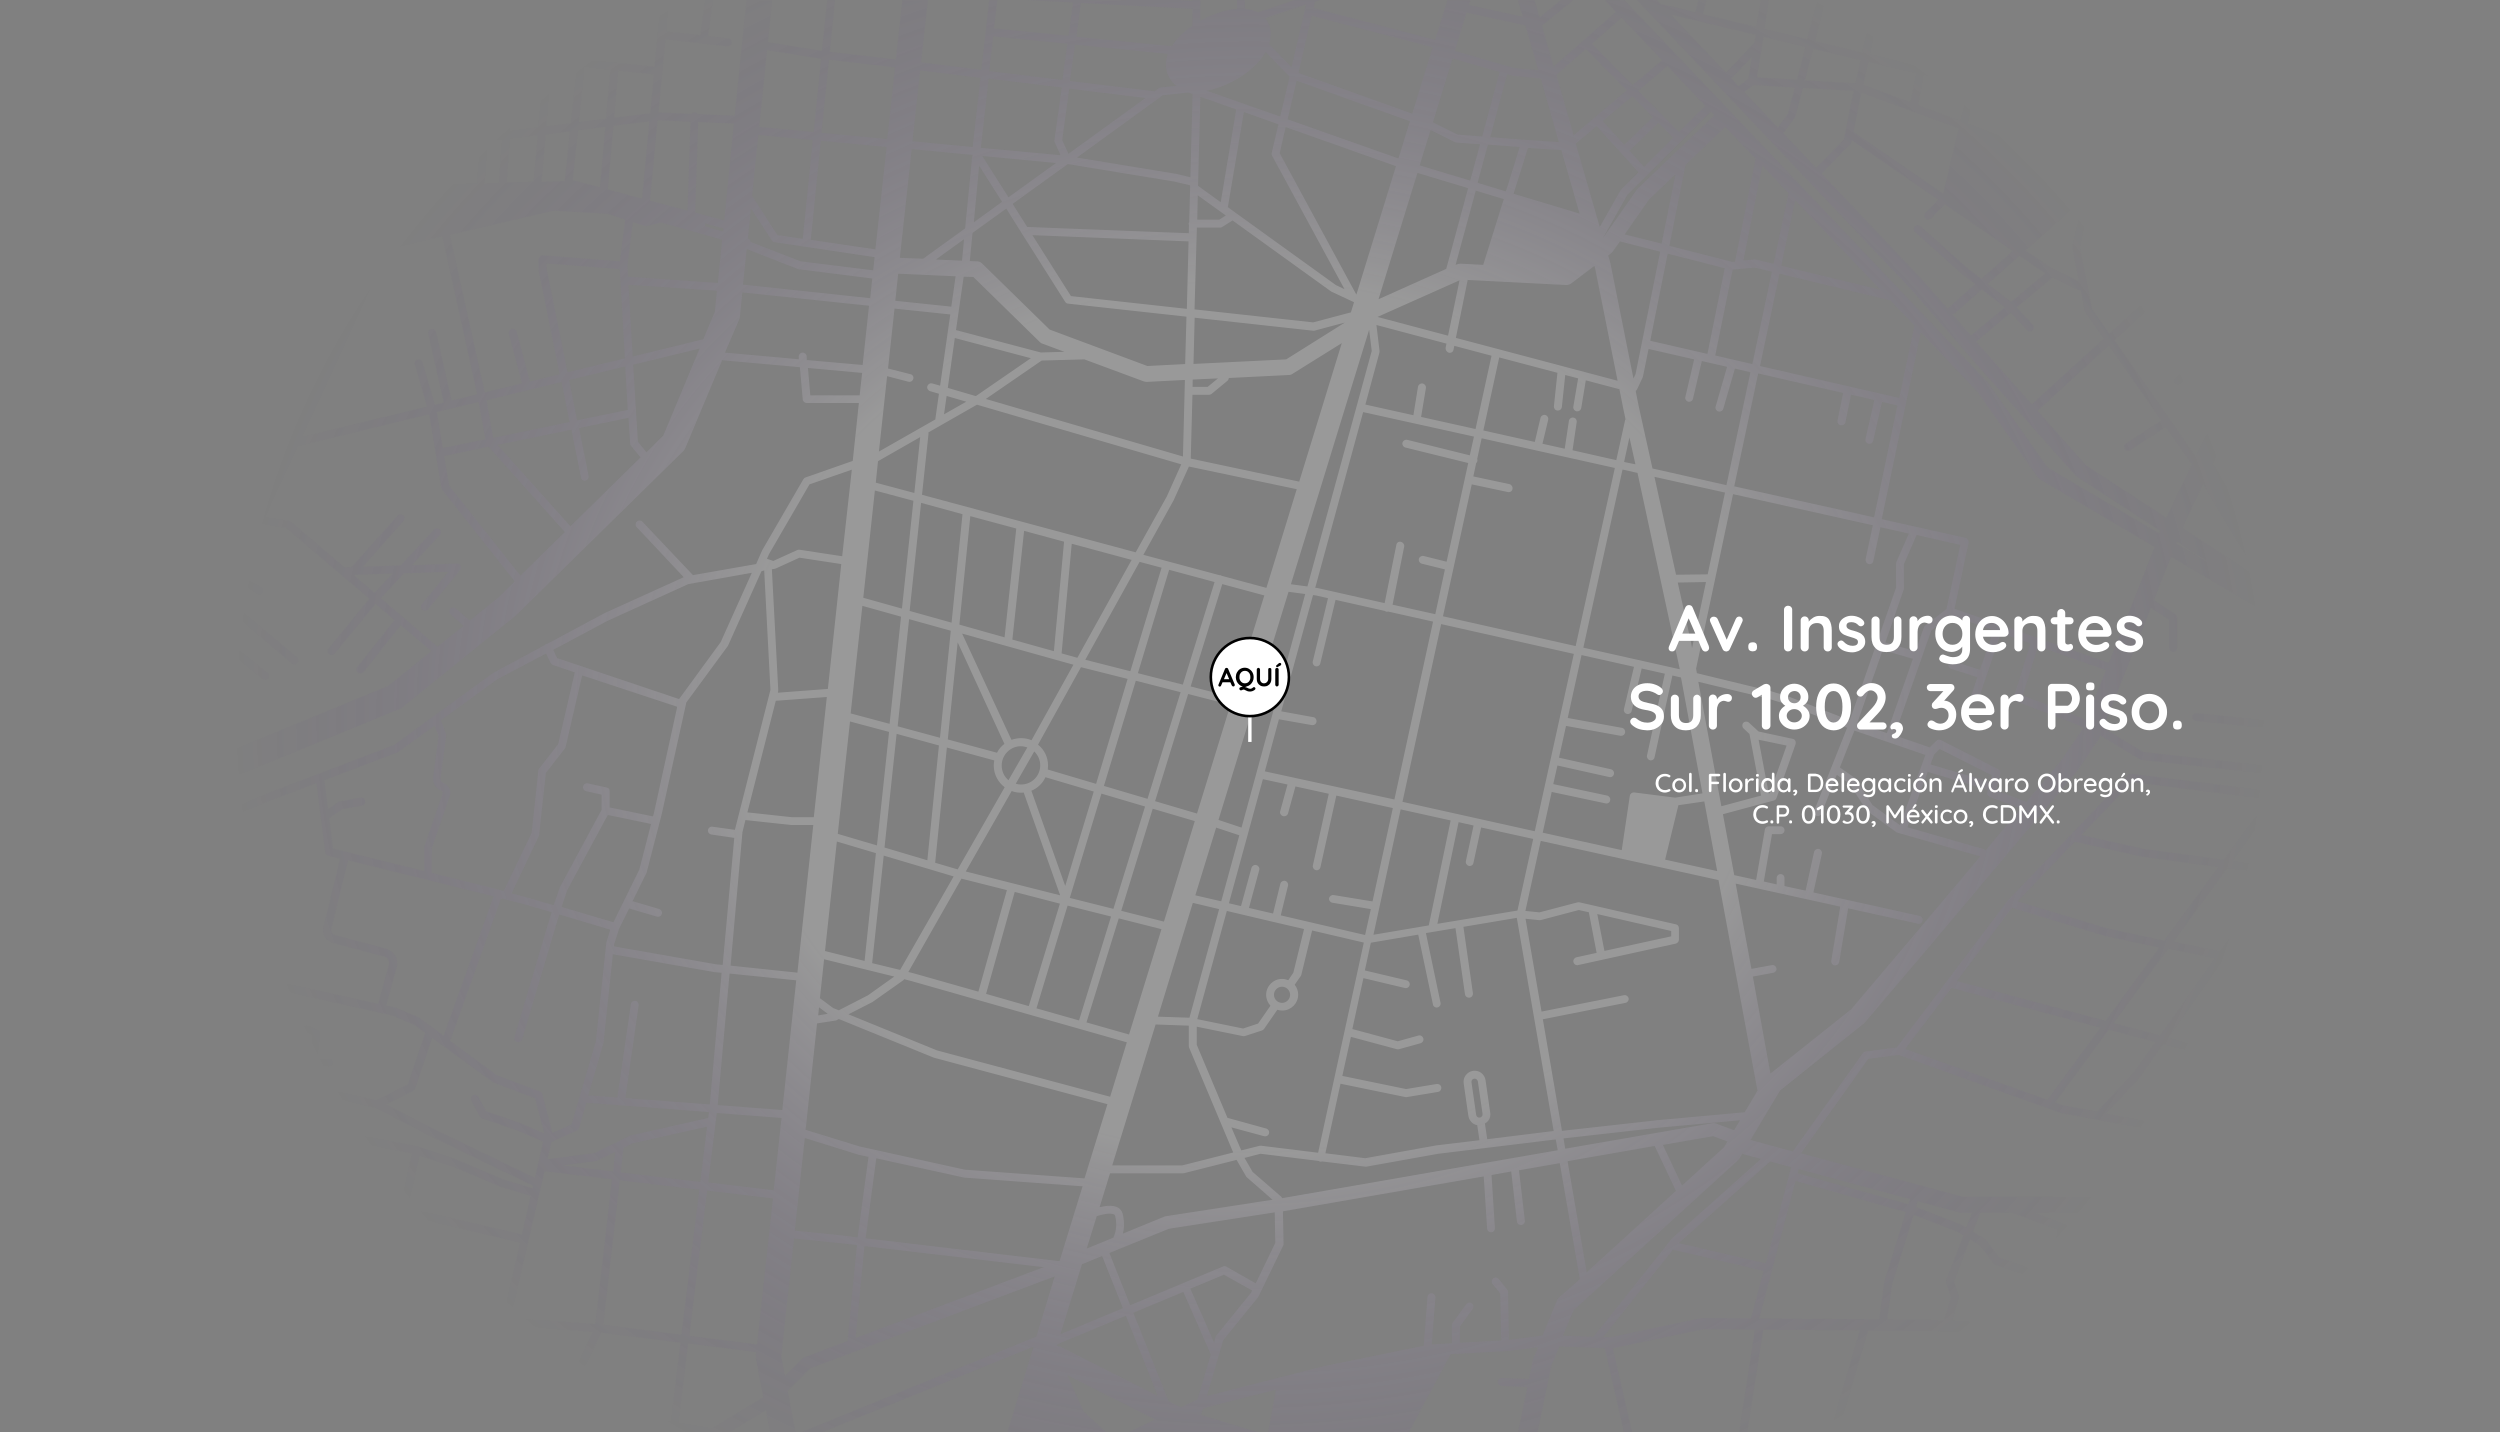 <?xml version="1.0" encoding="utf-8"?>
<!-- Generator: Adobe Illustrator 23.0.2, SVG Export Plug-In . SVG Version: 6.00 Build 0)  -->
<svg version="1.1" id="Capa_1" xmlns="http://www.w3.org/2000/svg" xmlns:xlink="http://www.w3.org/1999/xlink" x="0px" y="0px"
	 viewBox="0 0 1920 1100" style="enable-background:new 0 0 1920 1100;" xml:space="preserve">
<rect x="0" y="0" width="1920" height="1100" fill="#808080" stroke="none"/>
<style type="text/css">
	.st0{opacity:0.2;}
	.st1{fill:url(#SVGID_1_);}
	.st2{fill:#FFFFFF;}
	.st3{fill:#FFFFFF;stroke:#000000;stroke-width:2;stroke-miterlimit:10;}
</style>
<g>
	<g class="st0">
		<g>
			
				<radialGradient id="SVGID_1_" cx="960" cy="575.235" r="782.236" gradientTransform="matrix(1 0 0 -0.85 0 1039)" gradientUnits="userSpaceOnUse">
				<stop  offset="0" style="stop-color:#FFFFFF"/>
				<stop  offset="0.5" style="stop-color:#FFFFFF"/>
				<stop  offset="1" style="stop-color:#35007A;stop-opacity:0"/>
			</radialGradient>
			<path class="st1" d="M34.5,164.8c0-1.7-1.3-3-3-3H-0.1v6.1h31.6C33.2,167.8,34.5,166.5,34.5,164.8z M28.8,148.7c0-1.7-1.3-3-3-3
				H-0.1v6.1h25.8C27.5,151.7,28.8,150.4,28.8,148.7z M1899.4,108.9c-1,1.3-0.6,3.3,0.7,4.3l19.8,13.9v-7.6l-16.2-11.3
				C1902.4,107.2,1900.4,107.6,1899.4,108.9z M1913.9,93.6c-1,1.3-0.6,3.3,0.7,4.3l5.2,3.7v-7.5l-1.7-1.2
				C1916.9,91.9,1914.9,92.2,1913.9,93.6z M1919.3,8c-0.1,0-0.4-0.1-0.5-0.1l-5.7-1.5l4.4-6.3h-17.6l-1.7,2.4l-9.2-2.4h-39.2
				c0.7,0.9,1.7,1.5,2.8,1.8l38.9,10.2l-115.6,167.5l40.6-179.5h-6.3L1782,124.5l-77.8-18.6l25-105.8h-6.3l-24.6,104.4L1620.9,86
				l19.4-85.9h-6.3l-18.9,84.5l-95.9-23l14.5-61.5h-6.3l-14.2,60l-34.5-8.3l10.2-51.7h-6.2l-10,50.3l-36.6-8.8l9.2-41.5h-6.3
				l-8.9,40.2l-36.2-8.7l8.2-31.6h-6.4l-7.9,30.1l-32.8-7.9l3.6-22.2h-6.3l-3.5,20.7l-40.8-9.8l2.6-11h-6.2l-2.3,9.5l-24.9-6
				c-0.6-0.1-1.1-0.1-1.6,0.1l-3.4-3.6h-15.1c0.1,0.1,0.1,0.2,0.2,0.2l211,222.8l53,60.7l72.6,81.4c0.4,0.4,0.7,0.7,1.1,1l64,41.7
				l-0.7,2l-85.7-50.6l-45.8-65.1c-0.1-0.2-0.4-0.5-0.5-0.6L1247.6,0.1h-15.2c0.1,0.1,0.1,0.2,0.2,0.2l8.4,8.9l-47.8,41.9l-9-31.4
				l24.1-19.6h-9.6l-16.3,13.3l-3.9-13.3h-12.7l3.7,12.8l-41.4-9l1.2-3.8h-17.7l-9.4,30.5l-93.3-24.4l1-4.9l3.6-1.2h-19.4l-28,9.4
				c-2.9-1.5-6.2-2.4-10-2.7V0.1H950v6.7c-8,0.6-17.4,3.4-27.2,8.7c-0.2,0.1-0.6,0.4-0.9,0.5V0.1h-6v0.5l-9.1-0.5H788.9l35.2,1.8
				l-3.5,25.6l-57.2-5.7l2.5-21.7h-6.2l-6,53.5l-46.3-5.7l5.2-47.8H693l-5,45.6l-50.7-5.9l4-39.7h-6l-4.1,39l-41.4-6.7L593,0.1
				h-19.7l-9.1,88.8l-28.3-1.3c-0.5-0.9-1.5-1.3-2.4-1.3s-2,0.5-2.4,1.2l-25-1.2c-0.1,0-0.2,0-0.4,0l5.4-56.1l47.4,5.4
				c0.1,0,0.2,0,0.4,0c1.6,0,2.8-1.1,3-2.7c0.2-1.7-1-3.2-2.7-3.4l-15.4-1.7l3.8-27.7h-6.1L537.8,27l-26.1-2.9l2-24h-6.2l-4.9,51.1
				L319,32.3c-0.4-0.2-0.9-0.5-1.3-0.5l-2.8-0.2l0.5-12.1l101.4,7.3l-1.3-12.3l13.7,2c0.1,0,0.2,0,0.5,0c0.6,0,1.2-0.2,1.8-0.6
				l21.7-15.8h-10.5l-14,10.1l-69-10.1h-52.2l-1.2,30.7L130.2,14.7L10.5,7.3l0.8-7.2h-6L4.5,6.9l-4.6-0.1v6.1L3.7,13l-3.8,36.3v27
				h0.4l79,6.8v7.6c0,0.2,0,0.5,0.1,0.9l2.8,5.9H62.9c-0.5,0-0.9,0.1-1.2,0.5l-8.7,7.6c-0.2,0.1-0.4,0.4-0.5,0.6l-3.5,8.3H10.9
				c-1,0-1.8,0.4-2.4,1.1l-8.6,10.6v9.8l0.1-0.1l3.9-4.9c0.4,0.1,0.7,0.2,1.2,0.2h60.2c1.7,0,3-1.3,3-3s-1.3-3-3-3H8.4l3.8-4.8h56.4
				c1.2,0,2.3-0.7,2.8-1.8h7.8c0.7,0,1.2-0.5,1.2-1.2V101h4.5c0.6,0,1.2-0.4,1.6-0.9s0.4-1.2,0.1-1.7l-3.9-8.2v-6.8l103.2,8.9
				l40.5,3.5l-113.8-4.4V94l5.5,102h169.1l-10.5,22.7l-176.9,2.6V214l16.1-7.3c1.3-0.6,2.1-2.2,1.7-3.7l-4.6-15.5
				c-0.1-0.5-0.5-1-0.9-1.3l-8.7-8c-0.9-0.9-2.2-1.1-3.3-0.6L87.3,183l-17.9-5.4c-1.6-0.5-3.3,0.4-3.8,2.1c-0.5,1.6,0.4,3.3,2.1,3.8
				l18.9,5.7c0.7,0.2,1.5,0.1,2.1-0.1l11.9-5l6.6,6.1l3.7,12.2l-15.5,7.1c-1.1,0.5-1.8,1.6-1.8,2.8v9.4l-50,0.7l-43.7-8.7v6.2
				l11.6,2.3L8,233.8c-0.1,0.4-0.1,0.6-0.1,1l1.7,52.9l-9.7,0.2v5.7l9.8-0.3l0.2,8.2l3,96.9l-13,0.5v6.5l48.6-1.9l8.4-0.1v63.3
				l-57-2.9v6.1l57.1,2.8v40.8l-57.1-2.6v6.1l56,2.7l-6,43l-50-3.1v6l86.7,5.3l2.2,40.8c0.1,1.6,1.5,2.9,3,2.9h0.1
				c1.7-0.1,2.9-1.5,2.9-3.2l-2.3-43.5c-0.1-1.6-1.3-2.8-2.8-2.9l-33.5-2.1l6-43l79.8,3.8l-1.1,2.6c-0.1,0.1-0.1,0.4-0.1,0.5
				L115,621.5l-7.2,9.5l-6.2-6.7c-0.7-0.7-1.7-1.1-2.8-1l-37.9,6.9c-0.1,0-0.1,0-0.2,0L31.9,638l-11.7,2.9l-7.2-5.4
				c-0.4-0.2-0.7-0.4-1.1-0.5l-12-3.1v6.2l10.1,2.6l2.7,2.1L-0.1,646v6.2l32.7-8.2l55.3,13.6l-6,8l-64.5,37.3L3.2,683.8
				c-0.8-1-2.1-1.4-3.3-1.1v6.8l12.2,16.4l-12.2,7.3v8.5l2.8-3.1l18.6-10.8l1.8,20.7l-23.2,29.1v9.5c0.3-0.2,0.6-0.4,0.9-0.7
				l28.1-35.1c0.5-0.6,0.7-1.3,0.6-2.2l-2.1-24.7L72.9,678l-13,17.2c-0.7,1-1.2,2-1.6,3L17.9,836.3L0.5,824.8l-0.6-1.1v7.9
				l16.3,10.9l-9.5,32.4c0,0.2-0.1,0.4-0.1,0.6l-6.7,30.1V994l2.9-13.2l21.5,3.7c0.1,0,0.4,0,0.5,0c1.5,0,2.7-1.1,3-2.6
				c0.2-1.7-0.9-3.3-2.4-3.5l-21.1-3.7l17.2-77c0.6,0.9,1.6,1.5,2.7,1.5l48.8-2.3c0.9,0,1.7-0.5,2.3-1.2l21.6-28.5l29.7-6.2
				c0.5-0.1,1-0.4,1.3-0.6l25.2-20.8l12.7-2.1c2-0.4,4-0.1,5.7,0.7h0.1l15.5,6c0.2,0.1,0.5,0.1,0.7,0.1l22.1,2.9l9.4,13.3l-39.1-7.7
				h-0.1c-0.1,0-0.1,0-0.2,0s-0.4,0-0.5,0h-0.1l-28.6,3.4c-1.2,0.1-2.2,1-2.6,2.2l-29.2,107.4l-24.7-6.1l-8-3.2l15.1-62.2
				c0.2-1.1,0-2.2-0.9-2.9c-0.7-0.7-1.8-1.1-2.9-0.7l-35.6,9.1c-1.1,0.2-2,1.2-2.2,2.3l-8.7,44c-0.2,1.5,0.5,2.9,1.8,3.4l26,10.4
				L62,1028.8l-23.5-5.6c-0.7-0.1-1.5-0.2-2.2,0l-36.4,7.4v9.9l24.1-4.9l-13.5,4.6c-0.7,0.2-1.3,0.7-1.7,1.5l-8.9,16.9v13l13.7-26
				L45,1035l14.5,3.7l-15,61.4h6.2l14.7-59.9l30.7,7.8l-14.3,52h6.4l13.8-50.5l16.3,4.1l-12.6,46.4h6.5l12.2-44.8l32.7,8.3
				l-12.2,36.5h6.4l11.6-35.1l7.2,1.8l6.1,6.3l-7.1,26.9h6.3l7.1-26.9c0.2-1,0-2.1-0.7-2.9l-3.2-3.3l10.1-7.4l12.8,29.4L198,1100
				h6.5l1.8-5.7l5.4,5.7h8.3l-12.5-13.2l-13.9-31.1l26-19.1l61.3,14l-10.2,49.4h20.4l-13.5-3.4l9.1-44.5l139.7,31.6l-7.8,16.3h6.8
				l7.2-15.1l35.1,7.9c0.1,0,0.1,0,0.2,0l41.1,7.1h51.4l27.8-16.8l3.2,16.8H611l-6.1-31.8L622,1051l188-70.7l-14.1,46.2L615,1100.1
				h16.2l162.6-65.9l-20.2,65.9h76.2l-17.5-16l-12.7-28l67.6,34.1l-21.1,10H967l-44.6-13.5l1.2-4.4l3.4-1.6l52.9-13.4l-6,32.9h108
				l32.2-60.2l42.4-2.3c0.1,0,0.2,0,0.4,0l24.4-3l-3.8,9.1c-0.1,0.5-0.4,0.9-0.4,1.3l-2.9,14.1l-20.8-0.9c-1.7,0-3,1.2-3.2,2.9
				c-0.1,1.7,1.2,3,2.9,3.2l19.9,0.9l-7.2,34.8h15l10.7-51.4l6.1-14.6l34.9,1.3l14.7,64.7h6.3l-14.8-64.6l69.2-14.6l39.9,0.2
				l-12.2,78.9h6.3l12.3-78.8l74.1,0.5l-20.5,70.3c-0.5,1.6,0.5,3.3,2.1,3.8c0.2,0.1,0.6,0.1,0.9,0.1c1.3,0,2.6-0.9,2.9-2.2l21-71.9
				l48.3,0.4l26.2,0.9l-6.2,53.5c-0.1,1.2,0.4,2.3,1.5,2.9l8.4,5.2l-7.1,11.9c-0.2,0.4-0.4,0.7-0.4,1.2l-0.3,2.2h6.1l0.1-0.8
				l8.3-13.9c0.9-1.5,0.4-3.3-1-4.1l-9.3-5.9l6-52l53.3,1.8c0.2,0.1,0.5,0.2,0.9,0.2c0.2,0,0.4,0,0.6,0c0.4,0,0.9-0.1,1.2-0.2h1.7
				l-9.7,74.9h6.2l9.7-74.6c0-0.1,0-0.1,0-0.2l33.6,1.1l-9.1,36.3c-0.4,1.6,0.5,3,2,3.7l39.2,13.8l-9.3,19.9h6.8l8.3-17.9l3.2,1.1
				c0,0,0,0,0.1,0c0,0,0,0,0.1,0c0,0,0,0,0.1,0s0.1,0,0.2,0.1l33.9,6.1c1.1,0.2,2.2-0.2,2.9-1.1l6.6-8.2h3.8l-2.2,19.8h4.6l2.3-20.2
				l7.4-2.2l15.6,5.1l-6.7,17.3h8l6.1-15.8l52.7,15l-0.3,0.8h40.5l-1.3-1.3c-0.5-0.5-1.2-0.9-2-1l-29.9-2.9l17.4-34.5l19.5,9.5
				c0.1,0.1,0.4,0.1,0.6,0.2l4.8,1.2l-7.2,28.7h7.6l7-27.5l42.3,11.3l-8.9,16.2h7l8-14.6l25.3,6.7v-5.3l-19.8-5.3l10-44.9l9.9,0.3
				v-8.6l-66.8-2.2l20-80.1c0.7-0.4,1.5-1.1,1.6-2c0.2-1,0-1.8-0.5-2.6l11.7-46.8l34,8.5v-6.4l-32.2-8.1l11.9-48l20.2,5.5V840
				l-18.6-5l11.5-46l7.2,2v-24l-1.7-0.1l1.7-6.7v-25.1l-7.9,31.6l-61.3-2l31.4-76.5l37.8,43v-12.8l-11.9-13.6l11.9-2.7V696
				l-16.4,3.7l-37.1-42.2l53.5-11.1v-6.2l-56.4,11.7c-0.2,0-0.5,0.1-0.7,0.2l-27.7-45.5l41.1-4.8c0.1,0,0.2,0,0.2,0l34.1-7.2
				l9.4,45.4v-29.7l-3.5-17l3.5-0.7v-6.2l-4.6,1l-10.6-51.8l15.2-2.6v-6.3l-16.4,2.8l-7.9-38.9l24.4,1.7v-11l-158.6-11.2l-7.3-4.3
				l121.4,8.5c0.4,0,0.9,0,1.2,0l12.1-1.8l31.2,1.9v-11.1l-31.1-1.9c-0.4,0-0.7,0-1.1,0l-12.1,1.8l-8-0.6c0.2-0.1,0.4-0.4,0.5-0.5
				l21.5-26.3l30.3,9.3v-6.4l-27.5-8.4l4.3-12.9c0.5-1.6-0.4-3.3-2-3.8s-3.3,0.4-3.8,2l-5,15.4l-22.4,27.5c-1,1.2-0.9,3,0.2,4.1
				l-106.3-7.4c0-1.2-0.4-2.4-1-3.7l-54.6-92c-0.6-1.1-1.6-2-2.6-2.6l20-41.9c0.1,0,0.1,0,0.1,0.1l80.4,20.4l-16.2,65.9
				c-0.4,1.6,0.6,3.3,2.2,3.7c0.2,0,0.5,0.1,0.7,0.1c1.3,0,2.6-1,2.9-2.3l16.2-65.8l44.2,12.7c0.2,0.1,0.6,0.1,0.9,0.1
				s0.6,0,0.9-0.1l29.4-8.8l38.9,8.8v-6.4l-32.8-7.4l32.8-29.8V298l-40.6,37l-28.6,8.5l-46.4-13.3l-82.4-20.8l39.5-82.8l14.6-21.3
				l93,25.6l50.9,14V239l-45.1-12.5l12.4-19.3l25.4,6.9c0.2,0.1,0.5,0.1,0.9,0.1c1.3,0,2.6-0.9,2.9-2.2c0.5-1.6-0.5-3.3-2.1-3.8
				l-23.4-6.5l29-43.6v-11.4l-35.4,53.4c-1.5-0.2-2.9,0.7-3.4,2.2c-0.2,0.9-0.1,1.7,0.4,2.4l-13,19.7l-56.6-15.6v-4.3l16.1-4.3
				l7.3,8.8c1.1,1.3,3,1.5,4.3,0.4s1.5-3,0.4-4.3l-5.2-6.3c0.1-0.1,0.2-0.2,0.2-0.2l32.7-46.8c1-1.3,0.6-3.3-0.7-4.3
				c-1.3-1-3.3-0.6-4.3,0.7l-32.1,45.8c-0.7-0.4-1.6-0.6-2.3-0.4l-20.2,5.5c-1.3,0.4-2.2,1.6-2.2,2.9v4.9l-26.3-7.2l127-184.2
				l9.6,2.4l3.9,1.4V8.2L1919.3,8z M78.3,116L78.3,116h-6.7c-0.5-1.1-1.6-1.8-2.8-1.8H53.2l2.8-6.5l7.8-6.8h14.5
				C78.3,100.9,78.3,116,78.3,116z M1703.1,112l35.1,8.4l-12.9,53.1l-33.8-12.4L1703.1,112z M1631,190.4l6.3,24.3
				c0.1,0.2,0.1,0.5,0.2,0.7l9.1,16.5l-26.6,24.4l-13.3-19l-9.3-47.5l10-44l1.8-8.2l74.6,27.4l-13,24.6l-25.1-8.5
				c-1.6-0.5-3.3,0.4-3.9,2c-0.5,1.6,0.4,3.3,2,3.9l24.1,8.3l-16.9,32.1l-8-14.4l-6.2-23.9c-0.4-1.6-2.1-2.6-3.7-2.2
				C1631.7,187.1,1630.7,188.8,1631,190.4z M1591.5,190.1l5.2,26.1l-21.3-10.4l-19.7-13.5l43.9-38.9l-8,35.5
				C1591.4,189.3,1591.4,189.7,1591.5,190.1z M1570.7,210l-26.2,21.9l-17.9-13.8l24.4-21.7L1570.7,210z M1655.2,232.5
				c0.2-0.2,0.5-0.5,0.6-0.9l12.8-24.4l18.8,9.3c0.5,0.2,0.9,0.4,1.3,0.4c1.1,0,2.2-0.6,2.7-1.7c0.7-1.5,0.1-3.3-1.3-4l-18.5-9.1
				l3.9-7.3l14.6-27.7l33.6,12.3l-7.9,21.2l-43.1,57.7l-17.8-25.5L1655.2,232.5z M1619.7,91.9l77.4,18.6l-11.3,48.5l-75-27.5
				L1619.7,91.9z M1517.7,67.5l96,23l-8.8,38.8l-93.7-34.5L1517.7,67.5z M1477.5,57.9l34.4,8.2l-6.3,26.6l-32.5-11.9L1477.5,57.9z
				 M1434.9,47.5l36.7,8.9l-4.4,22.1L1431,65.1L1434.9,47.5z M1467.3,85c0.4,0.4,1,0.7,1.6,0.9c0.2,0,0.4,0,0.6,0c0.1,0,0.1,0,0.2,0
				l34.5,12.7l-11.8,50.1l-68.9-47.3l5.2-26.6l0.9-3.7L1467.3,85z M1392.5,37.5l36.4,8.7L1425,64l-38.9-2.3L1392.5,37.5z
				 M1353.3,35.1l1.1-6.8l32.3,7.7l-6.6,25.2l-30.8-1.8L1353.3,35.1z M1283.3,11.2l65.1,15.6l-1.1,6.3l-21.8,22.7L1283.3,11.2z
				 M1329.7,60.2l15.8-16.5l-2.8,16.8l-7.4,5.7L1329.7,60.2z M1339.6,70.7l6.9-5.4l31.9,2l-5.2,20l-7.8,10.6L1339.6,70.7z
				 M1369.6,102.3l8.8-11.9c0.2-0.4,0.4-0.6,0.5-1.1l5.7-21.8l39.1,2.3l-0.9,3.7l-5.7,28.6l-1,5.1l-21.3,21.8L1369.6,102.3z
				 M1496.2,237.6l-19.3-22.1l-77.9-82.2l22.1-22.7c0.4-0.4,0.7-1,0.9-1.6l0.2-1.3l66.4,45.7l-9.9,10.1c-1.2,1.2-1.1,3.2,0,4.3
				c0.6,0.6,1.3,0.9,2.1,0.9c0.7,0,1.6-0.4,2.2-1l10.6-10.8l52.2,35.8l-24.1,21.5l-10.7-8.3l-36.1-32.2c-1.2-1.1-3.2-1-4.3,0.2
				c-1.1,1.2-1,3.2,0.2,4.3l36.1,32.3l0.1,0.1l9.9,7.6l-19.7,17.6C1496.6,236.3,1496.4,236.9,1496.2,237.6z M1499.4,241.3
				c0.7,0,1.5-0.2,2-0.7l20.6-18.3l17.8,13.7l-26.1,21.8L1499.4,241.3z M1560.6,310.7l-30.6-34.4l-12.3-13.9l26.6-22.3l12.4,13.4
				c0.6,0.6,1.5,1,2.2,1s1.5-0.2,2.1-0.9c1.2-1.1,1.3-3,0.1-4.3l-12.3-13.2l26.9-22.5c0.2-0.1,0.4-0.4,0.5-0.6l21.9,10.6l3,15.1
				c0.1,0.4,0.2,0.9,0.5,1.1l14.1,20.2l-55,50.3C1560.7,310.5,1560.7,310.7,1560.6,310.7z M1602.2,357.5l-37.4-42.1
				c0.1-0.1,0.2-0.1,0.4-0.2l54.4-49.9l40.2,57.7l-27.2,17.7c-1.5,1-1.8,2.8-0.9,4.3c0.6,0.9,1.6,1.3,2.6,1.3c0.6,0,1.1-0.1,1.7-0.5
				l27.3-17.8l20,28.6l-18.8,39.4c-0.1,0.1-0.1,0.2-0.2,0.5l-0.5,1.1L1602.2,357.5z M1672.1,416.1l26.5,17.3l-27.1-16L1672.1,416.1z
				 M1518.7,300.9l46.2,65.6c0.5,0.6,1,1.2,1.7,1.6l88.2,52l-35.3,89l-118.4-41.6l10.8-50.7c0.4-1.6-0.7-3.3-2.3-3.7l-38.9-8.7
				l-25.5-5.7l30-143.5L1518.7,300.9z M1277.1,879.3l38.5-6.7l11.1,4l-2.7,4.5l-32.2,29.4L1277.1,879.3z M1287.1,914.6l-68.5,62.5
				l-14.7-85.3l66.9-11.7L1287.1,914.6z M1317.7,862.8c-0.9-0.2-1.7-0.4-2.6-0.2l-113,19.6l-1.3-7.9l72.8-8.2l62.7-5.7l-4.5,7.6
				L1317.7,862.8z M1272.9,860.3l-73.3,8.2l-14.7-85.7l63.5-12.6c1.7-0.4,2.7-2,2.4-3.5c-0.4-1.7-2-2.7-3.5-2.4l-63.4,12.6
				l-12.3-71.3l10.7,1.1c0.4,0,0.7,0,1.1-0.1l29.1-7.7l7.7,1.7l6,31.2l-15.5,3.4c-1.6,0.4-2.7,2-2.3,3.7c0.4,1.5,1.6,2.4,2.9,2.4
				c0.2,0,0.5,0,0.6-0.1l75.1-16.5c1.3-0.4,2.4-1.6,2.4-2.9v-9c0-1.5-1-2.7-2.3-2.9l-74-16.9c-0.5-0.1-1-0.1-1.5,0l-29.3,7.7
				l-10.8-1.1l11.8-53.8l136.5,30.1l29.6,160c0.1,0.5,0.2,1,0.5,1.5l-10,16.8L1272.9,860.3z M941.9,972.8c-0.9-0.5-1.8-0.5-2.7-0.1
				l-71.2,29.7l-16-40.1l45.7-18.6l81.3-12.6l0.4,23.5l-15,31L941.9,972.8z M961.6,991.1l-0.7,1.6l-26.7,32.9
				c-0.2,0.4-0.5,0.7-0.6,1.1l-1.2,4.3l-18.2-41.3L940,979L961.6,991.1z M224.4,913.3l81.7,19.1L296,977.9l-82-19.3L224.4,913.3z
				 M208,957.3l-49.5-11.6l12.2-45.1l47.8,11.2L208,957.3z M307.4,926.3l-81.7-19.1l6.2-27.1c0.1-0.2,0.1-0.5,0.1-0.7v-10l84.2,16.5
				L307.4,926.3z M322.2,887.5l27.1,9.1l35.5,15c0.1,0,0.2,0.1,0.4,0.1l22.4,6.7l-6.8,29.7l-87.4-20.5L322.2,887.5z M312.1,933.8
				l87.4,20.5l-10.6,45.5L302,979.3L312.1,933.8z M418.2,899.5l51.8,6.2l-12.8,111.2l-65-4.8L418.2,899.5z M303.5,734
				c-1.6-2.7-4-4.5-6.9-5.4l-39.2-10.4c-2.2-0.6-3.4-2.8-2.9-5l12.9-52.5l111.7,27.7l-38.4,107l-18.8-13.8c-0.2-0.1-0.4-0.2-0.6-0.4
				l-17.6-7.4c-0.1-0.1-0.4-0.1-0.5-0.1l-6.6-1.5l8.2-29.6C305.5,739.8,305.1,736.8,303.5,734z M280.5,615c-0.2-1.7-1.8-2.8-3.5-2.4
				l-16,2.9c-0.4,0.1-0.9,0.2-1.2,0.5l-7.9,5.5l-2.8-22.3l56.1-21.3c0.2-0.1,0.5-0.2,0.7-0.4l27.9-20.2l3,8l-4.1,31
				c-0.9,4.6,1.6,9.3,6.1,10.8c1,0.4,1.5,1.5,1.1,2.4l-14,40.7c-0.1,0.4-0.1,0.6-0.1,1V669l-70-17.3l-2.9-23.4l10-6.8l15.4-2.8
				C279.6,618.3,280.7,616.8,280.5,615z M342.5,563.6l-3.9-10.4l43.6-31.7l37.2-19.6l3.4,7.2c0.4,0.7,1,1.3,1.8,1.6l16.8,5.7
				l-12.7,55l-14.7,19c-0.4,0.5-0.6,1-0.6,1.6l-5.1,47.7l-21.4,44.5l-55.3-13.8v-18.8l13.8-40.2c1.5-4.1-0.7-8.5-4.8-10.1
				c-1.7-0.6-2.6-2.3-2.2-4.1c0-0.1,0-0.1,0-0.2l4.3-31.8C342.8,564.6,342.7,564.1,342.5,563.6z M662.3,465.3l29.7,8.3l-8.8,82.3
				l-29.9-8L662.3,465.3z M660.2,303.6h-37.9l-1.8-21l41.6,3.8L660.2,303.6z M699.3,287.4L682,283l5-46l42.8,4.5l-7.8,54.7l-6-1.7
				c-1.6-0.5-3.3,0.5-3.8,2.1s0.5,3.3,2.1,3.8l6.8,2l-2.7,19c0,0.2,0,0.5,0,0.7L675,346.8l6.3-57.9l16.5,4.3
				c0.2,0.1,0.5,0.1,0.7,0.1c1.3,0,2.6-1,2.9-2.3C701.9,289.5,700.9,287.7,699.3,287.4z M740.1,212.5l7.4,0.2l51.1,50
				c0.6,0.6,1.3,1.1,2.2,1.3l16.7,6.2l-18.2,0.5l-65.1-17.2L740.1,212.5z M718.8,199.3l21.6-15.6l-1.6,16.5L718.8,199.3z
				 M976.9,119.5l55.7,102.6l-6.7-3.2l-77.4-55.8l-5.5-4L955.3,86l26.5,9.5l-5.1,21.8C976.5,118.1,976.5,118.8,976.9,119.5z
				 M982.8,117.6l4.6-20l84.7,30l-30.4,98.7L982.8,117.6z M1247.5,111.2L1230.9,93l22.7-19.1l15.8,16.1L1247.5,111.2z M1273.7,94.3
				l11.3,11.5l-22.3,22.3l-11.2-12.3L1273.7,94.3z M1258.4,132.3l-13.3,13.2c-0.2,0.2-0.4,0.4-0.5,0.6l-16,28.2l-18.4-64l16-13.4
				L1258.4,132.3z M1413.8,326.6c0.2,0,0.4,0,0.6,0c1.5,0,2.7-1,2.9-2.4l4.3-21.1l17.9,4.1l-6.8,29.9c-0.4,1.6,0.6,3.3,2.3,3.7
				c0.2,0,0.5,0.1,0.7,0.1c1.3,0,2.7-1,2.9-2.3l6.8-29.9l11.8,2.7l-17.9,85.9l-107.4-23.8l18.4-86.7l65.2,15l-4.3,21.2
				C1411,324.8,1412.1,326.4,1413.8,326.6z M1426.4,555.3l19.5-56.1l23.2,6.8l-20,57L1426.4,555.3z M1478.7,579.8l-19.6,53.9
				l-21.1-15.5l-12.9-20.1c-0.2-0.4-0.5-0.6-0.9-0.9l-11.2-7.8l11.2-28.3L1478.7,579.8z M1448,493.4l14.1-40.8
				c0.1-0.4,0.1-0.6,0.1-1v-18.3l9.8-22.4l33.5,7.6l-10.6,49.2l-16.3,12.7c-0.5,0.4-0.9,0.9-1,1.3l-6.5,18.5L1448,493.4z
				 M1456.4,431.6c-0.1,0.4-0.2,0.9-0.2,1.2v18.4l-35.6,102l-45.8-17.8c-0.1,0-0.1,0-0.2-0.1l-14.9-4.6h-0.1l-56.4-13.7l-0.6-3.5
				l14.6-68.8l13.8-65.2l107.3,23.9l-5.5,26.1c-0.2,1.7,0.7,3.3,2.4,3.7c0.2,0,0.4,0.1,0.6,0.1c1.5,0,2.7-1,2.9-2.4l5.5-26l21.8,4.9
				L1456.4,431.6z M1286.5,612.6l-31.4-4c-1.6-0.2-3.2,1-3.4,2.6l-6.2,41.7l-60.7-13.4l6.9-31.3l41.4,8.8c0.2,0,0.5,0.1,0.6,0.1
				c1.5,0,2.7-1,2.9-2.4c0.4-1.7-0.7-3.3-2.3-3.7l-41.4-8.8l3.2-14.3l39.9,8.9c0.2,0,0.5,0.1,0.6,0.1c1.3,0,2.7-1,2.9-2.4
				c0.4-1.6-0.6-3.3-2.3-3.7l-39.9-8.9l5.4-24.4l41.9,7.6c0.1,0,0.4,0,0.5,0c1.5,0,2.7-1,3-2.6c0.2-1.7-0.9-3.3-2.4-3.5l-41.7-7.6
				l10.6-48.3l40.3,9l-7.7,32.5c-0.4,1.6,0.6,3.3,2.3,3.7c0.2,0,0.5,0.1,0.7,0.1c1.3,0,2.7-1,2.9-2.3l7.7-32.7l17.8,4l-13.7,62.8
				c-0.4,1.6,0.7,3.3,2.3,3.7c0.2,0,0.5,0.1,0.6,0.1c1.5,0,2.7-1,2.9-2.4l13.7-62.8l6.6,1.5l16.5,89L1286.5,612.6z M1308.9,615.5
				l9.9,53.5l-40-8.8l10.2-41.8L1308.9,615.5z M1144.5,854.6l-3.6-25c-0.3-2.2-1.5-4.2-3.3-5.6c-1.8-1.4-4.1-1.9-6.3-1.6
				c-4.6,0.7-7.9,5-7.2,9.6l3.6,25c0.3,2.2,1.5,4.2,3.3,5.6c1,0.8,2.2,1.3,3.5,1.5l1.7,11.6l-32.7,3.9h-0.1l-54.9,9.9l-30.6-3.8
				l11.6-53.4l49.6,10.2c0.2,0,0.4,0.1,0.6,0.1c0.1,0,0.4,0,0.5,0l24.1-4c1.7-0.2,2.8-1.8,2.6-3.5c-0.2-1.7-1.8-2.8-3.5-2.6
				l-23.5,3.9l-49-10.1l6.6-30l35.3,9.5c0.2,0.1,0.5,0.1,0.7,0.1s0.5,0,0.9-0.1l16.6-4.6c1.6-0.5,2.6-2.1,2.1-3.8
				c-0.5-1.6-2.1-2.6-3.8-2.1l-15.8,4.4l-34.9-9.4l8.5-39.1l31.9,7.6c0.2,0,0.5,0.1,0.7,0.1c1.3,0,2.7-1,2.9-2.3
				c0.4-1.6-0.6-3.3-2.3-3.7l-32.1-7.6l4.6-21.3l36.4-6.2l11.3,53.6c0.2,1.5,1.6,2.4,2.9,2.4c0.2,0,0.4,0,0.6-0.1
				c1.7-0.4,2.7-2,2.3-3.7l-11.2-53.4l22.7-3.8l7.3,50.8c0.2,1.5,1.5,2.6,3,2.6c0.1,0,0.2,0,0.5,0c1.7-0.2,2.8-1.8,2.6-3.4l-7.3-51
				l41-6.9l28.3,163.7l-51,6.3l-1.8-12.1C1143.4,861.3,1145,858.1,1144.5,854.6z M1136.5,858.3c-1.4,0.2-2.6-0.7-2.8-2.1l-3.6-25
				c-0.2-1.4,0.7-2.6,2.1-2.8c0.1,0,0.3,0,0.4,0c0.5,0,1,0.2,1.4,0.5c0.5,0.4,0.9,1,1,1.6l3.6,25
				C1138.8,857,1137.8,858.1,1136.5,858.3z M862.2,932.1c-0.6-2.2-2-3.9-4-4.9c-3.7-1.8-9-1.2-13.7-0.1l8-26h56.2
				c0.2,0,0.5,0,0.7-0.1l40.3-10.2l7.3,12.7c0.1,0.2,0.4,0.6,0.6,0.7l19.7,17.2L895.7,934c-0.4,0-0.7,0.1-1.1,0.2l-32.2,13.2
				C863.4,943.5,863.7,938.3,862.2,932.1z M855.1,950.5l-20.5,8.4l7.7-24.9c5-1.6,10.6-2.6,13.2-1.3c0.6,0.2,0.7,0.6,0.9,1
				C858.5,941.6,856.3,947.8,855.1,950.5z M608,627.6l-34-3.7l21.8-85.7l39.2-2.9l-10,92.3L608,627.6L608,627.6z M624.6,633.6
				L612.4,747l-51.3-5.4l9.1-102.5l2.3-9.3l35.1,3.8c0.1,0,0.2,0,0.4,0H624.6z M707.4,386.2l31.8,8.7l-8.4,83.3l-32.2-9L707.4,386.2
				z M702.2,378.6l-29.6-7.9l1.7-16.5l32.4-18.5L702.2,378.6z M713,332.1l37.3-21.3l156.9,45.8l-11.1,24.7l-23.9,42.9L708.1,380
				l5-46.9C713.1,332.8,713.1,332.5,713,332.1z M725,318.2l2-14.1l15.1,4.4L725,318.2z M757.1,306.4l42.9-29.5l32.8-0.9l45.6,16.9
				c0.7,0.2,1.5,0.4,2.1,0.4c0.1,0,0.2,0,0.2,0l29.3-1.5l-1.5,58.8L757.1,306.4z M1057.1,249.6l53.8,14.3l-0.7,3.3
				c-0.1,1.7,1,3.3,2.6,3.7c0.2,0,0.4,0.1,0.6,0.1c1.5,0,2.7-1,2.9-2.4l0.6-3l28.6,7.6l-12.3,56.3l-41.8-9.3l3.7-22.2
				c0.2-1.7-0.9-3.2-2.6-3.5c-1.7-0.2-3.2,0.9-3.5,2.6l-3.5,21.8l-36.9-8.2l10.8-39.9c0.1-0.4,0.1-0.7,0.1-1.2L1057.1,249.6z
				 M1120.9,215.3l-8.8,42.5l-54.2-14.4L1120.9,215.3z M1117.9,203.4l15.5-57l21.5,6.5l-15.8,50.5l-17.2-0.9c-1,0-2,0.1-2.8,0.5
				L1117.9,203.4z M1196.1,315.3c0.1,0,0.2,0,0.4,0c1.6,0,2.8-1.2,3-2.7l2.6-24.6l9.9,2.6l-3.7,21.8c-0.2,1.7,0.9,3.2,2.6,3.5
				c0.1,0,0.4,0,0.5,0c1.5,0,2.8-1.1,3-2.6l3.5-21.2l25.8,6.8l3,15.1l1.7,8c-0.1,0.2-0.4,0.6-0.4,1l-6.7,30.4l-33.6-7.6l3.2-21.7
				c0.2-1.7-0.9-3.2-2.6-3.4c-1.7-0.2-3.2,0.9-3.4,2.6l-3.2,21.3l-17.1-3.8l4.4-18.4c0.4-1.6-0.6-3.3-2.2-3.7
				c-1.6-0.4-3.3,0.6-3.7,2.2l-4.4,18.5l-39.5-8.8l12.2-56.1l44.7,11.8l-2.7,25.6C1193.2,313.6,1194.4,315.2,1196.1,315.3z
				 M1296.6,308.5c0.2,0,0.5,0.1,0.7,0.1c1.3,0,2.7-1,2.9-2.3l6.8-29l19.4,4.4l-8.8,30.5c-0.5,1.6,0.5,3.3,2.1,3.8
				c0.2,0.1,0.6,0.1,0.9,0.1c1.3,0,2.6-0.9,2.9-2.2l8.9-30.8l11.9,2.8l-18.4,86.7l-56.8-12.8l-10.6-47.9l-2.3-11.7
				c0.5-0.2,0.9-0.7,1.1-1.3l4.3-9.1c0.1-0.2,0.1-0.5,0.2-0.7l4.3-21.1l35,8l-6.8,29C1293.9,306.4,1294.9,308.1,1296.6,308.5z
				 M1288.5,447.4l21.7-0.4l-10.7,50.8l-0.7-3.8c0-0.1,0-0.1,0-0.2L1288.5,447.4z M1287.2,441.4l-16.6-75.2l54.2,12.1l-13.3,62.8
				L1287.2,441.4z M1257.6,363.2l32.5,150.8l-74.1-16.6l30.1-136.8L1257.6,363.2z M1159.2,371.8l-27.7-5.9l2.2-10.2
				c0.4-0.4,0.7-0.9,0.9-1.5c0.1-0.6,0.1-1.3-0.1-1.8l3.4-15.8l102.3,22.8l-30.1,136.8l-101.9-22.9l22.1-101.3l27.8,5.9
				c0.2,0,0.4,0.1,0.6,0.1c1.5,0,2.7-1,2.9-2.4C1161.9,373.8,1160.8,372.2,1159.2,371.8z M1247.3,354.8l4.1-18.9l4.6,20.7
				L1247.3,354.8z M1132,335.3l-3.2,14.4l-48-11.9c-1.6-0.4-3.3,0.6-3.7,2.2c-0.4,1.6,0.6,3.3,2.2,3.7l48.3,11.9l-16.6,75.8
				l-17.6-4.4c-1.6-0.4-3.3,0.6-3.7,2.2c-0.4,1.6,0.6,3.3,2.2,3.7l17.8,4.4l-7.4,34.4l-32.8-7.3l9-45c0.1-1.3-1-2.9-2.6-3.3
				c-1.7-0.4-3.3,0.7-3.5,2.4l-9,44.7l-51.6-11.6c-0.1,0-0.1,0-0.2,0l-1.5-0.2l36.8-134.9L1132,335.3z M1010.6,457.3l9.3,2.1
				l-11.7,48.6c-0.4,1.6,0.6,3.3,2.2,3.7c0.2,0,0.5,0.1,0.7,0.1c1.3,0,2.7-1,2.9-2.3l11.7-48.8l37.9,8.5c0.4,0.4,0.9,0.6,1.3,0.6
				c0.2,0,0.4,0,0.6,0s0.5,0,0.7-0.1l34.4,7.7L1070.9,614l-99.5-21.6l10.8-40l25.4,4.5c0.1,0,0.4,0,0.5,0c1.5,0,2.7-1,3-2.6
				c0.2-1.7-0.9-3.3-2.4-3.5l-24.7-4.5l24.4-89.3L1010.6,457.3z M1023.3,693.3l29.5,4.9l-4.4,19.9L983.6,703l5.6-22.8
				c0.4-1.6-0.6-3.3-2.2-3.7c-1.6-0.4-3.3,0.6-3.7,2.2l-5.6,22.9l-18.5-4.3l7.9-29.1c0.5-1.6-0.5-3.3-2.2-3.8
				c-1.6-0.5-3.3,0.5-3.8,2.2l-8,29.3l-9.3-2.2l26.1-95.3l18.9,4.1l-5.6,20.5c-0.5,1.6,0.5,3.3,2.2,3.8c0.2,0.1,0.5,0.1,0.9,0.1
				c1.3,0,2.6-0.9,2.9-2.2l5.7-20.7l25.6,5.6l-12.2,55c-0.4,1.6,0.7,3.3,2.3,3.7c0.2,0,0.5,0.1,0.6,0.1c1.3,0,2.7-1,2.9-2.4l12.2-55
				l43.4,9.6l-15.6,71.7l-29.9-4.9c-1.7-0.2-3.2,0.9-3.5,2.6C1020.5,691.5,1021.6,693,1023.3,693.3z M989.4,752.8
				c-1.5-0.6-3.1-1-4.8-1c-6.7,0-12.2,5.5-12.2,12.2c0,3.2,1.3,6.2,3.3,8.4l-9.5,13.7l-11.5,3.8l-35.2-7.2l22.7-83.1l36.9,8.7
				l22.4,5.2l-8.2,33.5L989.4,752.8z M990.8,764c0,3.4-2.8,6.2-6.2,6.2s-6.2-2.8-6.2-6.2s2.8-6.2,6.2-6.2S990.8,760.6,990.8,764z
				 M678.7,657.1l35.3,10.5l18.4,5.5l-41.1,71.8l-21.5-5.2L678.7,657.1z M664,738l-30.4-7.6l9.1-84.1l30,8.9L664,738z M919.3,624.8
				l-32.2-9.5l25.4-82.3l32.5,8.3L919.3,624.8z M934,635.6l17.8,5.9l-13.9,50.7l-19.9-4.6L934,635.6z M792.2,568.5
				c-2.4-1.1-5.2-1.6-8-1.6c-2.6,0-5.1,0.5-7.4,1.3l-37.9-81.6l72.2,20.2l13.3,3.7L792.2,568.5z M794.3,577.1
				c2.8,2.7,4.6,6.5,4.6,10.7c0,8.2-6.6,14.7-14.7,14.7c-1.5,0-2.8-0.2-4.1-0.6L794.3,577.1z M784,573.1c1.7,0,3.4,0.4,5,0.9
				l-14.5,25.2c-3.2-2.7-5.2-6.7-5.2-11.3C769.3,579.8,775.9,573.1,784,573.1z M777,607.5c2.2,0.9,4.6,1.3,7.2,1.3
				c0.7,0,1.5,0,2.1-0.1c0,0.1,0.1,0.4,0.1,0.5l27.8,78.4l-72.5-18.3L777,607.5z M792.1,607.3c4.8-2,8.7-5.7,10.8-10.4l37.1,11
				l-21.9,72.5L792.1,607.3z M845.9,609.5l33.5,9.9L855.1,698l-33.5-8.4L845.9,609.5z M885.3,621.1l32.3,9.5l-23.7,77.2l-32.8-8.3
				L885.3,621.1z M881.3,613.5l-33.5-9.9l24.5-80.8l34.4,8.8L881.3,613.5z M841.8,602l-37.1-11c0.1-1,0.2-2.1,0.2-3
				c0-6.5-2.9-12.3-7.7-16.1l33-59.5l35.8,9L841.8,602z M827.4,505.2l-12.1-3.4l7.8-84.2l46,12.4L827.4,505.2z M809.4,500.1
				l-31.9-8.9l9-83.5l30.7,8.3L809.4,500.1z M771.5,489.5l-34.7-9.8l8.4-83.3l35.3,9.5L771.5,489.5z M771.4,571.3
				c-2.4,1.8-4.4,4.1-5.7,6.8l-37.8-10.2l7.6-74.6L771.4,571.3z M763.6,584c-0.2,1.3-0.4,2.6-0.4,3.9c0,6.8,3.3,12.9,8.4,16.7
				l-36.1,63.1l-17.3-5.1l9-88.5L763.6,584z M738.4,674.8l34.9,8.8l-21.9,78l-49.7-14.1l-4.1-1L738.4,674.8z M779.3,685l34.7,9
				l-23.9,78.7l-32.8-9.4L779.3,685z M819.9,695.5l33.4,8.4l-24.6,79.8l-32.7-9.3L819.9,695.5z M859.2,705.3l32.8,8.3l-24.9,80.9
				l-32.7-9.3L859.2,705.3z M887.5,786.8l25.5,0.9v15.6c0,0.4,0.1,0.9,0.2,1.2l33.9,80.6l-39,9.9h-53.9L887.5,786.8z M889.3,780.8
				l26.8-87.4l20.2,4.8l-22.8,83.4L889.3,780.8z M1075.7,621.6l38.4,8.5l-16.8,80.6l-42.5,7.2L1075.7,621.6z M953.5,635.6l-17.7-5.9
				l53.8-175.2l12.8,1.7L953.5,635.6z M946.9,535.5l-32.5-8.3l24.3-78.6l32.3,8.7L946.9,535.5z M908.4,525.8l-34.5-8.8l24-79.4
				l34.9,9.4L908.4,525.8z M868.1,515.5l-34.6-8.8l41.7-75.2l16.9,4.5L868.1,515.5z M730.2,484.4l-8.3,82.2l-32.5-8.8l8.8-82.3
				L730.2,484.4z M721.1,572.5l-8.9,88.2l-32.9-9.8l9.3-87.3L721.1,572.5z M673.5,649.3l-30.1-8.9l9.4-86.3l30,8L673.5,649.3z
				 M635.8,529.1l-38.4,2.9l0.2-1.1c0.1-0.2,0.1-0.6,0.1-0.9l-4.9-92.8l2.3-0.4c0.2,0,0.5-0.1,0.7-0.2l18.2-8.3l32.1,4.9
				L635.8,529.1z M629,773.6l6.7,5l-7.3,1.2L629,773.6z M629.7,766.6l3.2-29.9l53.9,13.3l-20.2,14.4l-22.4,11.5l-4.3-1.7
				L629.7,766.6z M669.6,769.8c0.1-0.1,0.2-0.1,0.4-0.2l23.5-16.6c0.4-0.2,0.6-0.6,0.9-1l5.7,1.5l165.3,47l-12.8,41.8l-133-35.6
				l-68-27.7L669.6,769.8z M945.7,865.8l25.1,6.8c0.2,0.1,0.5,0.1,0.9,0.1c1.3,0,2.6-0.9,2.9-2.2c0.5-1.6-0.5-3.3-2.2-3.8l-29.7-8.2
				l-23.6-56.1v-13.9l35.3,7.2c0.2,0,0.4,0.1,0.6,0.1c0.4,0,0.6,0,1-0.1l13.2-4.3c0.6-0.2,1.2-0.6,1.6-1.2l10.2-14.7
				c1.2,0.4,2.5,0.6,3.8,0.6c6.7,0,12.2-5.5,12.2-12.2c0-2.9-1-5.6-2.7-7.6l4.6-6.6c0.2-0.4,0.4-0.6,0.5-1l8.3-34.1l39.7,9.3
				l-35.1,161.4l-43.9-5.4c-0.4,0-0.7,0-1.1,0.1l-14,3.5L945.7,865.8z M1103.9,709.5l16.3-78.1l11.5,2.6l-5.9,27.3
				c-0.4,1.7,0.7,3.3,2.3,3.7c0.2,0,0.5,0.1,0.6,0.1c1.5,0,2.7-1,2.9-2.4l5.9-27.2l40,8.8l-12.1,55L1103.9,709.5z M1077.1,615.8
				l29.7-136.5l101.9,22.9l-30,136.2L1077.1,615.8z M1345.8,279.6l-28.5-6.6l13.4-65.9l16.9-1.6l13.2,3.2L1345.8,279.6z
				 M1311.3,271.8l-43.9-10.1l13.4-66.9l43.8,11.2L1311.3,271.8z M1276.1,187.1l-28.3-7.1l18.6-26.7l20.4-19.5L1276.1,187.1z
				 M1275,193.3l-18.9,94l-1.6,3.4l-17.6-88.1c0-0.1-0.1-0.4-0.1-0.5l-1.7-5.9l2.3-1.8c0.5-0.4,1-0.9,1.3-1.3l5.4-7.7L1275,193.3z
				 M1242.3,292.4l-124.2-32.9l9-44c0-0.1,0-0.4,0-0.5l75.6,3.9c1.5,0.1,2.8-0.4,4-1.2l17.8-13.5l0.4,1.1L1242.3,292.4z M1213.1,164
				l-50.7-15.2l11.1-35.2l25.6,1.7L1213.1,164z M1156.5,147l-21.7-6.6l7.9-29.3l24.4,1.8L1156.5,147z M1129.1,138.7l-38.8-11.7
				l8.4-27.2l18.5,9.3c0.4,0.1,0.7,0.2,1.1,0.4l18.4,1.3L1129.1,138.7z M1127.5,144.5l-16.8,62l-52,23.3l29.9-97L1127.5,144.5z
				 M1074,121.7l-85.1-30.1l6.9-29.6l87,31.1L1074,121.7z M1051.5,253.2l2,16.3l-49.4,180.9l-12.7-1.7L1051.5,253.2z M997.8,369.9
				l-83.3-17.7l1.3-49h12.7c0.7,0,1.3-0.2,2-0.7l12.1-10c0.6-0.5,1.1-1.3,1.1-2.2l46.2-2.3c1.1,0,2.1-0.4,2.9-1l37.7-23.5
				L997.8,369.9z M995.9,375.7l-23.3,75.8l-34.4-9.3c-0.2-0.1-0.5-0.2-0.7-0.4c-0.4-0.1-0.7-0.1-1.1-0.1l-58.3-15.6l23.2-41.8
				c0-0.1,0.1-0.1,0.1-0.2l11.7-25.8L995.9,375.7z M911.5,237.2l-89-9.8l-29.6-46.8l119.9,4.8L911.5,237.2z M914,144.2l-0.7,26.2
				c-0.2,0.4-0.4,0.9-0.4,1.3c0,0.5,0.1,0.9,0.2,1.2l-0.1,6.2l-124.1-4.8l-11.2-17.7l42.4-30.6l81.5,13.4l12.4,2.9L914,144.2z
				 M774.5,151.5l-20.1-31.7l56.6,5.4L774.5,151.5z M769.6,155l-21.7,15.7l4.1-43.4L769.6,155z M772.8,160.2l11.8,18.8l33.5,52.9
				c0.5,0.7,1.3,1.3,2.2,1.3l90.9,10l-1,36.4l-29,1.5l-75.1-28l-51.8-50.7c-1.1-1.1-2.4-1.7-4-1.7l-5.5-0.2l2.1-21.6L772.8,160.2z
				 M791.7,275.1l-42.1,29l-0.2,0.1l-21.5-6.3l5.4-38.3L791.7,275.1z M672.3,191.5l-49.6-7.3l7.7-76.1l50.5,4.8L672.3,191.5z
				 M701.5,384.6l-8.8,82.8l-29.7-8.3l8.9-82.4L701.5,384.6z M646.8,427.2l-32.7-5c-0.6-0.1-1.2,0-1.7,0.2l-18.5,8.4l-4.9-1.7
				l1.7-3.7l31-53.4l32.5-11.3L646.8,427.2z M591.7,529.8l-27.3,107.5l-17.3-2.4c-1.7-0.2-3.2,1-3.4,2.6c-0.2,1.7,1,3.2,2.6,3.4
				l17.6,2.6l-8.9,97.6l-5-0.5l-78.5-13.8l0.1-1.5l3.9-12.1l7.7-15.5l21.3,6.3c0.2,0.1,0.6,0.1,0.9,0.1c1.3,0,2.6-0.9,2.9-2.2
				c0.5-1.6-0.5-3.3-2.1-3.8l-20.4-6l10.7-21.7c0.1-0.2,0.1-0.4,0.2-0.6l11.6-44.9l18.8-85.4l31.6-43c0.1-0.1,0.2-0.4,0.4-0.6
				l25.7-57.2l2.1-0.6L591.7,529.8z M465.9,604.8l-14.4-3.2c-1.6-0.4-3.3,0.7-3.7,2.3c-0.4,1.6,0.7,3.3,2.3,3.7l11.9,2.7V622
				l-31.8,59c-0.1,0.1-0.1,0.2-0.2,0.5l-4.8,13.7l-21.6-6.3h-0.1l-10.6-2.8l21-44.1c0.1-0.4,0.2-0.6,0.2-1l5.1-47.3l14.6-18.8
				c0.2-0.4,0.5-0.7,0.6-1.2l12.7-55l73,24.1l-17.7,80.7l-0.9,3.5l-33.3-6.9v-12.4C468.3,606.1,467.4,605,465.9,604.8z M402.1,694.3
				l21.5,6.3l-28.5,95.9c-0.5,1.6,0.5,3.3,2.1,3.8c0.2,0.1,0.6,0.1,0.9,0.1c1.3,0,2.6-0.9,2.9-2.2l28.5-95.9l39.2,11.7l-3,9.6
				c-0.1,0.2-0.1,0.4-0.1,0.6l-8,75.6l-12.7,43.3l-5.9,20.4l-14.7,6.6l-7.8-29.7c-0.2-1-1-1.7-1.8-2.1l-32.9-12.4l-36.1-26.5l39-109
				h1.7L402.1,694.3z M431.3,696.5l4.5-13.2l31-57.4l33.2,6.9l-9,35l-19.9,40.5L431.3,696.5z M553.5,493.1l-31.7,43.4
				c-0.1,0.1-0.1,0.2-0.2,0.4l-93.7-31.5l-3-6.3l41.7-22.3l62-28.2l48.8-8.7L553.5,493.1z M378.4,831c0.2,0.1,0.5,0.2,0.7,0.4
				l31.8,12.1l7.2,27.1l-18.9-8.2c-0.1,0-0.1-0.1-0.2-0.1l-25.8-8.8l-5.7-11c-0.7-1.5-2.7-2.1-4.1-1.3c-1.5,0.7-2.1,2.7-1.3,4.1
				l6.3,12.1c0.4,0.7,1,1.2,1.7,1.5l26.8,9.1l20.2,8.8l-6.3,27.8l-18.3-8.8l-59-28.6l-37.1-19l21-10.5c0.7-0.4,1.2-1,1.5-1.7
				l13-38.9L378.4,831z M431.9,895l25.6-3.3c0.4,0,0.6-0.1,1-0.2l14-6.8l-1.7,15L431.9,895z M476,906.5l46.7,5.5l14.4,1.7
				l-13.8,111.4l-60-7.7L476,906.5z M523.4,906l-46.7-5.6l2.2-18.9l7.3-3.5l56.8-12.7l-5.2,42.4L523.4,906z M484.5,872
				c-0.2,0-0.5,0.1-0.7,0.2l-9.1,4.5l-18.4,9l-35.8,4.5l3-13.2l19.5-8.7c0.9-0.4,1.5-1.1,1.7-2l5.6-19.4l94.2,7.2l-0.7,4.5
				L484.5,872z M480.3,843.3l10.2-71.3c0.2-1.7-1-3.2-2.6-3.4c-1.7-0.2-3.2,1-3.4,2.6l-10.4,71.7l-22.3-1.7l11.6-39.9
				c0-0.1,0.1-0.4,0.1-0.5l7.2-67.9l78.1,13.7c0.1,0,0.1,0,0.2,0l5.2,0.5l-9,99.8l-0.1,1.3L480.3,843.3z M551.3,847.6l9-99.9
				l51.2,5.2l-10.7,99.6l-49.6-3.8L551.3,847.6z M618.1,874l40.5,12.6c0.1,0,0.1,0,0.2,0.1l8.2,1.8l-8.4,61.9l-11.6-1.6l-36.6-3.7
				L618.1,874z M660.3,880.5l-41.6-12.8l8.8-81.7l14-2.2c0.4,0,0.6-0.1,0.9-0.2l1.8-1l73,29.7c0.1,0,0.2,0.1,0.4,0.1L850.5,848
				l-17.6,57l-92-6.7L660.3,880.5z M846.4,964.6l16,40.1l-48,20l16.6-53.9c0.2,0,0.6-0.1,0.9-0.2L846.4,964.6z M962,900l-6.2-10.7
				l12.3-3.2l44.6,5.5c0.4,0.2,0.6,0.4,1.1,0.5c0.2,0,0.5,0.1,0.6,0.1c0.4,0,0.7-0.1,1.1-0.2l33,4c0.2,0,0.6,0,0.9,0l55.2-9.9
				l90.2-11l1.5,8.3l-211.6,36.8c-0.1-0.4-0.5-0.7-0.7-1.1L962,900z M1226.7,702l56.8,13v4.1l-51.3,11.2L1226.7,702z M1346.2,750
				l15.7-2.9c1.7-0.4,2.8-2,2.4-3.5c-0.4-1.7-2-2.8-3.5-2.4l-15.7,2.9l-12.1-65.5l80.3,17.7l-6.9,41.6c-0.2,1.7,0.9,3.3,2.6,3.5
				c0.1,0,0.4,0,0.5,0c1.5,0,2.8-1.1,3-2.6l6.9-41.2l53.6,11.8c0.2,0,0.5,0.1,0.6,0.1c1.3,0,2.7-1,2.9-2.4c0.4-1.6-0.7-3.3-2.3-3.7
				l-81.5-18l6.5-29.7c0.4-1.6-0.7-3.3-2.3-3.7c-1.6-0.4-3.3,0.7-3.7,2.3l-6.5,29.7l-16.2-3.5v-6.2c0-1.7-1.3-3-3-3s-3,1.3-3,3v4.9
				l-9.9-2.2l6.3-36.4h6.6c1.7,0,3-1.3,3-3s-1.3-3-3-3h-9.1c-1.5,0-2.8,1.1-3,2.6l-6.7,38.6l-16.8-3.7l-8.7-46.8l39.1-10.5
				c1-0.2,1.7-1,2.1-2l14.6-41.3c0.2-0.9,0.2-1.7-0.2-2.6c-0.5-0.9-1.2-1.3-2.1-1.5l-26.1-5.6l-7.4-6.8c-1.2-1.1-3.2-1.1-4.3,0.1
				c-1.1,1.2-1.1,3.2,0.1,4.3l4.6,4.3l8.9,47.3l-30.5,8.2l-17.7-95.6l53.8,13l14.7,4.5l45.8,17.8l-12.1,30.4l-13.2,33.4
				c-0.6,1.6,0.1,3.3,1.7,3.9c0.4,0.1,0.7,0.2,1.1,0.2c1.2,0,2.3-0.7,2.8-2l11.8-29.7l9.5,6.6l12.9,20.1c0.2,0.4,0.5,0.6,0.7,0.9
				l22.4,16.3c0.2,0.2,0.6,0.4,1,0.5l63.7,18.2l-53,62.9l-46.4,54.7l-61.8,49.2L1346.2,750z M1358.4,609.3l-7.8-41.2l21.5,4.5
				l-12.9,36.6L1358.4,609.3z M1464.9,635.3l15.6-42.5l46.2,13.8l-0.5,1.8c-0.4,1.5,0.4,3,2,3.7l23.8,8.8l-27.1,32.2
				c-0.4-0.5-0.9-0.7-1.5-1L1464.9,635.3z M1482.6,587.1l2.8-7.6l4.3-4.3l40,20.2l-1.3,5.1L1482.6,587.1z M1533,607l3.3-12.7
				c0.4-1.3-0.2-2.8-1.6-3.5l-44.1-22.4c-1.2-0.6-2.6-0.4-3.5,0.6l-5,5l-27.1-9.3l28.2-80.4l15.2-11.8l32.7,11.5l-10.5,30.4
				l-20.4-6.6c-1.6-0.5-3.3,0.4-3.8,2s0.4,3.3,2,3.8l20.2,6.5l-5,14.9c-0.5,1.6,0.4,3.3,2,3.9c0.4,0.1,0.6,0.1,1,0.1
				c1.2,0,2.4-0.9,2.9-2.1l6.1-17.8l11.1-32.8l22.7,7.9l-12.6,40.7c-0.5,1.6,0.4,3.2,1.8,3.8l47.2,18l4,2.1l-0.5,1.3l-16,23.6
				l-27.1,32.1L1533,607z M1598.3,551.3c-0.1,0-0.2-0.1-0.2-0.1l-44.6-17.1l11.7-37.8l52.2,18.4l-15.4,38.4L1598.3,551.3z
				 M1470.3,250c-0.1,0.2-0.2,0.5-0.2,0.9l-11.5,54.7l-106.9-24.5l15-70.9l85.1,20.5L1470.3,250z M1444.1,222.5l-76.1-18.4
				l10.7-50.3L1444.1,222.5z M1373.6,148.4l-11.5,54.2l-13.4-3.3c-0.4-0.1-0.7-0.1-1-0.1l-8.8,0.9l14.6-73L1373.6,148.4z M1325,97.5
				l23.3,24.4l-15.8,79l-2.1,0.2l-48.3-12.3l12.4-62.2L1325,97.5L1325,97.5z M1316.7,88.6c-0.1,0-0.1,0.1-0.2,0.1l-58.8,56.2
				c-0.2,0.2-0.6,0.6-0.7,0.9l-25.7,36.7v-0.1l18.6-32.9l41.7-41.6l22.3-22.3L1316.7,88.6z M1309.6,81.3l-20.2,20.1l-31.2-31.7
				l22.4-19L1309.6,81.3z M1245.4,13.6l31.1,32.7l-22.6,19.1l-31.3-31.8L1245.4,13.6z M1218,37.6l31.3,31.8l-40.7,34.5l-13.3-46.3
				L1218,37.6z M1183.3,60.3l13.9,48.8l-25.8-1.7l-26.9-2.1l13-48.3l4.3,1.2c0.1,0,0.4,0.1,0.6,0.1L1183.3,60.3z M1126.3,9.6
				l45.2,9.9l9.9,34.5l-18.3-1.7l-45.8-13.2L1126.3,9.6z M1115.6,44.9l36.1,10.4l-13.4,49.5l-19-1.5l-18.8-9.4L1115.6,44.9z
				 M1100.3,36.3l-15.7,51L997.2,56l10.2-43.9L1100.3,36.3z M1003.1,3.4l-11.2,48.2l-17.3-17.8c2-6,1.8-11.8-0.9-16.9
				c-0.6-1.1-1.2-2.1-2.1-3L1003.1,3.4z M947.6,62.1c11.2-6,19.7-13.9,24.4-22.1l18.4,18.9l-7.2,30.6l-29.1-10.2l-27.3-9.6
				C933.3,68.5,940.3,66,947.6,62.1z M921.9,74.3l27.5,9.8l-11.9,71.2l-17.4-12.6L921.9,74.3z M919.9,150l21.5,15.5l-5,3.2h-16.9
				L919.9,150z M919.2,174.8h17.9c0.6,0,1.1-0.1,1.6-0.5l7.9-5l75.9,54.7c0.1,0.1,0.4,0.2,0.5,0.2l16.9,7.9l-2.4,7.8l-29,7.7
				l-91.1-10L919.2,174.8z M917.5,244l91.1,10c0.1,0,0.2,0,0.4,0s0.5,0,0.7-0.1l23.2-6.2L987.8,276l-71.2,3.5L917.5,244z M916,291.5
				l19.4-0.9l-7.9,6.5h-11.6L916,291.5z M914.2,136.1l-11.3-2.7c-0.1,0-0.1,0-0.2,0L827.1,121L893,73.2l19.7-2.1l3.2,1.1
				L914.2,136.1z M830.1,2.3l85.7,4.5v12.9c-6.9,4.6-12.3,10.1-15.8,15.8l-73.3-7.3L830.1,2.3z M825.6,34.3l71.3,7.1
				c-2.2,6.3-2,12.6,0.9,17.9c1.5,2.7,3.4,4.9,5.7,6.6l-12.1,1.3c-0.5,0-1,0.2-1.5,0.6l-3.2,2.3l-65-7.9L825.6,34.3z M821.2,68.1
				l58.5,7.2l-59.1,42.8l-4.8-10.5L821.2,68.1z M762.8,27.9l56.9,5.7l-3.8,27.8l-56.2-6.8L762.8,27.9z M759.3,60.4l56.1,6.8
				l-5.6,40.5c-0.1,0.5,0,1.1,0.2,1.6l4.5,9.9l-61.2-5.7L759.3,60.4z M706.7,54.1l46.3,5.7l-6,53.1l-46.2-4.4L706.7,54.1z
				 M700.2,114.5l46.7,4.5c0,0.1,0.1,0.1,0.1,0.2c-0.2,0.4-0.4,0.7-0.4,1.1l-5.4,55.1L709,198.7l-17.9-0.7L700.2,114.5z
				 M689.8,210.2l44.1,2l-3.3,23.3l-43-4.5L689.8,210.2z M636.7,45.8l50.7,6l-6,55l-50.5-4.8L636.7,45.8z M589.1,38.5l41.3,6.6h0.1
				h0.1l-5.7,56.3l-41.3-3.9c-0.1,0-0.4,0-0.5,0L589.1,38.5z M582.4,103.6c0.1,0,0.4,0.1,0.5,0.1l41.3,3.9l-7.7,75.8l-19.5-2.9
				l-19.4-30.1L582.4,103.6z M576.7,160l16.1,24.7c0.5,0.7,1.2,1.2,2.1,1.3l76.8,11.5l-1.1,10.1l-55.7-6.9l-38.4-14.9
				c-0.1-1.2-0.9-2.2-2.1-2.7L576.7,160z M573.5,191.3l39.5,15.4c0.2,0.1,0.5,0.1,0.7,0.1l56.2,7.1l-1.6,15.1l-97.4-10.4h-0.1h-0.2
				L573.5,191.3z M567.6,245.6c0.4-0.9,0.6-1.8,0.7-2.8l1.8-18.2h0.2l97.1,10.2l-4.9,45.5l-42.9-3.8l-0.1-2.9
				c-0.1-1.7-1.6-2.9-3.3-2.8s-2.9,1.6-2.8,3.3l0.1,1.8l-56.7-5.1L567.6,245.6z M536.2,93.7l27.4,1.2l-7.4,74.4l-22.3-6L536.2,93.7z
				 M555.6,175.4l-0.2,2.4l-13.5-3.8l-0.5-2.4L555.6,175.4z M554.6,184.1l-3.3,33.2l-68.9-4.8l-0.5-8.5l4.1-33.5l9,3
				c0.5,0.2,1.1,0.2,1.7,0.1l11.2-2.7L554.6,184.1z M346.1,471.9l9.9,8.7l-20,16.1l-43.5-37.3l17.8-19.1l34.1-1.2L324,464
				c-1.1,1.3-0.9,3.2,0.5,4.3c0.6,0.5,1.2,0.7,2,0.7c0.9,0,1.7-0.4,2.3-1.1l24.6-30.1c0.7-1,0.9-2.2,0.4-3.3
				c-0.5-1.1-1.6-1.7-2.8-1.7l-34.7,1.3l21.5-23.2c1.1-1.2,1.1-3.2-0.1-4.3c-1.2-1.1-3.2-1.1-4.3,0.1l-25.6,27.5l-29.1,1.1
				l31.2-35.2c1.1-1.2,1-3.2-0.2-4.3c-1.2-1.1-3.2-1-4.3,0.2l-35.5,39.6l-5.2,0.2l-41.3-35.2c-0.4-0.4-1-0.6-1.5-0.7l-17.7-2.8
				l6.2-14.7l18.4-39.7l100.8-24.6l9.4,56.8c0.1,0.5,0.2,1,0.6,1.3l55.7,70.3l-12.2,12.1l-22.3,18l-10.7-9.3c-1.2-1.1-3.2-1-4.3,0.2
				S344.9,470.8,346.1,471.9z M287.7,455.3l-15.5-13.2l0.5-0.6l28.9-1.1L287.7,455.3z M437.4,324.1l-58.6,12.2l-5.2-28.9l57.7-14
				L437.4,324.1z M419.8,206.4v-4.1l56.2,4.4l3.9,68.5l-44,10.7L419.8,206.4z M437.1,291.9l43.1-10.5l0.1,2.4l1.8,31l-38.9,8
				L437.1,291.9z M476.1,200.7l-59.2-4.6c-0.9-0.1-1.7,0.2-2.3,0.9s-1,1.3-1,2.2v7.7c0,0.2,0,0.4,0,0.6l16.2,80L407,293l-10.2-38.2
				c-0.5-1.6-2.1-2.6-3.8-2.2c-1.6,0.5-2.6,2.1-2.2,3.8l10.1,38l-28.9,7.1l0.2-0.6l-26.7-120.5l79.6-18.6l41.8,2.4l13.2,4.5
				L476.1,200.7z M372.8,337.4l-32.7,6.7l-4.6-27.7l32.1-7.7L372.8,337.4z M344.9,372.9l-3.8-22.7l34.1-7.1l58.6,65.5l-34.1,33.5
				L344.9,372.9z M382.2,341.7l56.6-11.7l7.4,36.8c0.2,1.5,1.6,2.4,2.9,2.4c0.2,0,0.4,0,0.6-0.1c1.7-0.4,2.7-2,2.4-3.5l-7.4-36.8
				l38-7.9l1.2,19.6c0,0.6,0.2,1.2,0.6,1.7l7.4,9.1l-53.8,52.9L382.2,341.7z M489.9,339.3l-3.4-55.7l-0.2-3.5l51-12.4l-27.9,66.8
				l-12.9,12.8L489.9,339.3z M485.9,273.8l-3.2-55.1l67.9,4.6l-1.6,16.1l-8.9,21.2c-0.2,0-0.4,0-0.6,0.1L485.9,273.8z M505,92.4h1
				l24.3,1.1l-2.3,68.3l-28.8-7.7L505,92.4z M474.8,54.3l27.4,2.8L499.4,87l-27.8,3.4L474.8,54.3z M498.7,93.2l-5.6,59.4l-26.3-7.1
				l4.3-48.9L498.7,93.2z M449,51.6l19.7,2.1l-3.3,37.5l-20.8,2.6L449,51.6z M464.9,97.4l-4.1,46.4l-18.6-4.8
				c-0.2-0.1-0.6-0.1-0.9-0.1h-1.5l4.1-38.9L464.9,97.4z M423.7,49.1l19.3,2l-4.6,43.6L419.6,97L423.7,49.1z M437.7,100.9l-4,38.2
				l-17.8,0.5l3.2-36.3L437.7,100.9z M395.8,46.3l21.8,2.2l-4.3,49.2l-21.3,2.7L395.8,46.3z M413,103.9l-3.2,35.7l-21,0.5
				c0.2-0.5,0.5-1,0.5-1.5l2.3-32.1L413,103.9z M379.2,44.6l10.5,1.1l-3.9,55.6l-2.8,0.4l-7.9-0.6L379.2,44.6z M382.8,107.7
				c0.1,0,0.1,0,0.2,0s0.2,0,0.4,0l2-0.2l-2.2,30.8c0,0.7,0.2,1.5,0.7,2.1l-12.4,0.4c0.5-0.5,0.9-1.2,0.9-2l2.3-31.7L382.8,107.7z
				 M314.5,38l58.5,6l-4,56.6l-56.8-4.5L314.5,38z M310.9,129.8c0-0.2,0.1-0.5,0.1-0.7l1.1-26.8l56.6,4.4l-2.3,31.7
				c-0.1,1,0.4,1.8,1,2.4l-59.2,1.5L310.9,129.8z M3.9,70.4l6-57l55.7,3.4L58,75.1L3.9,70.4z M64.1,75.7l7.6-58.6l55.5,3.4
				c0,0.1,0,0.2-0.1,0.4l-6.5,59.6L64.1,75.7z M188.4,26.5l-4.9,59.4L126.6,81l6.5-59.5c0-0.1,0-0.4,0-0.5l55.5,5.1
				C188.5,26.3,188.4,26.4,188.4,26.5z M252.1,32.3l-3.9,59.2l-58.6-5l4.9-59.5c0-0.1,0-0.2,0-0.4l57.8,5.2
				C252.2,32,252.2,32.1,252.1,32.3z M254.4,92l3.9-59.2c0-0.1,0-0.1,0-0.2l23.4,2.2v29.1c0,1.7,1.3,3,3,3s3-1.3,3-3V35.2l18.3,1.7
				l-2.3,58.6L254.4,92z M292.1,175.7l-4,18.6l-0.6,1.3L292.1,175.7z M295.9,197.5c0.1-0.2,0.2-0.6,0.2-0.9l0.9-4.1l25.4-6.9l17.3-4
				L366.3,302l0.1,0.9l-19.5,4.8l-12-52.7c-0.4-1.6-2-2.7-3.7-2.3c-1.6,0.4-2.7,2-2.3,3.7l11.9,52.8l-6.8,1.7l-9.5-32.7
				c-0.5-1.6-2.2-2.6-3.8-2.1s-2.6,2.2-2.1,3.8l9.4,32.4l-96.1,23.3l17.6-37.7c0.4-0.5,0.7-1.1,0.7-1.7L295.9,197.5z M13.9,234.7
				l3.5-11.6l25.5,5c0.2,0,0.4,0,0.6,0l22.2-0.4v28H47c-1.7,0-3,1.3-3,3s1.3,3,3,3h21.8c0.9,0,1.6-0.4,2.2-0.9
				c0.6-0.6,0.9-1.3,0.9-2.2v-31.2l202.1-2.9l-31.6,68.3l-43.1,1v-35.1c0-1.7-1.3-3-3-3s-3,1.3-3,3v35.4l-34.6,0.9v-26.2
				c0-1.7-1.3-3-3-3s-3,1.3-3,3v26.5l-136.8,3L13.9,234.7z M48.1,397l-29,1.1l-2.9-93.7l49.6-1.2v43.1c0,1.7,1.3,3,3,3s3-1.3,3-3
				v-43.4l63.9-1.5v34.3c0,1.7,1.3,3,3,3s3-1.3,3-3v-34.4l97.6-2.2l-43.8,95.8L48.1,397z M62.7,513.8v-111l130.5-1.7l-17.9,42.7
				l-69.7-4.3c-0.9,0-1.7,0.2-2.3,0.9s-1,1.3-1,2.2v26.9c0,1.6,1.2,2.9,2.8,3l56.2,4.4l-17.2,41L62.7,513.8z M173,449.6l-9,21.3
				l-55.3-4.4v-20.8L173,449.6z M148.7,529.3l15.7-37.7l37.2,29.9c0.6,0.5,1.2,0.6,2,0.6c0.9,0,1.8-0.4,2.4-1.1
				c1.1-1.3,0.9-3.3-0.5-4.3l-38.5-31l7.6-18l49.5,41.8c0.6,0.5,1.2,0.7,2,0.7c0.9,0,1.7-0.4,2.3-1.1c1.1-1.3,1-3.2-0.4-4.3
				l-51-43.1l6-14.4l14.5,8.8c0.5,0.2,1,0.5,1.6,0.5c1,0,2.1-0.5,2.6-1.5c0.9-1.5,0.4-3.3-1.1-4.1l-15.4-9.3l16.5-39.4
				c0.4,0.2,0.7,0.5,1.2,0.5l16.9,2.7l41.4,35.3l22.5,19l-31.4,38.3c-1.1,1.3-0.9,3.2,0.4,4.3c0.6,0.5,1.2,0.7,2,0.7
				c0.9,0,1.7-0.4,2.3-1.1l31.4-38.2l14.6,12.4l-28.6,36.1c-1.1,1.3-0.9,3.3,0.5,4.3c0.6,0.5,1.2,0.6,2,0.6c0.9,0,1.8-0.4,2.4-1.1
				l28.5-36l23.5,20l-33.2,26.7l-160.2,66c-1.6,0.7-3,1.8-4.1,3.2l-5.1,6.8L148.7,529.3z M147.9,609.8l159-65.3
				c0.9-0.4,1.7-0.9,2.4-1.5l86.3-69.8c0.2-0.2,0.5-0.4,0.7-0.6l128-125.7c1-0.9,1.7-2,2.2-3.2l28.2-67.3c0.4,0.2,0.7,0.4,1.2,0.4
				l58.4,5.2l2.2,24.7c0.1,1.6,1.5,2.8,3,2.8h40.1l-4.7,44.5l-36.3,12.7c-0.7,0.2-1.2,0.7-1.6,1.3l-31.6,54.5c0,0.1-0.1,0.1-0.1,0.2
				l-4.6,10.5l-48.5,8.5l-38.8-41c-1.1-1.2-3-1.3-4.3-0.1c-1.2,1.1-1.3,3-0.1,4.3l36.1,38.4l-61.3,27.8c0,0-0.1,0-0.1,0.1
				l-43.3,23.2c-0.4,0-0.6,0.1-1,0.2c-0.4,0.2-0.7,0.5-1.1,0.9l-39,21c-0.1,0.1-0.2,0.1-0.4,0.2l-76.5,55.6l-96,36.6L143.6,635
				l-20.2,7.6L147.9,609.8z M45,640.6l16.9-4.3l36.1-6.6l5.9,6.2L91.8,652L45,640.6z M76.7,705.3l40-53.6l26.8-10l9.4,13.9
				c0.1,0.1,0.1,0.2,0.2,0.4l8.4,9.3l4.1,25.1l-4,12.8l-8.7,11.1c-0.2,0.4-0.5,0.7-0.6,1.1l-4.6,17.2c-0.5,1.6,0.5,3.3,2.2,3.8
				c0.2,0.1,0.5,0.1,0.7,0.1c1.3,0,2.6-0.9,2.9-2.3l4.4-16.6l8.7-11c0.2-0.2,0.4-0.6,0.5-1l4.4-14c0.1-0.5,0.1-1,0.1-1.5l-4.4-26.7
				c-0.1-0.6-0.4-1.1-0.7-1.6l-8.9-9.8l-8.5-12.6l59.4-24.9l34.5-13l6.8,53.1c0.1,1.2,1.1,2.3,2.3,2.6l9.1,2.3l-12.8,52.4
				c-1.3,5.4,2,10.8,7.3,12.3l39.2,10.4c1.3,0.4,2.6,1.2,3.2,2.4c0.7,1.2,0.9,2.7,0.5,4l-8.2,30l-85.2-19c-0.2,0-0.4-0.1-0.6-0.1
				l-17.9-0.5l2.6-26.6c0.1-1.7-1.1-3.2-2.7-3.3c-1.7-0.1-3.2,1.1-3.3,2.7l-2.6,26.9l-45.2-1.3v-13.3c0-1.7-1.3-3-3-3s-3,1.3-3,3v13
				l-65.2-2L76.7,705.3z M23.9,893c-0.5,0-1.1,0.2-1.5,0.5l2.9-13.5l36.9-126.2l24.3,0.7l-28.4,137L23.9,893z M204.9,819.1h47.8
				c1.7,0,3-1.3,3-3s-1.3-3-3-3H244l2-19c0.1-1.2-0.6-2.6-1.7-3l-7.2-3.4c-0.4-0.1-0.7-0.2-1.2-0.2l-74.6-3.4
				c-1.7-0.1-3,1.2-3.2,2.9c-0.1,1.7,1.2,3,2.9,3.2l2.7,0.1l-4.8,18.9l-26.5-2.7c-1.7-0.1-3.2,1.1-3.3,2.7c-0.1,1.7,1.1,3.2,2.7,3.3
				l27.4,2.8c0.4,0.2,0.7,0.5,1.2,0.6c0.2,0.1,0.5,0.1,0.7,0.1c0.5,0,1-0.1,1.5-0.4l35.7,3.5l8.4,22.2l-17.9-2.3l-15.1-5.9
				c-2.9-1.2-6.1-1.7-9.1-1.2l-13.4,2.2c-0.5,0.1-1,0.4-1.5,0.6l-25.2,20.8l-30.1,6.3c-0.7,0.1-1.3,0.6-1.8,1.1L71.2,891l-6.9,0.4
				L79.4,819h6.9l35.1,27.4c0.6,0.5,1.2,0.6,1.8,0.6c0.9,0,1.8-0.4,2.4-1.2c1.1-1.3,0.9-3.3-0.5-4.3l-36-28
				c-0.5-0.4-1.2-0.6-1.8-0.6h-6.7l12.1-58l111.5,3.3l97.1,21.7l16.9,7.2l8.4,6.2l-13.4,39.5L288.9,845l-52.5-12.3
				c-0.6-0.1-1.2-0.1-1.8,0.1L213,841L204.9,819.1z M204,812.8l1.2-21.1l30.1,1.3l4.6,2.2l-1.8,17.6H204z M199,791.5l-1.2,21.1
				l-32.4-3.3l4.8-19.1L199,791.5z M216.4,846l19.7-7.4l52.4,12.3l42.2,21.7l59.1,28.6l19.6,9.4l-0.5,2L387,906l-35.3-15
				c-0.1,0-0.1,0-0.2-0.1l-30.4-10.4c-0.1,0-0.1,0-0.2,0s-0.1,0-0.2-0.1l-90.9-17.8l-1.8-0.4L216.4,846z M181.6,859.6l44.4,8.7v11
				l-6.1,26.7l-47.7-11.2L181.6,859.6z M153.2,862.3l22.2-2.7l-32.5,121l-21.1-2.9L153.2,862.3z M57.3,945.3l7.8-39.9l28.8-7.4
				l-13.8,56.4L57.3,945.3z M98.5,1038.7l-30.8-7.9l16.6-68l7.4,2.9c0.1,0,0.2,0.1,0.4,0.1l24.7,6.1l-2.1,7.4L98.5,1038.7z
				 M174.5,1057.8l-69.8-17.7l15.5-56.7l24.5,3.4c1.5,0.2,2.9-0.7,3.4-2.2l8.9-33.2l49.7,11.7l-12.4,54.1l-12.8,11.8
				c-0.9,0.7-1.2,2-0.9,3l4.6,17.7L174.5,1057.8z M190.5,1045.9l-3.7-13.5l10.5-9.8l13.9,8L190.5,1045.9z M282.1,1040.8l-62.5-14.1
				c-1-0.2-2-0.1-2.8,0.2l-16.3-9.5l12.2-52.8l82.2,19.3L282.1,1040.8z M287.9,1042.2l12.6-56.9l86.9,20.4l-12.9,56.2L287.9,1042.2z
				 M430.5,1074.8l-50.1-11.5l10.4-45.2l64.4,4.8L430.5,1074.8z M469.6,1083.6l-32.8-7.4l25-52.7l60.8,7.7l-7.4,60.3L469.6,1083.6z
				 M546.7,1097l-25.6-4.5l7.4-60.7l52.2,6.6l-0.2,2.6c-0.1,1-0.1,2,0.1,2.8l5.6,29.3L546.7,1097z M581.4,1032.5l-52-6.6l13.7-111.5
				l50.5,6L581.4,1032.5z M543.9,908.1l6.6-53.3l49.7,3.8l-6,55.5L543.9,908.1z M617.8,1042.4c-0.6,0.2-1.2,0.6-1.7,1.1l-13.2,13.2
				l-2.9-14.9l9.8-90.6l36.6,3.7l11.7,1.3l-7.2,73.7L617.8,1042.4z M657.1,1027.6l6.8-70.6l137.6,16.2L657.1,1027.6z M664.8,951
				l8.2-61.4l67,14.7c0.1,0,0.2,0,0.5,0.1l90.9,6.7l-17.7,57.5L664.8,951z M815.1,1034.6c-1.1-0.6-2.3-0.9-3.5-0.9l0.4-1.3
				l52.7-21.9l24.5,61.6L815.1,1034.6z M919.7,1074.8l-12.8,6.1l-9.5-4.8c0-0.1-0.1-0.4-0.1-0.5l-26.9-67.4l38.4-16l21.1,48
				L919.7,1074.8z M1197.4,996.5c-0.7,0.7-1.5,1.6-1.8,2.6l-11,26.6l-25.7,3.3l-0.7-36.7c0-0.6-0.2-1.3-0.6-1.8l-6.5-8.2
				c-1.1-1.3-2.9-1.6-4.3-0.5c-1.3,1.1-1.6,2.9-0.5,4.3l5.9,7.3l0.7,36.1l-31.7,1.7v-12.4l9.8-13.5c1-1.3,0.7-3.3-0.7-4.3
				c-1.3-1-3.3-0.7-4.3,0.7l-10.4,14.3c-0.4,0.5-0.6,1.1-0.6,1.8v13.8l-15.4,0.9l2.8-36c0.1-1.7-1.1-3.2-2.8-3.3
				c-1.7-0.1-3.2,1.1-3.3,2.8l-2.9,37.5l-75.1,15.4c-0.1,0-0.1,0-0.2,0l-91.2,23.2l12.6-42.9l26.6-32.8c0.1-0.1,0.2-0.4,0.4-0.6
				l18.9-39c0.2-0.5,0.4-0.9,0.4-1.3l-0.5-25.2l154.2-26.8l2.6,40.1c0.1,1.6,1.5,2.8,3,2.8c0.1,0,0.1,0,0.2,0
				c1.7-0.1,2.9-1.6,2.8-3.3l-2.6-40.7l15.1-2.7l4.4,38.4c0.1,1.6,1.5,2.7,3,2.7c0.1,0,0.2,0,0.4,0c1.7-0.2,2.9-1.7,2.7-3.4
				l-4.5-38.6l31.3-5.5l15.4,89.1L1197.4,996.5z M1200.3,1025.8l8.2-19.5l126.2-115.1c0.5-0.5,1-1.1,1.3-1.7l2.2-3.7
				c0.6,0.5,1.3,0.9,2.1,1l12.1,3.3l-67.9,60.6c-0.1,0.1-0.2,0.2-0.4,0.4l-60.3,75.6L1200.3,1025.8z M1359.5,892l16.1,4.4
				l-19.5,73.9l-66.8-15.6L1359.5,892z M1344.8,1012.5l-37.9-0.2c-0.2,0-0.6,0-0.9,0.1l-69.2,14.6l-5.5-0.2l53.5-67l69.6,16.2
				L1344.8,1012.5z M1447,985.3l-3.8,27.9l-92.1-0.6L1379,907l84.7,23.9l-16.7,54C1447,985,1447,985.3,1447,985.3z M1380.6,901.1
				l0.9-3.2l85.4,23l-1.3,4L1380.6,901.1z M1492.9,1014l-10.8-0.4l-32.7-0.2l3.7-26.9l16.6-53.6l34.1,13.3l4.1,2.6l-13.2,34.4
				c-0.2,0.6-0.2,1.3,0,2.1l3.7,11.1L1492.9,1014z M1471.4,927l1.3-4.5l32.5,8.8c0.5,0.1,1.1,0.2,1.6,0.2h7.6l-4.3,11.3l-3.4-2.1
				c-0.1-0.1-0.4-0.1-0.5-0.2L1471.4,927z M1567,1016.8l-67.8-2.6l5.2-17.2c0.2-0.6,0.1-1.2,0-1.8l-3.7-11l12.3-32.3l7.6,4.6
				l10.6,14c0.4,0.5,0.9,0.9,1.5,1.1l40,13.9L1567,1016.8z M1535.5,965.8l-10.4-13.7c-0.2-0.4-0.5-0.6-0.9-0.7l-9-5.5l5.6-14.5h24.6
				l34.7,13l-6.5,34.6L1535.5,965.8z M1707.1,982.8l-4.4,23.3V996c0-1.1-0.6-2.2-1.7-2.7l-10.8-5.6l15.2-49.5
				c0.5-1.6-0.4-3.2-1.8-3.8l-8.4-3h80.8l-37.3,90.8h-2.4l-2.8-15.4v-15.5L1707.1,982.8z M1696.5,998v22.9l-73.6-2.6l16-50
				L1696.5,998z M1698.7,939.3l-14,45.7l-56.3-28.9c-0.1,0-0.2-0.1-0.4-0.1l-65.1-24.5h114.3L1698.7,939.3z M1573.1,1016.8l12.9-70
				l39.6,14.9l7.7,3.9l-16.8,52.7L1573.1,1016.8z M1651.6,1076.7l-42.5-14.9l8.4-33.5c1.1,0,2.1-0.6,2.6-1.5l45.7,1.6L1651.6,1076.7
				z M1731.7,1077l-16.9-5.6c-0.6-0.2-1.2-0.2-1.8,0l-9.9,2.9l-8.2,0.1c-1,0-1.8,0.4-2.3,1.1l-6.3,7.8l-28.8-5.2l14.5-49.6l82.9,2.8
				l2.8,1.3l-11.8,14.6c-0.1,0.2-0.2,0.4-0.4,0.6L1731.7,1077z M1790.2,1093.8l-52.7-15l13.3-27.8l12.4-15.5l45.2,22.2
				L1790.2,1093.8z M1811,1052.1l-41.2-20.2l31.8,1.1c0.4,0.2,0.9,0.5,1.3,0.5c0.1,0,0.2,0,0.4,0c0.6,0,1.1-0.1,1.6-0.5l12.7,0.5
				L1811,1052.1z M1904,1036.6l-9.6,43.5l-58.4-15.7l-19.5-9.5l7.4-21.1l23.9,0.9c0.1,0,0.2,0.1,0.5,0.1c0.2,0.1,0.5,0.1,0.7,0.1
				c0.4,0,0.7-0.1,1-0.1L1904,1036.6z M1847.3,1026l-40.1-1.3l5.9-46.1l29,2.1l15.6,3.8L1847.3,1026z M1859.1,978.5l-15.8-3.9
				c-0.1,0-0.4-0.1-0.5-0.1l-32.1-2.3c-1.6-0.1-3,1.1-3.3,2.7l-6.3,49.5l-56.1-2l40.7-99.1l81.8,21.8L1859.1,978.5z M1868.8,939.3
				l-80.9-21.6l17.8-43.3l74.6,18.8L1868.8,939.3z M1881.8,887.3l-73.7-18.6l19.5-47.4l66.3,17.9L1881.8,887.3z M1906.8,787.5
				l-11.5,46l-65.5-17.7l18.2-44.2L1906.8,787.5z M1857.6,660.5c0.1,0.2,0.2,0.4,0.5,0.6l19.4,22.1L1801.7,868
				c-0.6,0.4-1.2,1.1-1.3,1.8c-0.1,0.5-0.1,1,0,1.5l-20,48.6c-0.9-0.5-1.8-0.7-2.9-0.7h-269.9l-124.4-33.5l51.7-72.5l23.2-3
				l124.7,44.6c0.1,0,0.4,0.1,0.5,0.1l27.9,5.2l172.4,32.2c0.2,0,0.4,0,0.6,0c1.2,0,2.3-0.7,2.8-2l62.4-156.8
				c0.5-1.2,0.1-2.6-0.9-3.4l-38.2-33.4l14.4-26.6c0.7-1.2,0.4-2.8-0.7-3.8l-14-12.3l16.1-24.5c0.7-1.1,0.6-2.6-0.2-3.7l-6.6-8
				c-0.5-0.6-1.2-1-2-1.1l-180.4-22.4c-1-0.1-2,0.2-2.6,1l-92.4,96.4l-0.1,0.1c0,0,0,0,0,0.1c0,0,0,0-0.1,0.1l-85,112.4l-23.9,3.2
				c-0.9,0.1-1.6,0.6-2.1,1.2l-53.8,75.5l-32.5-8.8l22.7-38l64.2-51.3c0.4-0.2,0.7-0.6,1-1l46.9-55.2l115.4-137
				c0.1-0.2,0.4-0.4,0.5-0.6l16.6-24.6c0.2-0.5,0.5-0.9,0.7-1.3l0.6-1.7l30.4,18.4c0.4,0.2,0.9,0.4,1.2,0.4l126.9,14.1l51.7,6.1
				L1857.6,660.5z M1803.6,657.3l14.3,12.4l-7.9,14.6l-54.9-14.3l35.5-50.1l24.4,3l4.4,5.4l-16.2,24.7
				C1802.3,654.5,1802.4,656.3,1803.6,657.3z M1704.8,730.5l-35.6-7.3l41.4-56.4l15.8,2.2l18.5,4.9L1704.8,730.5z M1751.2,675.3
				l30.6,7.9l-12.4,21.3l-24.9,35.2l-33.4-7.8L1751.2,675.3z M1701,736l-42.1,59.2l-35.6-9.5l41.9-57.2L1701,736z M1655.3,800.3
				l-16.5,23.3l-28.2,30.1l-26.2-4.8l-6-2.2l41.1-55.9L1655.3,800.3z M1643.2,827.8c0.1-0.1,0.1-0.2,0.2-0.4l17.9-25.4l139,37.3
				l-18.5,46.6l-164.4-30.7L1643.2,827.8z M1665.2,797l42.2-59.5l122.1,29l-26.8,67.3L1665.2,797z M1750.9,741.3l23.5-33.4
				c0-0.1,0.1-0.1,0.1-0.2l13.4-22.9l19,5l-3.4,6.3c-0.7,1.2-0.4,2.8,0.7,3.8l38.4,33.5l-10.8,27.2L1750.9,741.3z M1748.8,668.5
				l-21-5.5c-0.1,0-0.2,0-0.4-0.1l-12.7-1.7l34.1-46.4l34.9,4.4L1748.8,668.5z M1707.8,660.3l-61.2-8.3l-48.1-10.7l39-40.7
				l104.3,13.3L1707.8,660.3z M1645.4,658c0.1,0,0.1,0,0.2,0l58,7.9l-41.6,56.7c-0.2-0.1-0.5-0.2-0.9-0.4l-43.1-9.3l-68.5-20.7
				l44-45.8L1645.4,658z M1616.7,718.8c0.1,0,0.1,0,0.2,0.1l41.4,8.9l-41.2,56.2l-114.2-30.6l42.3-56.2L1616.7,718.8z M1613.1,789.3
				l-40.6,55.3l-0.1,0.1l-109.2-39.1l35.6-46.9L1613.1,789.3z M1819.4,597.3l-44.9-5.4L1769,564l29.3-4.5L1819.4,597.3z M1807.1,558
				l15.1-3.4l9.9,46.6h-0.5l-3.9-6.3L1807.1,558z M1909.3,588.8l-34,7.2l-37.2,4.3l-10-47.3l70.6-16.1L1909.3,588.8z M1889.1,490.4
				l8.3,40.7l-70.6,16.1l-13.2-62L1889.1,490.4z M1807.4,484.6l13.5,63.9l-16.9,3.9l-39.5-70.8L1807.4,484.6z M1754.9,479.4
				c-0.4,1-0.2,2.2,0.4,3.3l39.9,71.4l-26.7,4.1l-0.6-0.4l-15.6-80.1L1754.9,479.4z M1761.1,555.3l-74.1-7.6
				c-1.7-0.2-3.2,1.1-3.3,2.7c-0.1,1.7,1.1,3.2,2.7,3.3l75.9,7.8l5.7,29.6l-122.1-13.6l-30.7-18.6l36.7-92l14.1,9.1v21.6
				c0,1.7,1.3,3,3,3s3-1.3,3-3v-23.3c0-1-0.5-2-1.3-2.6l-16.6-10.7l13.3-33.4l77.6,45.8L1761.1,555.3z M1734.5,443.6l-58.3-38
				l1.5-3.7l14.3-30L1734.5,443.6z M1748.9,219.1c-0.2,0.4-0.4,0.6-0.6,1l-38.9,81.4c0-1-0.5-2.1-1.3-2.7l-17.2-11.2l-10.4-15.8
				c-1-1.5-2.8-1.8-4.3-0.9c-1.5,1-1.8,2.8-0.9,4.3l4.4,6.7l-9.1,8.2c-1.2,1.1-1.3,3-0.2,4.3c0.6,0.7,1.5,1,2.3,1
				c0.7,0,1.5-0.2,2.1-0.7l8.5-7.6l2.9,4.5c0.2,0.4,0.5,0.6,0.9,0.9l17.8,11.6c0.5,0.4,1.1,0.5,1.7,0.5c0.7,0,1.5-0.2,2-0.7
				l-22.2,46.7l-62.4-89.3l26.3-24.1l19.7,28.3c0.6,0.9,1.5,1.3,2.4,1.3s1.8-0.5,2.4-1.2l46-61.3c0.1-0.2,0.4-0.5,0.4-0.7l8.2-21.7
				l35,12.9c0.4,0.1,0.7,0.2,1.1,0.2c0.1,0,0.1,0,0.2,0L1748.9,219.1z M1767.6,189.3c-0.2-0.2-0.6-0.5-1-0.6l-35.5-13l13-53.9
				l36.7,8.8L1767.6,189.3z"/>
		</g>
	</g>
	<g>
		<path d="M947.5,522.8h-6.2l-1.3,3h-1.2l5.1-11.2h1.2l5.1,11.2H949L947.5,522.8z M947.1,521.8l-2.7-6l-2.7,6H947.1z"/>
		<path d="M963.1,526.6c-0.3,0.4-0.7,0.7-1.2,1c-0.5,0.2-1,0.3-1.5,0.3c-0.7,0-1.3-0.2-1.9-0.5s-1.3-0.9-2-1.6c-1.1,0-2-0.3-2.9-0.8
			s-1.5-1.2-2-2c-0.5-0.9-0.7-1.8-0.7-2.9c0-1.1,0.3-2,0.8-2.9s1.2-1.5,2.1-2c0.9-0.5,1.9-0.7,3-0.7s2.1,0.2,3,0.7s1.6,1.2,2.1,2
			c0.5,0.9,0.8,1.8,0.8,2.9c0,0.9-0.2,1.8-0.6,2.6c-0.4,0.8-0.9,1.4-1.6,2c-0.7,0.5-1.5,0.9-2.4,1c0.8,0.9,1.6,1.3,2.4,1.3
			c0.8,0,1.5-0.3,2.1-1L963.1,526.6z M952.6,522.5c0.4,0.7,1,1.3,1.7,1.7s1.5,0.6,2.4,0.6s1.7-0.2,2.4-0.6c0.7-0.4,1.3-1,1.7-1.7
			s0.6-1.5,0.6-2.4s-0.2-1.7-0.6-2.4c-0.4-0.7-1-1.3-1.7-1.7s-1.5-0.6-2.4-0.6s-1.7,0.2-2.4,0.6c-0.7,0.4-1.3,1-1.7,1.7
			s-0.6,1.5-0.6,2.4C951.9,521,952.2,521.8,952.6,522.5z"/>
		<path d="M966.3,524.5c-0.8-0.8-1.2-2-1.2-3.6v-6.4h1.2v6.4c0,1.3,0.3,2.3,0.9,2.9s1.4,1,2.5,1s2-0.3,2.6-1
			c0.6-0.6,0.9-1.6,0.9-2.9v-6.4h1.2v6.4c0,1.6-0.4,2.8-1.2,3.6s-1.9,1.2-3.4,1.2C968.3,525.8,967.1,525.5,966.3,524.5z"/>
		<path d="M979.6,511.7h1.5l-2.6,2h-1.1L979.6,511.7z M977.9,514.5h1.2v11.2h-1.2V514.5z"/>
	</g>
	<g>
		<rect x="958.6" y="545.1" class="st2" width="2.6" height="24.7"/>
		<g>
			<circle class="st3" cx="959.9" cy="520" r="30"/>
		</g>
		<g>
			<path d="M948.3,526c0,0.4-0.1,0.6-0.3,0.9c-0.2,0.2-0.5,0.3-0.8,0.3c-0.2,0-0.5-0.1-0.7-0.2c-0.2-0.1-0.3-0.4-0.5-0.6l-1.1-2.4
				h-6l-1.1,2.5c-0.1,0.3-0.2,0.5-0.4,0.6s-0.4,0.2-0.6,0.2c-0.4,0-0.6-0.1-0.8-0.3s-0.3-0.4-0.3-0.8c0-0.1,0-0.2,0.1-0.4l5-12.1
				c0.1-0.3,0.3-0.5,0.5-0.6s0.5-0.2,0.7-0.2s0.5,0.1,0.7,0.2s0.4,0.3,0.5,0.6l5,11.8C948.3,525.7,948.3,525.9,948.3,526z
				 M940,521.6h4l-2-4.7L940,521.6z"/>
			<path d="M963.8,528c0.2,0.2,0.4,0.5,0.4,0.8c0,0.4-0.2,0.8-0.7,1.1c-0.5,0.4-1,0.6-1.7,0.9c-0.7,0.2-1.2,0.3-1.7,0.3
				c-0.9,0-1.5-0.1-2.1-0.3c-0.5-0.2-1-0.4-1.5-0.7c-0.3-0.2-0.6-0.3-0.8-0.4c-0.2-0.1-0.5-0.1-0.8-0.1c-0.2,0-0.3,0-0.4,0.1
				s-0.2,0.1-0.4,0.2c-0.2,0.1-0.3,0.2-0.5,0.2c-0.1,0-0.3,0.1-0.6,0.1s-0.6-0.1-0.8-0.4c-0.2-0.2-0.4-0.5-0.4-0.8
				c0-0.5,0.2-0.9,0.7-1.1l2-0.7c-1.1-0.2-2-0.7-2.8-1.4s-1.4-1.5-1.9-2.5c-0.4-1-0.7-2.1-0.7-3.2c0-1.3,0.3-2.6,0.9-3.7
				c0.6-1.1,1.4-2,2.4-2.6s2.2-1,3.5-1s2.5,0.3,3.5,1c1,0.6,1.9,1.5,2.5,2.6s0.9,2.3,0.9,3.7c0,1.2-0.2,2.2-0.7,3.2
				s-1.1,1.8-1.9,2.5c-0.8,0.7-1.7,1.1-2.8,1.4l-1.2,0.5c0.3,0,0.6,0.1,0.9,0.2c0.3,0.1,0.6,0.3,0.9,0.4c0.4,0.2,0.8,0.4,1.1,0.5
				s0.7,0.2,1.1,0.2c0.3,0,0.6-0.1,0.9-0.2c0.2-0.1,0.5-0.2,0.7-0.4c0.1-0.1,0.2-0.2,0.4-0.3s0.3-0.2,0.4-0.3s0.3-0.1,0.4-0.1
				C963.3,527.7,963.6,527.8,963.8,528z M952.4,522.5c0.4,0.7,0.9,1.3,1.5,1.7s1.4,0.6,2.2,0.6s1.5-0.2,2.2-0.6
				c0.6-0.4,1.2-1,1.5-1.7c0.4-0.7,0.5-1.6,0.5-2.5s-0.2-1.7-0.5-2.5c-0.4-0.7-0.9-1.3-1.5-1.7s-1.4-0.6-2.2-0.6s-1.6,0.2-2.2,0.6
				c-0.6,0.4-1.1,1-1.5,1.7s-0.5,1.6-0.5,2.5C951.8,520.9,952,521.8,952.4,522.5z"/>
			<path d="M976.1,513.3c0.2,0.2,0.3,0.5,0.3,0.9v7.3c0,1.1-0.2,2.1-0.7,3s-1.1,1.5-2,2c-0.8,0.5-1.8,0.7-2.9,0.7s-2.1-0.2-2.9-0.7
				c-0.9-0.5-1.5-1.2-2-2c-0.5-0.9-0.7-1.9-0.7-3v-7.3c0-0.3,0.1-0.6,0.4-0.9c0.2-0.2,0.6-0.4,0.9-0.4c0.3,0,0.6,0.1,0.8,0.4
				c0.2,0.2,0.4,0.5,0.4,0.9v7.3c0,0.6,0.1,1.2,0.4,1.7c0.3,0.5,0.7,0.9,1.1,1.2c0.5,0.3,1,0.4,1.5,0.4c0.6,0,1.1-0.1,1.6-0.4
				c0.5-0.3,0.9-0.7,1.2-1.2s0.5-1.1,0.5-1.7v-7.3c0-0.4,0.1-0.7,0.3-0.9s0.5-0.3,0.8-0.3S975.9,513.1,976.1,513.3z"/>
			<path d="M981.6,526.8c-0.3,0.2-0.6,0.4-0.9,0.4c-0.4,0-0.7-0.1-0.9-0.4s-0.4-0.5-0.4-0.9v-11.7c0-0.4,0.1-0.6,0.4-0.9
				c0.2-0.2,0.6-0.4,0.9-0.4c0.3,0,0.6,0.1,0.9,0.4s0.4,0.5,0.4,0.9v11.7C982,526.2,981.8,526.5,981.6,526.8z M980.2,512
				c-0.2-0.1-0.2-0.3-0.2-0.5s0.1-0.4,0.3-0.5l1.7-1.5c0.3-0.3,0.7-0.4,1-0.4s0.5,0.1,0.7,0.3c0.2,0.2,0.3,0.4,0.3,0.7
				c0,0.2-0.1,0.4-0.2,0.6c-0.1,0.2-0.3,0.4-0.6,0.5l-2,1.1c-0.1,0.1-0.3,0.1-0.5,0.1C980.5,512.2,980.3,512.1,980.2,512z"/>
		</g>
	</g>
</g>
<g>
	<path class="st2" d="M1312.6,497.5c0,0.9-0.3,1.6-0.9,2.1c-0.6,0.6-1.2,0.8-2,0.8c-0.6,0-1.1-0.2-1.6-0.6s-0.9-0.9-1.1-1.5
		l-2.6-6.1h-14.9l-2.6,6.1c-0.2,0.6-0.6,1.1-1.1,1.5s-1,0.5-1.6,0.5c-0.9,0-1.5-0.2-2-0.7s-0.7-1.1-0.7-1.9c0-0.3,0.1-0.6,0.2-1
		l12.5-29.9c0.3-0.7,0.7-1.2,1.2-1.6s1.1-0.5,1.8-0.5c0.6,0,1.2,0.2,1.7,0.5c0.5,0.4,0.9,0.8,1.1,1.5l12.3,29.3
		C1312.5,496.8,1312.6,497.2,1312.6,497.5z M1292,486.6h10l-5.1-11.7L1292,486.6z"/>
	<path class="st2" d="M1337.6,474.3c0.5,0.5,0.8,1.2,0.8,1.9c0,0.4-0.1,0.9-0.4,1.5l-9.4,20.6c-0.2,0.6-0.6,1-1,1.4
		c-0.5,0.3-1,0.5-1.5,0.6h-0.5c-0.6,0-1.1-0.2-1.6-0.5c-0.5-0.4-0.9-0.8-1.1-1.4l-9.3-20.6c-0.2-0.5-0.4-1.1-0.4-1.6
		c0-0.7,0.3-1.3,0.9-1.8c0.6-0.6,1.3-0.8,2.1-0.8c0.6,0,1.2,0.2,1.8,0.5c0.5,0.3,0.9,0.8,1.2,1.4l6.9,15.8l6.9-15.8
		c0.3-0.6,0.6-1.1,1.1-1.5c0.5-0.3,1-0.5,1.6-0.5C1336.4,473.5,1337,473.7,1337.6,474.3z"/>
	<path class="st2" d="M1343.5,499.4c-0.5-0.5-0.8-1.3-0.8-2.2v-0.9c0-1,0.3-1.7,0.8-2.2s1.3-0.8,2.2-0.8h0.7c1,0,1.7,0.3,2.2,0.8
		s0.8,1.3,0.8,2.2v0.9c0,1-0.3,1.7-0.8,2.2s-1.3,0.8-2.2,0.8h-0.7C1344.8,500.2,1344.1,499.9,1343.5,499.4z"/>
	<path class="st2" d="M1375.4,499.4c-0.6,0.6-1.4,0.9-2.2,0.9c-0.9,0-1.6-0.3-2.2-0.9s-0.9-1.3-0.9-2.2v-28.9c0-0.9,0.3-1.6,0.9-2.2
		s1.4-0.9,2.3-0.9c0.8,0,1.6,0.3,2.2,0.9s0.9,1.3,0.9,2.2v28.9C1376.4,498,1376,498.8,1375.4,499.4z"/>
	<path class="st2" d="M1404.8,476c1.3,2,2,4.8,2,8.4v12.8c0,0.9-0.3,1.6-0.9,2.2s-1.3,0.9-2.2,0.9s-1.6-0.3-2.2-0.9
		s-0.9-1.3-0.9-2.2v-12.8c0-1.8-0.4-3.3-1.2-4.3c-0.8-1.1-2.1-1.6-4-1.6s-3.5,0.6-4.6,1.7s-1.7,2.5-1.7,4.2v12.8
		c0,0.9-0.3,1.6-0.9,2.2s-1.3,0.9-2.2,0.9c-0.9,0-1.6-0.3-2.2-0.9s-0.9-1.3-0.9-2.2v-20.7c0-0.9,0.3-1.6,0.9-2.2s1.3-0.9,2.2-0.9
		c0.9,0,1.6,0.3,2.2,0.9s0.9,1.3,0.9,2.2v0.9c0.9-1.2,2.1-2.2,3.5-3.1c1.5-0.9,3-1.3,4.8-1.3C1401.1,472.9,1403.5,473.9,1404.8,476z
		"/>
	<path class="st2" d="M1411.2,494.6c0-0.9,0.4-1.6,1.3-2.2c0.5-0.3,1-0.5,1.5-0.5c0.7,0,1.4,0.3,2,1c1,1,2,1.8,3.1,2.3
		s2.4,0.8,3.9,0.8c2.6-0.1,3.9-1.1,3.9-3c0-1-0.4-1.7-1.3-2.2s-2.3-1-4.1-1.5c-1.9-0.5-3.5-1.1-4.7-1.6s-2.3-1.3-3.2-2.4
		c-0.9-1.1-1.3-2.5-1.3-4.4c0-1.6,0.5-3,1.4-4.2s2.1-2.1,3.6-2.8s3.1-1,4.7-1c1.7,0,3.4,0.3,5.1,1c1.7,0.6,3,1.6,4,2.8
		c0.4,0.5,0.7,1.1,0.7,1.8c0,0.8-0.3,1.4-1,1.9c-0.5,0.4-1,0.6-1.6,0.6c-0.7,0-1.3-0.2-1.8-0.7c-0.6-0.7-1.4-1.3-2.3-1.8
		c-1-0.4-2-0.7-3.2-0.7c-2.5,0-3.8,0.9-3.8,2.8c0,0.7,0.2,1.3,0.7,1.8s1.1,0.8,1.8,1.1c0.7,0.3,1.7,0.6,3,0.9c1.8,0.5,3.3,1,4.5,1.6
		c1.2,0.5,2.2,1.4,3.1,2.5c0.8,1.1,1.3,2.6,1.3,4.4c0,1.6-0.5,3.1-1.5,4.3c-1,1.2-2.2,2.1-3.7,2.8c-1.5,0.6-3.1,1-4.7,1
		c-2.2,0-4.3-0.4-6.2-1.1c-1.9-0.7-3.5-1.9-4.7-3.6C1411.4,495.7,1411.2,495.2,1411.2,494.6z"/>
	<path class="st2" d="M1459.4,474.3c0.6,0.6,0.9,1.3,0.9,2.2v12.7c0,3.6-1,6.4-3,8.5c-2,2-4.8,3.1-8.5,3.1s-6.5-1-8.5-3.1
		c-2-2-3-4.9-3-8.5v-12.7c0-0.9,0.3-1.6,0.9-2.2s1.3-0.9,2.2-0.9c0.9,0,1.6,0.3,2.2,0.9s0.9,1.3,0.9,2.2v12.7c0,2,0.4,3.5,1.4,4.5
		c0.9,1,2.3,1.5,4.1,1.5c1.8,0,3.2-0.5,4.1-1.5s1.4-2.5,1.4-4.5v-12.7c0-0.9,0.3-1.6,0.9-2.2s1.3-0.9,2.2-0.9
		C1458.1,473.4,1458.8,473.7,1459.4,474.3z"/>
	<path class="st2" d="M1483.2,473.8c0.7,0.6,1,1.2,1,2c0,1-0.3,1.8-0.8,2.3s-1.2,0.8-1.9,0.8c-0.5,0-1.1-0.1-1.7-0.4
		c-0.1,0-0.3-0.1-0.7-0.2c-0.4-0.1-0.7-0.2-1.1-0.2c-0.9,0-1.7,0.3-2.5,0.8s-1.5,1.3-2,2.4s-0.8,2.4-0.8,3.9v11.9
		c0,0.9-0.3,1.6-0.9,2.2s-1.3,0.9-2.2,0.9c-0.9,0-1.6-0.3-2.2-0.9s-0.9-1.3-0.9-2.2v-20.7c0-0.9,0.3-1.6,0.9-2.2s1.3-0.9,2.2-0.9
		c0.9,0,1.6,0.3,2.2,0.9s0.9,1.3,0.9,2.2v0.7c0.8-1.4,1.9-2.4,3.3-3.1s3-1.1,4.6-1.1C1481.7,472.9,1482.5,473.2,1483.2,473.8z"/>
	<path class="st2" d="M1512.1,473.8c0.6,0.6,0.9,1.3,0.9,2.2v22.3c0,4.1-1.3,7.1-3.8,9c-2.5,2-5.7,2.9-9.6,2.9c-1,0-2.4-0.2-4.1-0.5
		c-1.8-0.3-3-0.7-3.7-1c-1.6-0.7-2.5-1.7-2.5-2.9c0-0.2,0-0.5,0.2-0.8c0.2-0.7,0.5-1.3,1-1.7c0.5-0.4,1-0.6,1.6-0.6
		c0.3,0,0.7,0,1,0.2c0.1,0,1,0.3,2.5,0.9s2.9,0.9,4.1,0.9c2.5,0,4.3-0.5,5.5-1.5s1.8-2.4,1.8-4.2v-2.4c-0.7,1-1.8,2-3.3,2.8
		s-3.1,1.3-4.8,1.3c-2.3,0-4.5-0.6-6.4-1.8c-1.9-1.2-3.4-2.8-4.5-4.9s-1.7-4.5-1.7-7.2s0.5-5.1,1.6-7.2s2.6-3.8,4.5-5s4-1.8,6.3-1.8
		c1.7,0,3.3,0.4,4.8,1.1s2.7,1.6,3.6,2.6V476c0-0.9,0.3-1.6,0.9-2.2s1.3-0.9,2.2-0.9C1510.8,472.9,1511.5,473.2,1512.1,473.8z
		 M1505,492.8c1.4-1.6,2.1-3.6,2.1-6s-0.7-4.4-2.1-6s-3.2-2.4-5.5-2.4c-2.2,0-4.1,0.8-5.5,2.4s-2.1,3.6-2.1,6s0.7,4.4,2.1,6
		s3.2,2.4,5.5,2.4C1501.8,495.2,1503.6,494.4,1505,492.8z"/>
	<path class="st2" d="M1541.5,488.2c-0.6,0.5-1.3,0.8-2.1,0.8h-16.5c0.4,2,1.3,3.5,2.8,4.6c1.4,1.1,3.1,1.7,4.9,1.7
		c1.4,0,2.4-0.1,3.2-0.4s1.4-0.5,1.8-0.8c0.5-0.3,0.8-0.5,0.9-0.6c0.6-0.3,1.2-0.5,1.7-0.5c0.7,0,1.3,0.3,1.8,0.8s0.8,1.1,0.8,1.8
		c0,0.9-0.5,1.7-1.4,2.5s-2.2,1.4-3.8,2c-1.6,0.5-3.2,0.8-4.8,0.8c-2.8,0-5.3-0.6-7.3-1.8c-2.1-1.2-3.7-2.8-4.8-4.8
		c-1.1-2.1-1.7-4.4-1.7-6.9c0-2.9,0.6-5.4,1.8-7.6c1.2-2.2,2.8-3.8,4.8-5s4.1-1.7,6.3-1.7c2.2,0,4.3,0.6,6.2,1.8
		c2,1.2,3.5,2.8,4.7,4.9c1.2,2,1.8,4.2,1.8,6.6C1542.4,487,1542.1,487.7,1541.5,488.2z M1522.9,483.9h13.1v-0.4
		c-0.1-1.4-0.8-2.6-2.1-3.6c-1.2-1-2.6-1.5-4.2-1.5C1525.9,478.4,1523.6,480.3,1522.9,483.9z"/>
	<path class="st2" d="M1568.9,476c1.3,2,2,4.8,2,8.4v12.8c0,0.9-0.3,1.6-0.9,2.2s-1.3,0.9-2.2,0.9c-0.9,0-1.6-0.3-2.2-0.9
		s-0.9-1.3-0.9-2.2v-12.8c0-1.8-0.4-3.3-1.2-4.3c-0.8-1.1-2.1-1.6-4-1.6s-3.5,0.6-4.6,1.7s-1.7,2.5-1.7,4.2v12.8
		c0,0.9-0.3,1.6-0.9,2.2s-1.3,0.9-2.2,0.9c-0.9,0-1.6-0.3-2.2-0.9s-0.9-1.3-0.9-2.2v-20.7c0-0.9,0.3-1.6,0.9-2.2s1.3-0.9,2.2-0.9
		c0.9,0,1.6,0.3,2.2,0.9s0.9,1.3,0.9,2.2v0.9c0.9-1.2,2.1-2.2,3.5-3.1c1.5-0.9,3-1.3,4.8-1.3C1565.2,472.9,1567.6,473.9,1568.9,476z
		"/>
	<path class="st2" d="M1591.5,495.2c0.4,0.5,0.6,1,0.6,1.8c0,0.9-0.5,1.7-1.5,2.3c-1,0.6-2.1,0.9-3.3,0.9c-2.1,0-3.8-0.4-5.2-1.3
		c-1.4-0.9-2.1-2.8-2.1-5.6v-13.8h-2.3c-0.8,0-1.5-0.3-2-0.8s-0.8-1.2-0.8-2s0.3-1.4,0.8-1.9s1.2-0.8,2-0.8h2.3v-3.2
		c0-0.9,0.3-1.6,0.9-2.2s1.3-0.9,2.2-0.9c0.8,0,1.5,0.3,2.1,0.9s0.9,1.3,0.9,2.2v3.2h3.6c0.8,0,1.5,0.3,2,0.8s0.8,1.2,0.8,2
		s-0.3,1.4-0.8,1.9s-1.2,0.8-2,0.8h-3.6V493c0,0.7,0.2,1.2,0.6,1.5s0.9,0.5,1.5,0.5c0.3,0,0.6-0.1,1.1-0.2c0.4-0.2,0.8-0.3,1.2-0.3
		C1590.7,494.6,1591.1,494.8,1591.5,495.2z"/>
	<path class="st2" d="M1620.6,488.2c-0.6,0.5-1.3,0.8-2.1,0.8H1602c0.4,2,1.3,3.5,2.8,4.6c1.4,1.1,3.1,1.7,4.9,1.7
		c1.4,0,2.4-0.1,3.2-0.4s1.4-0.5,1.8-0.8c0.5-0.3,0.8-0.5,0.9-0.6c0.6-0.3,1.2-0.5,1.7-0.5c0.7,0,1.3,0.3,1.8,0.8s0.8,1.1,0.8,1.8
		c0,0.9-0.5,1.7-1.4,2.5s-2.2,1.4-3.8,2c-1.6,0.5-3.2,0.8-4.8,0.8c-2.8,0-5.3-0.6-7.3-1.8c-2.1-1.2-3.7-2.8-4.8-4.8
		c-1.1-2.1-1.7-4.4-1.7-6.9c0-2.9,0.6-5.4,1.8-7.6c1.2-2.2,2.8-3.8,4.8-5s4.1-1.7,6.3-1.7c2.2,0,4.3,0.6,6.2,1.8
		c2,1.2,3.5,2.8,4.7,4.9c1.2,2,1.8,4.2,1.8,6.6C1621.6,487,1621.2,487.7,1620.6,488.2z M1602.1,483.9h13.1v-0.4
		c-0.1-1.4-0.8-2.6-2.1-3.6c-1.2-1-2.6-1.5-4.2-1.5C1605.1,478.4,1602.8,480.3,1602.1,483.9z"/>
	<path class="st2" d="M1624.6,494.6c0-0.9,0.4-1.6,1.3-2.2c0.5-0.3,1-0.5,1.5-0.5c0.7,0,1.4,0.3,2,1c1,1,2,1.8,3.1,2.3
		s2.4,0.8,3.9,0.8c2.6-0.1,3.9-1.1,3.9-3c0-1-0.4-1.7-1.3-2.2s-2.3-1-4.1-1.5c-1.9-0.5-3.5-1.1-4.7-1.6s-2.3-1.3-3.2-2.4
		c-0.9-1.1-1.3-2.5-1.3-4.4c0-1.6,0.5-3,1.4-4.2s2.1-2.1,3.6-2.8s3.1-1,4.7-1c1.7,0,3.4,0.3,5.1,1c1.7,0.6,3,1.6,4,2.8
		c0.4,0.5,0.7,1.1,0.7,1.8c0,0.8-0.3,1.4-1,1.9c-0.5,0.4-1,0.6-1.6,0.6c-0.7,0-1.3-0.2-1.8-0.7c-0.6-0.7-1.4-1.3-2.3-1.8
		c-1-0.4-2-0.7-3.2-0.7c-2.5,0-3.8,0.9-3.8,2.8c0,0.7,0.2,1.3,0.7,1.8s1.1,0.8,1.8,1.1c0.7,0.3,1.7,0.6,3,0.9c1.8,0.5,3.3,1,4.5,1.6
		c1.2,0.5,2.2,1.4,3.1,2.5c0.8,1.1,1.3,2.6,1.3,4.4c0,1.6-0.5,3.1-1.5,4.3c-1,1.2-2.2,2.1-3.7,2.8c-1.5,0.6-3.1,1-4.7,1
		c-2.2,0-4.3-0.4-6.2-1.1c-1.9-0.7-3.5-1.9-4.7-3.6C1624.7,495.7,1624.6,495.2,1624.6,494.6z"/>
	<path class="st2" d="M1258.7,559.9c-1.9-0.6-3.6-1.6-5.3-3.1c-0.9-0.8-1.4-1.7-1.4-2.7c0-0.8,0.3-1.4,0.9-2s1.3-0.9,2.1-0.9
		c0.6,0,1.2,0.2,1.7,0.6c1.3,1.1,2.6,1.9,3.9,2.4s2.8,0.8,4.5,0.8c1.9,0,3.5-0.4,4.8-1.3c1.4-0.8,2-1.9,2-3.1c0-1.5-0.7-2.7-2-3.5
		c-1.3-0.9-3.5-1.5-6.4-1.9c-7.3-1.1-11-4.5-11-10.2c0-2.1,0.6-3.9,1.7-5.5s2.6-2.7,4.5-3.6c1.9-0.8,4-1.2,6.4-1.2
		c2.1,0,4.1,0.3,5.9,1c1.9,0.6,3.4,1.5,4.6,2.5c1,0.8,1.5,1.7,1.5,2.7c0,0.8-0.3,1.4-0.9,2s-1.2,0.9-2,0.9c-0.5,0-1-0.2-1.4-0.5
		c-0.9-0.7-2.1-1.3-3.6-1.9c-1.6-0.6-2.9-0.9-4.2-0.9c-2.1,0-3.7,0.4-4.9,1.2c-1.2,0.8-1.7,1.8-1.7,3.1c0,1.4,0.6,2.5,1.8,3.3
		c1.2,0.7,3,1.3,5.6,1.8c2.9,0.5,5.2,1.1,6.9,1.9c1.7,0.8,3,1.9,3.9,3.2c0.9,1.4,1.3,3.1,1.3,5.4c0,2.1-0.6,3.9-1.8,5.5
		c-1.2,1.6-2.8,2.8-4.7,3.7c-2,0.9-4.1,1.3-6.4,1.3C1262.7,560.8,1260.6,560.5,1258.7,559.9z"/>
	<path class="st2" d="M1305.3,534.4c0.6,0.6,0.9,1.3,0.9,2.2v12.7c0,3.6-1,6.4-3,8.5c-2,2-4.8,3.1-8.5,3.1s-6.5-1-8.5-3.1
		c-2-2-3-4.9-3-8.5v-12.7c0-0.9,0.3-1.6,0.9-2.2c0.6-0.6,1.3-0.9,2.2-0.9c0.9,0,1.6,0.3,2.2,0.9c0.6,0.6,0.9,1.3,0.9,2.2v12.7
		c0,2,0.5,3.5,1.4,4.5s2.3,1.5,4.1,1.5c1.8,0,3.2-0.5,4.1-1.5s1.4-2.5,1.4-4.5v-12.7c0-0.9,0.3-1.6,0.9-2.2c0.6-0.6,1.3-0.9,2.2-0.9
		C1304,533.5,1304.7,533.8,1305.3,534.4z"/>
	<path class="st2" d="M1329.1,533.9c0.7,0.6,1,1.2,1,2c0,1-0.3,1.8-0.8,2.3s-1.2,0.8-1.9,0.8c-0.5,0-1.1-0.1-1.7-0.4
		c-0.1,0-0.3-0.1-0.7-0.2c-0.4-0.1-0.7-0.2-1.1-0.2c-0.9,0-1.7,0.3-2.5,0.8s-1.5,1.3-2,2.4c-0.5,1.1-0.8,2.4-0.8,3.9v11.9
		c0,0.9-0.3,1.6-0.9,2.2c-0.6,0.6-1.3,0.9-2.2,0.9c-0.9,0-1.6-0.3-2.2-0.9c-0.6-0.6-0.9-1.3-0.9-2.2v-20.7c0-0.9,0.3-1.6,0.9-2.2
		c0.6-0.6,1.3-0.9,2.2-0.9c0.9,0,1.6,0.3,2.2,0.9c0.6,0.6,0.9,1.3,0.9,2.2v0.7c0.8-1.4,1.9-2.4,3.3-3.1c1.4-0.7,3-1.1,4.6-1.1
		C1327.6,533,1328.4,533.3,1329.1,533.9z"/>
	<path class="st2" d="M1358.8,526.1c0.6,0.6,0.9,1.3,0.9,2.2v28.9c0,0.9-0.3,1.6-1,2.2c-0.6,0.6-1.4,0.9-2.4,0.9
		c-0.9,0-1.7-0.3-2.3-0.9c-0.6-0.6-0.9-1.3-0.9-2.2v-23.7l-3.1,1.9c-0.5,0.3-1,0.5-1.6,0.5c-0.8,0-1.5-0.3-2.1-1
		c-0.6-0.6-0.9-1.3-0.9-2.1c0-0.5,0.1-1,0.4-1.5s0.7-0.8,1.1-1.1l7.6-4.5c0.6-0.3,1.3-0.5,2.2-0.5
		C1357.5,525.3,1358.2,525.6,1358.8,526.1z"/>
	<path class="st2" d="M1388.5,545.5c0.9,1.4,1.3,2.8,1.3,4.3c0,1.9-0.5,3.7-1.6,5.3s-2.5,2.9-4.3,3.8c-1.8,0.9-3.7,1.4-5.9,1.4
		c-2.1,0-4.1-0.5-5.9-1.4s-3.2-2.2-4.3-3.8c-1.1-1.6-1.6-3.4-1.6-5.3c0-3.2,1.6-5.8,4.9-7.8c-1.2-0.7-2.1-1.6-2.9-2.7
		s-1.1-2.5-1.1-4c0-1.8,0.5-3.5,1.5-5.1c1-1.5,2.3-2.8,3.9-3.7c1.7-0.9,3.5-1.4,5.5-1.4s3.8,0.5,5.5,1.4s3,2.1,3.9,3.7
		c1,1.5,1.4,3.2,1.4,5.1c0,1.7-0.4,3-1.2,4.1c-0.8,1.1-1.8,1.9-2.9,2.6C1386.4,543,1387.6,544.1,1388.5,545.5z M1382.1,553.3
		c1.1-1,1.7-2.2,1.7-3.6c0-1.4-0.6-2.6-1.7-3.6s-2.5-1.5-4.1-1.5s-3,0.5-4.1,1.5s-1.7,2.2-1.7,3.6c0,1.4,0.6,2.6,1.7,3.6
		s2.5,1.5,4.1,1.5S1381,554.3,1382.1,553.3z M1374.6,532.1c-0.9,0.9-1.4,2-1.4,3.3c0,1.4,0.5,2.5,1.4,3.4s2.1,1.3,3.5,1.3
		s2.5-0.5,3.4-1.4s1.4-2,1.4-3.4c0-1.3-0.5-2.4-1.4-3.3c-0.9-0.9-2.1-1.3-3.4-1.3C1376.7,530.8,1375.5,531.2,1374.6,532.1z"/>
	<path class="st2" d="M1401,558.6c-2-1.5-3.5-3.6-4.6-6.3c-1-2.7-1.6-5.9-1.6-9.4c0-3.6,0.5-6.7,1.6-9.4c1-2.7,2.6-4.8,4.6-6.3
		s4.4-2.3,7.2-2.3c2.8,0,5.2,0.8,7.2,2.3s3.5,3.6,4.6,6.3c1,2.7,1.6,5.9,1.6,9.4c0,3.6-0.5,6.7-1.6,9.4c-1,2.7-2.6,4.8-4.6,6.3
		s-4.4,2.3-7.2,2.3C1405.4,560.8,1403,560.1,1401,558.6z M1413.2,551.8c1.2-2,1.8-5,1.8-9c0-3.9-0.6-6.9-1.8-9c-1.2-2-2.9-3.1-5-3.1
		s-3.8,1-5,3.1c-1.2,2-1.8,5-1.8,9c0,3.9,0.6,6.9,1.8,9c1.2,2,2.9,3.1,5,3.1S1412,553.8,1413.2,551.8z"/>
	<path class="st2" d="M1448.1,555.6c0.5,0.5,0.8,1.2,0.8,2s-0.3,1.4-0.8,1.9s-1.2,0.8-2,0.8h-17c-0.9,0-1.6-0.3-2.1-0.8
		s-0.8-1.2-0.8-2.1c0-0.8,0.3-1.6,0.9-2.2l10.9-11.7c1.2-1.3,2.2-2.7,2.9-4c0.7-1.4,1.1-2.6,1.1-3.7c0-1.5-0.5-2.8-1.6-3.9
		c-1.1-1.1-2.3-1.7-3.7-1.7c-1,0-1.9,0.3-2.9,1s-1.9,1.5-2.7,2.6c-0.6,0.8-1.4,1.2-2.3,1.2c-0.7,0-1.4-0.3-2-0.9
		c-0.6-0.6-0.9-1.2-0.9-1.9c0-0.5,0.2-1,0.5-1.5s0.8-1.1,1.5-1.8c1.3-1.3,2.7-2.3,4.4-3.1c1.7-0.8,3.3-1.2,4.8-1.2
		c2.2,0,4.1,0.5,5.8,1.4c1.7,0.9,3,2.2,3.9,3.9c0.9,1.6,1.4,3.5,1.4,5.6c0,2-0.5,4.1-1.6,6.3s-2.5,4.2-4.4,6.2l-6.4,6.8h10.3
		C1446.9,554.8,1447.6,555.1,1448.1,555.6z"/>
	<path class="st2" d="M1460.4,562.8c-0.6,1.2-1.3,2.2-2.2,3.1c-0.9,0.9-1.8,1.3-2.8,1.3c-0.7,0-1.3-0.2-1.8-0.5
		c-0.4-0.3-0.7-0.8-0.7-1.5c0-0.5,0.1-0.9,0.4-1.1c0.3-0.2,0.6-0.4,0.9-0.5s0.5-0.2,0.7-0.3c0.9-0.5,1.4-1.2,1.4-2
		c0-0.4-0.2-0.7-0.5-1c-0.4-0.3-0.8-0.4-1.4-0.4s-1,0.1-1.4,0.4c-0.4-0.2-0.7-0.4-0.9-0.7c-0.2-0.3-0.3-0.7-0.3-1.2
		c0-0.7,0.3-1.3,0.8-1.9c0.5-0.6,1.1-1.1,1.9-1.4c0.7-0.4,1.5-0.5,2.2-0.5c1.5,0,2.6,0.5,3.5,1.4c0.8,0.9,1.3,2.2,1.3,3.9
		C1461.3,560.7,1461,561.7,1460.4,562.8z"/>
	<path class="st2" d="M1497.9,539.7c1.4,1,2.5,2.3,3.3,3.9c0.8,1.6,1.2,3.3,1.2,5.2c0,2.4-0.6,4.6-1.7,6.4c-1.1,1.8-2.7,3.2-4.7,4.2
		s-4.3,1.5-7,1.5c-1.2,0-2.4-0.2-3.6-0.5s-2.3-0.7-3.2-1.2c-1.2-0.7-1.9-1.6-1.9-2.7c0-0.8,0.3-1.5,0.9-2.2s1.3-1,2.1-1
		c0.7,0,1.4,0.3,2.2,0.8c1.4,1.1,3,1.7,4.8,1.7c1,0,2-0.3,3-0.8c0.9-0.5,1.7-1.3,2.3-2.3c0.6-1,0.9-2.1,0.9-3.4
		c0-1.8-0.5-3.2-1.6-4.2s-2.4-1.5-3.9-1.5c-0.7,0-1.3,0.1-1.8,0.2c-0.5,0.1-0.8,0.2-0.9,0.3c-0.9,0.3-1.6,0.4-2.2,0.4
		c-0.7,0-1.3-0.3-1.8-0.8c-0.4-0.5-0.7-1.2-0.7-1.9c0-0.5,0.1-0.9,0.2-1.3c0.2-0.4,0.5-0.8,0.9-1.2l7.8-8.5h-9.9
		c-0.8,0-1.5-0.3-2-0.8s-0.8-1.2-0.8-2s0.3-1.4,0.8-1.9s1.2-0.8,2-0.8h15.3c1,0,1.8,0.3,2.3,0.8c0.5,0.6,0.8,1.3,0.8,2.2
		c0,0.8-0.4,1.6-1.2,2.4l-6.7,7.4C1494.9,538.2,1496.5,538.7,1497.9,539.7z"/>
	<path class="st2" d="M1530.7,548.3c-0.6,0.5-1.3,0.8-2.1,0.8H1512c0.4,2,1.3,3.5,2.8,4.6c1.4,1.1,3.1,1.7,4.9,1.7
		c1.4,0,2.4-0.1,3.2-0.4s1.4-0.5,1.8-0.8c0.5-0.3,0.8-0.5,0.9-0.6c0.6-0.3,1.2-0.5,1.7-0.5c0.7,0,1.3,0.3,1.8,0.8s0.8,1.1,0.8,1.8
		c0,0.9-0.5,1.7-1.4,2.5s-2.2,1.4-3.8,2c-1.6,0.5-3.2,0.8-4.8,0.8c-2.8,0-5.3-0.6-7.3-1.8c-2.1-1.2-3.7-2.8-4.8-4.8
		s-1.7-4.4-1.7-6.9c0-2.9,0.6-5.4,1.8-7.6c1.2-2.2,2.8-3.8,4.8-5s4.1-1.7,6.3-1.7c2.2,0,4.3,0.6,6.2,1.8c2,1.2,3.5,2.8,4.7,4.9
		c1.2,2,1.8,4.2,1.8,6.6C1531.6,547.1,1531.3,547.8,1530.7,548.3z M1512.1,544h13.1v-0.4c-0.1-1.4-0.8-2.6-2.1-3.6
		c-1.2-1-2.6-1.5-4.2-1.5C1515.1,538.5,1512.8,540.4,1512.1,544z"/>
	<path class="st2" d="M1553.1,533.9c0.7,0.6,1,1.2,1,2c0,1-0.3,1.8-0.8,2.3s-1.2,0.8-1.9,0.8c-0.5,0-1.1-0.1-1.7-0.4
		c-0.1,0-0.3-0.1-0.7-0.2c-0.4-0.1-0.7-0.2-1.1-0.2c-0.9,0-1.7,0.3-2.5,0.8s-1.5,1.3-2,2.4c-0.5,1.1-0.8,2.4-0.8,3.9v11.9
		c0,0.9-0.3,1.6-0.9,2.2c-0.6,0.6-1.3,0.9-2.2,0.9c-0.9,0-1.6-0.3-2.2-0.9c-0.6-0.6-0.9-1.3-0.9-2.2v-20.7c0-0.9,0.3-1.6,0.9-2.2
		c0.6-0.6,1.3-0.9,2.2-0.9c0.9,0,1.6,0.3,2.2,0.9c0.6,0.6,0.9,1.3,0.9,2.2v0.7c0.8-1.4,1.9-2.4,3.3-3.1c1.4-0.7,3-1.1,4.6-1.1
		C1551.6,533,1552.4,533.3,1553.1,533.9z"/>
	<path class="st2" d="M1592.2,526.8c1.5,1,2.8,2.4,3.7,4.1c0.9,1.7,1.4,3.6,1.4,5.6s-0.5,3.9-1.4,5.6c-0.9,1.7-2.2,3.1-3.7,4.1
		s-3.2,1.5-4.9,1.5h-8.7v9.5c0,0.9-0.3,1.6-0.8,2.2c-0.5,0.6-1.2,0.9-2.1,0.9c-0.8,0-1.5-0.3-2.1-0.9c-0.5-0.6-0.8-1.3-0.8-2.2
		v-28.9c0-0.9,0.3-1.6,0.9-2.2c0.6-0.6,1.3-0.9,2.2-0.9h11.4C1589.1,525.3,1590.7,525.8,1592.2,526.8z M1589.2,541.3
		c0.6-0.5,1.1-1.2,1.5-2.1c0.4-0.9,0.6-1.7,0.6-2.7c0-0.9-0.2-1.8-0.6-2.7s-0.9-1.5-1.5-2.1c-0.6-0.5-1.2-0.8-1.9-0.8h-8.7V542h8.7
		C1588,542.1,1588.6,541.8,1589.2,541.3z"/>
	<path class="st2" d="M1602.8,529.7c-0.5-0.4-0.7-1-0.7-2v-1c0-0.9,0.3-1.6,0.8-2s1.3-0.6,2.4-0.6c1.2,0,2,0.2,2.5,0.6
		c0.5,0.4,0.7,1,0.7,2v1c0,1-0.2,1.6-0.7,2s-1.3,0.5-2.5,0.5C1604.1,530.3,1603.3,530.1,1602.8,529.7z M1607.4,559.4
		c-0.6,0.6-1.3,0.9-2.2,0.9c-0.9,0-1.6-0.3-2.2-0.9c-0.6-0.6-0.9-1.3-0.9-2.2v-20.7c0-0.9,0.3-1.6,0.9-2.2c0.6-0.6,1.3-0.9,2.2-0.9
		c0.9,0,1.6,0.3,2.2,0.9c0.6,0.6,0.9,1.3,0.9,2.2v20.7C1608.2,558.1,1608,558.9,1607.4,559.4z"/>
	<path class="st2" d="M1612.4,554.7c0-0.9,0.4-1.6,1.3-2.2c0.5-0.3,1-0.5,1.5-0.5c0.7,0,1.4,0.3,2,1c1,1,2,1.8,3.1,2.3
		s2.4,0.8,3.9,0.8c2.6-0.1,3.9-1.1,3.9-3c0-1-0.4-1.7-1.3-2.2s-2.3-1-4.1-1.5c-1.9-0.5-3.5-1.1-4.7-1.6s-2.3-1.3-3.2-2.4
		c-0.9-1.1-1.3-2.5-1.3-4.4c0-1.6,0.5-3,1.4-4.2s2.1-2.1,3.6-2.8s3.1-1,4.7-1c1.7,0,3.4,0.3,5.1,1c1.7,0.6,3,1.6,4,2.8
		c0.4,0.5,0.7,1.1,0.7,1.8c0,0.8-0.3,1.4-1,1.9c-0.5,0.4-1,0.6-1.6,0.6c-0.7,0-1.3-0.2-1.8-0.7c-0.6-0.7-1.4-1.3-2.3-1.8
		c-1-0.4-2-0.7-3.2-0.7c-2.5,0-3.8,0.9-3.8,2.8c0,0.7,0.2,1.3,0.7,1.8s1.1,0.8,1.8,1.1c0.7,0.3,1.7,0.6,3,0.9c1.8,0.5,3.3,1,4.5,1.6
		c1.2,0.5,2.2,1.4,3.1,2.5c0.8,1.1,1.3,2.6,1.3,4.4c0,1.6-0.5,3.1-1.5,4.3s-2.2,2.1-3.7,2.8c-1.5,0.6-3.1,1-4.7,1
		c-2.2,0-4.3-0.4-6.2-1.1c-1.9-0.7-3.5-1.9-4.7-3.6C1612.6,555.8,1612.4,555.3,1612.4,554.7z"/>
	<path class="st2" d="M1662.5,554.1c-1.2,2.1-2.8,3.8-4.9,4.9c-2.1,1.2-4.4,1.8-6.9,1.8s-4.8-0.6-6.9-1.8s-3.7-2.8-4.9-4.9
		c-1.2-2.1-1.8-4.5-1.8-7.2s0.6-5.1,1.8-7.2c1.2-2.1,2.8-3.8,4.9-5s4.4-1.8,6.9-1.8s4.8,0.6,6.9,1.8s3.7,2.8,4.9,5
		c1.2,2.1,1.8,4.5,1.8,7.2S1663.7,552,1662.5,554.1z M1657.2,542.6c-0.7-1.3-1.6-2.3-2.8-3c-1.2-0.7-2.4-1.1-3.8-1.1
		s-2.7,0.4-3.8,1.1c-1.2,0.7-2.1,1.7-2.8,3c-0.7,1.3-1,2.7-1,4.4s0.3,3.1,1,4.4c0.7,1.3,1.6,2.3,2.8,3c1.2,0.7,2.4,1.1,3.8,1.1
		s2.7-0.4,3.8-1.1c1.2-0.7,2.1-1.7,2.8-3c0.7-1.3,1-2.7,1-4.4S1657.9,543.9,1657.2,542.6z"/>
	<path class="st2" d="M1669.7,559.5c-0.5-0.5-0.8-1.3-0.8-2.2v-0.9c0-1,0.3-1.7,0.8-2.2s1.3-0.8,2.2-0.8h0.7c1,0,1.7,0.3,2.2,0.8
		s0.8,1.3,0.8,2.2v0.9c0,1-0.3,1.7-0.8,2.2s-1.3,0.8-2.2,0.8h-0.7C1671,560.3,1670.2,560,1669.7,559.5z"/>
	<path class="st2" d="M1282.9,596c0,0.2-0.1,0.5-0.2,0.7c-0.2,0.2-0.4,0.3-0.7,0.3c-0.2,0-0.4,0-0.5-0.1c-0.8-0.5-1.7-0.7-2.7-0.7
		s-1.9,0.2-2.7,0.7c-0.8,0.4-1.4,1.1-1.8,1.9c-0.4,0.8-0.6,1.7-0.6,2.7c0,1.1,0.2,2.1,0.7,2.9c0.4,0.8,1,1.4,1.8,1.8
		c0.8,0.4,1.6,0.6,2.6,0.6s1.9-0.2,2.7-0.7c0.2-0.1,0.3-0.1,0.5-0.1c0.3,0,0.5,0.1,0.7,0.3s0.2,0.4,0.2,0.6c0,0.2,0,0.3-0.1,0.5
		c-0.1,0.1-0.2,0.3-0.4,0.3c-0.5,0.3-1.1,0.5-1.8,0.7c-0.6,0.2-1.3,0.3-1.9,0.3c-1.3,0-2.5-0.3-3.6-0.9c-1.1-0.6-2-1.4-2.6-2.5
		s-1-2.4-1-3.8c0-1.3,0.3-2.6,0.9-3.7c0.6-1.1,1.5-1.9,2.6-2.6c1.1-0.6,2.3-0.9,3.7-0.9c1.3,0,2.5,0.3,3.6,1
		C1282.8,595.4,1282.9,595.6,1282.9,596z"/>
	<path class="st2" d="M1294.2,606c-0.5,0.8-1.1,1.5-1.9,1.9c-0.8,0.5-1.7,0.7-2.7,0.7s-1.9-0.2-2.7-0.7c-0.8-0.5-1.4-1.1-1.9-1.9
		s-0.7-1.8-0.7-2.8s0.2-2,0.7-2.8s1.1-1.5,1.9-2s1.7-0.7,2.7-0.7s1.9,0.2,2.7,0.7c0.8,0.5,1.4,1.1,1.9,2c0.5,0.8,0.7,1.8,0.7,2.8
		C1294.9,604.2,1294.7,605.1,1294.2,606z M1292.6,601.2c-0.3-0.6-0.7-1-1.2-1.3s-1.1-0.5-1.7-0.5s-1.2,0.2-1.7,0.5s-0.9,0.8-1.2,1.3
		c-0.3,0.6-0.5,1.2-0.5,1.9s0.2,1.3,0.5,1.9c0.3,0.6,0.7,1,1.2,1.3s1.1,0.5,1.7,0.5s1.2-0.2,1.7-0.5s0.9-0.8,1.2-1.3
		c0.3-0.6,0.5-1.2,0.5-1.9C1293,602.4,1292.9,601.8,1292.6,601.2z"/>
	<path class="st2" d="M1298.9,608.1c-0.2,0.2-0.4,0.3-0.7,0.3c-0.3,0-0.5-0.1-0.7-0.3s-0.3-0.4-0.3-0.7v-12.9c0-0.3,0.1-0.5,0.3-0.7
		c0.2-0.2,0.4-0.3,0.7-0.3c0.3,0,0.5,0.1,0.7,0.3s0.3,0.4,0.3,0.7v12.9C1299.2,607.7,1299.1,607.9,1298.9,608.1z"/>
	<path class="st2" d="M1302.1,608.1c-0.2-0.2-0.2-0.4-0.2-0.8V607c0-0.3,0.1-0.6,0.2-0.7c0.2-0.2,0.4-0.3,0.7-0.3h0.2
		c0.3,0,0.6,0.1,0.8,0.3s0.3,0.4,0.3,0.7v0.4c0,0.7-0.3,1-1,1h-0.2C1302.6,608.4,1302.3,608.3,1302.1,608.1z"/>
	<path class="st2" d="M1314.4,596.2v4.1h4.9c0.3,0,0.5,0.1,0.7,0.3s0.3,0.4,0.3,0.7c0,0.2-0.1,0.4-0.3,0.6c-0.2,0.2-0.4,0.3-0.7,0.3
		h-4.9v5.2c0,0.3-0.1,0.5-0.3,0.7c-0.2,0.2-0.4,0.3-0.7,0.3c-0.3,0-0.5-0.1-0.7-0.3s-0.3-0.4-0.3-0.7v-12.1c0-0.3,0.1-0.5,0.3-0.7
		c0.2-0.2,0.4-0.3,0.7-0.3h6.8c0.3,0,0.5,0.1,0.7,0.3s0.3,0.4,0.3,0.7c0,0.2-0.1,0.5-0.3,0.6c-0.2,0.2-0.4,0.3-0.7,0.3L1314.4,596.2
		L1314.4,596.2z"/>
	<path class="st2" d="M1325.2,608.1c-0.2,0.2-0.4,0.3-0.7,0.3c-0.3,0-0.5-0.1-0.7-0.3s-0.3-0.4-0.3-0.7v-12.9c0-0.3,0.1-0.5,0.3-0.7
		c0.2-0.2,0.4-0.3,0.7-0.3c0.3,0,0.5,0.1,0.7,0.3s0.3,0.4,0.3,0.7v12.9C1325.5,607.7,1325.4,607.9,1325.2,608.1z"/>
	<path class="st2" d="M1337.6,606c-0.5,0.8-1.1,1.5-1.9,1.9c-0.8,0.5-1.7,0.7-2.7,0.7s-1.9-0.2-2.7-0.7c-0.8-0.5-1.4-1.1-1.9-1.9
		s-0.7-1.8-0.7-2.8s0.2-2,0.7-2.8s1.1-1.5,1.9-2s1.7-0.7,2.7-0.7s1.9,0.2,2.7,0.7c0.8,0.5,1.4,1.1,1.9,2c0.5,0.8,0.7,1.8,0.7,2.8
		C1338.3,604.2,1338,605.1,1337.6,606z M1335.9,601.2c-0.3-0.6-0.7-1-1.2-1.3s-1.1-0.5-1.7-0.5s-1.2,0.2-1.7,0.5s-0.9,0.8-1.2,1.3
		c-0.3,0.6-0.5,1.2-0.5,1.9s0.2,1.3,0.5,1.9c0.3,0.6,0.7,1,1.2,1.3s1.1,0.5,1.7,0.5s1.2-0.2,1.7-0.5s0.9-0.8,1.2-1.3
		c0.3-0.6,0.4-1.2,0.4-1.9C1336.4,602.4,1336.2,601.8,1335.9,601.2z"/>
	<path class="st2" d="M1346.6,597.9c0.3,0.2,0.4,0.4,0.4,0.7s-0.1,0.6-0.3,0.7c-0.2,0.2-0.4,0.3-0.6,0.3c-0.1,0-0.3,0-0.5-0.1
		c-0.3-0.1-0.5-0.1-0.7-0.1c-0.4,0-0.8,0.1-1.2,0.4c-0.4,0.3-0.7,0.7-1,1.2c-0.2,0.5-0.4,1.1-0.4,1.7v4.8c0,0.3-0.1,0.5-0.3,0.7
		c-0.2,0.2-0.4,0.3-0.7,0.3s-0.5-0.1-0.7-0.3s-0.3-0.4-0.3-0.7v-8.6c0-0.3,0.1-0.5,0.3-0.7c0.2-0.2,0.4-0.3,0.7-0.3
		c0.3,0,0.5,0.1,0.7,0.3s0.3,0.4,0.3,0.7v1c0.3-0.7,0.7-1.2,1.3-1.6c0.6-0.4,1.3-0.6,2-0.6C1346,597.7,1346.3,597.8,1346.6,597.9z"
		/>
	<path class="st2" d="M1348.8,596.3c-0.2-0.1-0.2-0.4-0.2-0.7v-0.3c0-0.3,0.1-0.5,0.3-0.7c0.2-0.1,0.5-0.2,0.8-0.2s0.6,0.1,0.8,0.2
		s0.3,0.4,0.3,0.7v0.3c0,0.3-0.1,0.5-0.3,0.7s-0.4,0.2-0.8,0.2C1349.2,596.5,1348.9,596.4,1348.8,596.3z M1350.3,608.1
		c-0.2,0.2-0.4,0.3-0.7,0.3c-0.3,0-0.5-0.1-0.7-0.3s-0.3-0.4-0.3-0.7v-8.7c0-0.3,0.1-0.5,0.3-0.7c0.2-0.2,0.4-0.3,0.7-0.3
		c0.3,0,0.5,0.1,0.7,0.3s0.3,0.4,0.3,0.7v8.7C1350.5,607.7,1350.5,607.9,1350.3,608.1z"/>
	<path class="st2" d="M1362.5,593.8c0.2,0.2,0.3,0.4,0.3,0.7v12.9c0,0.3-0.1,0.5-0.3,0.7c-0.2,0.2-0.4,0.3-0.7,0.3
		c-0.3,0-0.5-0.1-0.7-0.3s-0.3-0.4-0.3-0.7v-0.6c-0.3,0.5-0.8,0.9-1.4,1.2s-1.3,0.5-2,0.5c-0.9,0-1.7-0.2-2.5-0.7
		c-0.7-0.5-1.3-1.1-1.7-2c-0.4-0.8-0.6-1.8-0.6-2.8s0.2-2,0.6-2.8s1-1.5,1.7-2s1.5-0.7,2.4-0.7c0.7,0,1.4,0.1,2,0.4
		c0.6,0.3,1.1,0.7,1.5,1.1v-4.7c0-0.3,0.1-0.5,0.3-0.7c0.2-0.2,0.4-0.3,0.7-0.3C1362.1,593.6,1362.3,593.7,1362.5,593.8z
		 M1359.4,606.4c0.5-0.3,0.9-0.8,1.1-1.3c0.3-0.6,0.4-1.2,0.4-1.9s-0.1-1.3-0.4-1.9c-0.3-0.6-0.7-1-1.1-1.3c-0.5-0.3-1-0.5-1.7-0.5
		c-0.6,0-1.2,0.2-1.7,0.5s-0.9,0.8-1.1,1.3c-0.3,0.6-0.4,1.2-0.4,1.9s0.1,1.3,0.4,1.9c0.3,0.6,0.7,1,1.1,1.3c0.5,0.3,1,0.5,1.7,0.5
		C1358.3,606.8,1358.9,606.7,1359.4,606.4z"/>
	<path class="st2" d="M1374.8,598c0.2,0.2,0.3,0.4,0.3,0.7v8.7c0,0.3-0.1,0.5-0.3,0.7c-0.2,0.2-0.4,0.3-0.7,0.3
		c-0.3,0-0.5-0.1-0.7-0.3s-0.3-0.4-0.3-0.7v-0.5c-0.3,0.5-0.8,0.9-1.4,1.2s-1.2,0.5-1.9,0.5c-0.9,0-1.7-0.2-2.5-0.7
		c-0.7-0.5-1.3-1.1-1.7-2c-0.4-0.8-0.6-1.8-0.6-2.8s0.2-2,0.6-2.8s1-1.5,1.7-2s1.5-0.7,2.4-0.7c0.7,0,1.4,0.1,2,0.4
		c0.6,0.3,1.1,0.7,1.5,1.1v-0.5c0-0.3,0.1-0.5,0.3-0.7c0.2-0.2,0.4-0.3,0.7-0.3C1374.4,597.8,1374.6,597.9,1374.8,598z
		 M1371.7,606.4c0.5-0.3,0.9-0.8,1.1-1.3c0.3-0.6,0.4-1.2,0.4-1.9s-0.1-1.3-0.4-1.9c-0.3-0.6-0.7-1-1.1-1.3c-0.5-0.3-1-0.5-1.7-0.5
		c-0.6,0-1.2,0.2-1.7,0.5s-0.9,0.8-1.1,1.3c-0.3,0.6-0.4,1.2-0.4,1.9s0.1,1.3,0.4,1.9c0.3,0.6,0.7,1,1.1,1.3c0.5,0.3,1,0.5,1.7,0.5
		C1370.6,606.8,1371.2,606.7,1371.7,606.4z"/>
	<path class="st2" d="M1380,609.4c-0.2,0.4-0.5,0.8-0.8,1.1s-0.7,0.5-1,0.5c-0.2,0-0.4-0.1-0.6-0.2c-0.1-0.1-0.2-0.3-0.2-0.5
		s0-0.3,0.1-0.4c0.1-0.1,0.2-0.1,0.3-0.2c0.1,0,0.2-0.1,0.3-0.1c0.2-0.1,0.3-0.2,0.4-0.4s0.2-0.3,0.2-0.5c0-0.1-0.1-0.3-0.2-0.4
		c-0.1-0.1-0.3-0.2-0.5-0.2s-0.4,0.1-0.5,0.2c-0.1-0.1-0.2-0.1-0.3-0.2c-0.1-0.1-0.1-0.2-0.1-0.4c0-0.3,0.2-0.6,0.5-0.9
		c0.3-0.2,0.7-0.4,1.1-0.4c0.5,0,0.9,0.2,1.2,0.5c0.3,0.3,0.4,0.7,0.4,1.3C1380.3,608.6,1380.2,609,1380,609.4z"/>
	<path class="st2" d="M1397.6,595.3c0.9,0.6,1.6,1.5,2,2.5c0.5,1.1,0.7,2.2,0.7,3.5s-0.2,2.5-0.7,3.6s-1.1,1.9-2,2.5s-2,0.9-3.2,0.9
		h-4.9c-0.3,0-0.5-0.1-0.7-0.3s-0.3-0.4-0.3-0.7v-12.1c0-0.3,0.1-0.5,0.3-0.7c0.2-0.2,0.4-0.3,0.7-0.3h4.9
		C1395.6,594.4,1396.7,594.7,1397.6,595.3z M1397.3,605.1c0.7-1,1-2.2,1-3.7s-0.3-2.7-1-3.7s-1.7-1.5-3.1-1.5h-3.7v10.3h3.7
		C1395.6,606.6,1396.6,606.1,1397.3,605.1z"/>
	<path class="st2" d="M1411.7,603.4c-0.2,0.2-0.4,0.3-0.7,0.3h-7.1c0.1,1,0.5,1.8,1.1,2.3c0.6,0.6,1.4,0.9,2.4,0.9
		c0.6,0,1.2-0.1,1.6-0.3s0.8-0.4,1.1-0.7c0.2-0.1,0.4-0.2,0.6-0.2s0.4,0.1,0.6,0.2c0.2,0.2,0.2,0.3,0.2,0.6s-0.1,0.5-0.4,0.8
		c-0.4,0.4-0.9,0.7-1.5,1s-1.3,0.4-2,0.4c-1.1,0-2-0.2-2.9-0.7c-0.8-0.5-1.5-1.1-1.9-1.9c-0.4-0.8-0.7-1.7-0.7-2.8s0.2-2.1,0.7-3
		c0.5-0.8,1.1-1.5,1.8-2c0.8-0.5,1.6-0.7,2.4-0.7c0.9,0,1.7,0.2,2.4,0.7c0.7,0.4,1.3,1,1.8,1.8s0.7,1.6,0.7,2.6
		C1412,603,1411.9,603.2,1411.7,603.4z M1405.1,600.1c-0.5,0.4-0.9,1.1-1.1,2h5.9v-0.2c-0.1-0.7-0.4-1.3-1-1.7
		c-0.6-0.5-1.2-0.7-1.9-0.7C1406.3,599.4,1405.7,599.6,1405.1,600.1z"/>
	<path class="st2" d="M1416,608.1c-0.2,0.2-0.4,0.3-0.7,0.3c-0.3,0-0.5-0.1-0.7-0.3s-0.3-0.4-0.3-0.7v-12.9c0-0.3,0.1-0.5,0.3-0.7
		c0.2-0.2,0.4-0.3,0.7-0.3c0.3,0,0.5,0.1,0.7,0.3s0.3,0.4,0.3,0.7v12.9C1416.3,607.7,1416.2,607.9,1416,608.1z"/>
	<path class="st2" d="M1428,603.4c-0.2,0.2-0.4,0.3-0.7,0.3h-7.1c0.1,1,0.5,1.8,1.1,2.3c0.6,0.6,1.4,0.9,2.4,0.9
		c0.6,0,1.2-0.1,1.6-0.3s0.8-0.4,1.1-0.7c0.2-0.1,0.4-0.2,0.6-0.2s0.4,0.1,0.6,0.2c0.2,0.2,0.2,0.3,0.2,0.6s-0.1,0.5-0.4,0.8
		c-0.4,0.4-0.9,0.7-1.5,1s-1.3,0.4-2,0.4c-1.1,0-2-0.2-2.9-0.7c-0.8-0.5-1.5-1.1-1.9-1.9c-0.4-0.8-0.7-1.7-0.7-2.8s0.2-2.1,0.7-3
		c0.5-0.8,1.1-1.5,1.8-2c0.8-0.5,1.6-0.7,2.4-0.7c0.9,0,1.7,0.2,2.4,0.7c0.7,0.4,1.3,1,1.8,1.8s0.7,1.6,0.7,2.6
		C1428.3,603,1428.2,603.2,1428,603.4z M1421.4,600.1c-0.5,0.4-0.9,1.1-1.1,2h5.9v-0.2c-0.1-0.7-0.4-1.3-1-1.7
		c-0.6-0.5-1.2-0.7-1.9-0.7C1422.6,599.4,1422,599.6,1421.4,600.1z"/>
	<path class="st2" d="M1439.9,598c0.2,0.2,0.3,0.4,0.3,0.7v8.8c0,1.1-0.2,2-0.7,2.7s-1.1,1.3-1.9,1.6s-1.7,0.5-2.7,0.5
		c-0.5,0-1.2-0.1-1.9-0.3c-0.7-0.2-1.2-0.4-1.4-0.6c-0.4-0.2-0.6-0.5-0.6-0.8c0-0.1,0-0.2,0.1-0.3c0.1-0.3,0.4-0.5,0.7-0.5
		c0.2,0,0.4,0,0.6,0.1c1.1,0.4,1.9,0.6,2.5,0.6c1.1,0,1.9-0.3,2.5-0.8s0.9-1.2,0.9-2.1v-1.1c-0.3,0.5-0.8,1-1.4,1.3
		c-0.7,0.4-1.4,0.6-2.1,0.6c-0.9,0-1.8-0.2-2.5-0.7c-0.8-0.5-1.4-1.1-1.8-2c-0.4-0.8-0.7-1.8-0.7-2.8s0.2-2,0.7-2.8
		c0.4-0.8,1-1.5,1.8-2s1.6-0.7,2.5-0.7c0.7,0,1.4,0.2,2.1,0.5s1.1,0.7,1.5,1.2v-0.6c0-0.3,0.1-0.5,0.3-0.7c0.2-0.2,0.4-0.3,0.7-0.3
		C1439.4,597.8,1439.7,597.9,1439.9,598z M1436.7,606.4c0.5-0.3,0.9-0.8,1.2-1.3c0.3-0.6,0.4-1.2,0.4-1.9s-0.1-1.3-0.4-1.9
		c-0.3-0.6-0.7-1-1.2-1.3s-1.1-0.5-1.7-0.5s-1.2,0.2-1.7,0.5s-0.9,0.8-1.2,1.3c-0.3,0.6-0.4,1.2-0.4,1.9s0.1,1.3,0.4,1.9
		c0.3,0.6,0.7,1,1.2,1.3s1.1,0.5,1.7,0.5C1435.6,606.8,1436.2,606.7,1436.7,606.4z"/>
	<path class="st2" d="M1452.1,598c0.2,0.2,0.3,0.4,0.3,0.7v8.7c0,0.3-0.1,0.5-0.3,0.7c-0.2,0.2-0.4,0.3-0.7,0.3
		c-0.3,0-0.5-0.1-0.7-0.3s-0.3-0.4-0.3-0.7v-0.5c-0.3,0.5-0.8,0.9-1.4,1.2s-1.2,0.5-1.9,0.5c-0.9,0-1.7-0.2-2.5-0.7
		c-0.7-0.5-1.3-1.1-1.7-2c-0.4-0.8-0.6-1.8-0.6-2.8s0.2-2,0.6-2.8s1-1.5,1.7-2s1.5-0.7,2.4-0.7c0.7,0,1.4,0.1,2,0.4
		c0.6,0.3,1.1,0.7,1.5,1.1v-0.5c0-0.3,0.1-0.5,0.3-0.7c0.2-0.2,0.4-0.3,0.7-0.3C1451.6,597.8,1451.9,597.9,1452.1,598z
		 M1448.9,606.4c0.5-0.3,0.9-0.8,1.1-1.3c0.3-0.6,0.4-1.2,0.4-1.9s-0.1-1.3-0.4-1.9c-0.3-0.6-0.7-1-1.1-1.3c-0.5-0.3-1-0.5-1.7-0.5
		s-1.2,0.2-1.7,0.5s-0.9,0.8-1.1,1.3c-0.3,0.6-0.4,1.2-0.4,1.9s0.1,1.3,0.4,1.9c0.3,0.6,0.7,1,1.1,1.3c0.5,0.3,1,0.5,1.7,0.5
		S1448.5,606.7,1448.9,606.4z"/>
	<path class="st2" d="M1462.3,598.2c0.7,0.3,1.1,0.8,1.1,1.3c0,0.2-0.1,0.4-0.2,0.6c-0.1,0.2-0.3,0.3-0.6,0.3c-0.2,0-0.3,0-0.4-0.1
		s-0.2-0.1-0.4-0.3c-0.1-0.1-0.2-0.2-0.4-0.3c-0.2-0.1-0.4-0.1-0.7-0.2s-0.6-0.1-0.8-0.1c-0.7,0-1.3,0.2-1.8,0.5s-0.9,0.8-1.2,1.3
		c-0.3,0.6-0.4,1.2-0.4,1.9s0.1,1.3,0.4,1.9c0.3,0.6,0.7,1,1.2,1.3s1.1,0.5,1.8,0.5c0.7,0,1.3-0.1,1.7-0.3c0.1-0.1,0.2-0.1,0.4-0.3
		c0.1-0.1,0.3-0.2,0.4-0.2c0.1-0.1,0.2-0.1,0.4-0.1c0.3,0,0.5,0.1,0.6,0.3c0.2,0.2,0.2,0.4,0.2,0.7s-0.2,0.6-0.5,0.8
		c-0.4,0.3-0.8,0.5-1.4,0.7s-1.2,0.3-1.9,0.3c-1,0-1.9-0.2-2.7-0.7c-0.8-0.5-1.4-1.1-1.8-2c-0.4-0.8-0.6-1.8-0.6-2.8s0.2-2,0.7-2.8
		c0.4-0.8,1.1-1.5,1.8-2c0.8-0.5,1.7-0.7,2.7-0.7C1460.8,597.7,1461.6,597.8,1462.3,598.2z"/>
	<path class="st2" d="M1465.5,596.3c-0.2-0.1-0.2-0.4-0.2-0.7v-0.3c0-0.3,0.1-0.5,0.3-0.7c0.2-0.1,0.5-0.2,0.8-0.2s0.6,0.1,0.8,0.2
		c0.2,0.1,0.3,0.4,0.3,0.7v0.3c0,0.3-0.1,0.5-0.3,0.7s-0.4,0.2-0.8,0.2C1465.9,596.5,1465.6,596.4,1465.5,596.3z M1467,608.1
		c-0.2,0.2-0.4,0.3-0.7,0.3c-0.3,0-0.5-0.1-0.7-0.3s-0.3-0.4-0.3-0.7v-8.7c0-0.3,0.1-0.5,0.3-0.7c0.2-0.2,0.4-0.3,0.7-0.3
		c0.3,0,0.5,0.1,0.7,0.3s0.3,0.4,0.3,0.7v8.7C1467.2,607.7,1467.2,607.9,1467,608.1z"/>
	<path class="st2" d="M1479.2,606c-0.5,0.8-1.1,1.5-1.9,1.9c-0.8,0.5-1.7,0.7-2.7,0.7s-1.9-0.2-2.7-0.7c-0.8-0.5-1.4-1.1-1.9-1.9
		s-0.7-1.8-0.7-2.8s0.2-2,0.7-2.8s1.1-1.5,1.9-2s1.7-0.7,2.7-0.7s1.9,0.2,2.7,0.7c0.8,0.5,1.4,1.1,1.9,2c0.5,0.8,0.7,1.8,0.7,2.8
		C1479.9,604.2,1479.7,605.1,1479.2,606z M1477.6,601.2c-0.3-0.6-0.7-1-1.2-1.3s-1.1-0.5-1.7-0.5s-1.2,0.2-1.7,0.5s-0.9,0.8-1.2,1.3
		c-0.3,0.6-0.5,1.2-0.5,1.9s0.1,1.3,0.5,1.9c0.3,0.6,0.7,1,1.2,1.3s1.1,0.5,1.7,0.5s1.2-0.2,1.7-0.5s0.9-0.8,1.2-1.3
		c0.3-0.6,0.5-1.2,0.5-1.9C1478,602.4,1477.9,601.8,1477.6,601.2z M1474.2,597c-0.1-0.1-0.2-0.2-0.2-0.4c0-0.1,0-0.2,0.1-0.4l1.2-2
		c0.1-0.2,0.2-0.3,0.4-0.5c0.2-0.1,0.3-0.2,0.5-0.2c0.3,0,0.5,0.1,0.7,0.2c0.2,0.2,0.2,0.4,0.2,0.6c0,0.2-0.1,0.5-0.3,0.7l-1.5,1.6
		c-0.2,0.2-0.5,0.3-0.8,0.3C1474.5,597.1,1474.4,597.1,1474.2,597z"/>
	<path class="st2" d="M1491.1,602v5.4c0,0.3-0.1,0.5-0.3,0.7c-0.2,0.2-0.4,0.3-0.7,0.3c-0.3,0-0.5-0.1-0.7-0.3s-0.3-0.4-0.3-0.7V602
		c0-0.8-0.2-1.4-0.5-1.9c-0.4-0.5-0.9-0.7-1.8-0.7c-0.5,0-1,0.1-1.5,0.4c-0.4,0.2-0.8,0.5-1,0.9s-0.4,0.8-0.4,1.3v5.4
		c0,0.3-0.1,0.5-0.3,0.7c-0.2,0.2-0.4,0.3-0.7,0.3s-0.5-0.1-0.7-0.3s-0.3-0.4-0.3-0.7v-8.6c0-0.3,0.1-0.5,0.3-0.7
		c0.2-0.2,0.4-0.3,0.7-0.3c0.3,0,0.5,0.1,0.7,0.3s0.3,0.4,0.3,0.7v0.7c0.3-0.5,0.8-1,1.5-1.4s1.3-0.6,2-0.6
		C1489.9,597.7,1491.1,599.1,1491.1,602z"/>
	<path class="st2" d="M1510.6,607.5c0,0.3-0.1,0.5-0.3,0.7c-0.2,0.2-0.4,0.3-0.6,0.3s-0.4-0.1-0.5-0.2c-0.2-0.1-0.3-0.3-0.4-0.5
		l-1.2-2.9h-6.2l-1.2,3c-0.1,0.2-0.2,0.4-0.3,0.5c-0.2,0.1-0.3,0.2-0.5,0.2c-0.3,0-0.5-0.1-0.6-0.2c-0.1-0.1-0.2-0.3-0.2-0.6
		c0-0.1,0-0.2,0-0.3l5.1-12.4c0.1-0.2,0.2-0.4,0.4-0.5c0.2-0.1,0.4-0.2,0.6-0.1c0.2,0,0.4,0.1,0.5,0.2c0.2,0.1,0.3,0.3,0.3,0.5
		L1510.6,607.5C1510.5,607.3,1510.6,607.4,1510.6,607.5z M1502.1,603.1h4.7l-2.3-5.6L1502.1,603.1z M1504.1,593.4
		c-0.1-0.1-0.2-0.2-0.2-0.4s0.1-0.3,0.2-0.5l1.8-1.5c0.3-0.2,0.5-0.3,0.8-0.3c0.2,0,0.4,0.1,0.6,0.2c0.2,0.2,0.3,0.4,0.3,0.6
		c0,0.2-0.1,0.3-0.2,0.5s-0.3,0.3-0.4,0.4l-2,1c-0.2,0.1-0.3,0.1-0.5,0.1C1504.3,593.6,1504.2,593.5,1504.1,593.4z"/>
	<path class="st2" d="M1514.1,608.1c-0.2,0.2-0.4,0.3-0.7,0.3c-0.3,0-0.5-0.1-0.7-0.3s-0.3-0.4-0.3-0.7v-12.9c0-0.3,0.1-0.5,0.3-0.7
		c0.2-0.2,0.4-0.3,0.7-0.3c0.3,0,0.5,0.1,0.7,0.3s0.3,0.4,0.3,0.7v12.9C1514.4,607.7,1514.3,607.9,1514.1,608.1z"/>
	<path class="st2" d="M1525.6,598.1c0.2,0.2,0.3,0.4,0.3,0.6c0,0.1,0,0.3-0.1,0.5l-3.8,8.7c-0.1,0.2-0.2,0.3-0.3,0.4
		c-0.1,0.1-0.3,0.2-0.5,0.2s-0.4,0-0.6-0.1s-0.3-0.3-0.4-0.5l-3.8-8.7c-0.1-0.2-0.1-0.4-0.1-0.5c0-0.2,0.1-0.4,0.3-0.6
		c0.2-0.2,0.4-0.3,0.7-0.3c0.2,0,0.4,0,0.5,0.1c0.2,0.1,0.3,0.3,0.4,0.5l3,7l3-7c0.2-0.4,0.5-0.6,0.9-0.6
		C1525.2,597.8,1525.4,597.9,1525.6,598.1z"/>
	<path class="st2" d="M1537,598c0.2,0.2,0.3,0.4,0.3,0.7v8.7c0,0.3-0.1,0.5-0.3,0.7c-0.2,0.2-0.4,0.3-0.7,0.3
		c-0.3,0-0.5-0.1-0.7-0.3s-0.3-0.4-0.3-0.7v-0.5c-0.3,0.5-0.8,0.9-1.4,1.2s-1.2,0.5-1.9,0.5c-0.9,0-1.7-0.2-2.5-0.7
		c-0.7-0.5-1.3-1.1-1.7-2c-0.4-0.8-0.6-1.8-0.6-2.8s0.2-2,0.6-2.8s1-1.5,1.7-2s1.5-0.7,2.4-0.7c0.7,0,1.4,0.1,2,0.4
		c0.6,0.3,1.1,0.7,1.5,1.1v-0.5c0-0.3,0.1-0.5,0.3-0.7c0.2-0.2,0.4-0.3,0.7-0.3C1536.6,597.8,1536.9,597.9,1537,598z M1533.9,606.4
		c0.5-0.3,0.9-0.8,1.1-1.3c0.3-0.6,0.4-1.2,0.4-1.9s-0.1-1.3-0.4-1.9c-0.3-0.6-0.7-1-1.1-1.3c-0.5-0.3-1-0.5-1.7-0.5
		c-0.6,0-1.2,0.2-1.7,0.5s-0.9,0.8-1.1,1.3c-0.3,0.6-0.4,1.2-0.4,1.9s0.1,1.3,0.4,1.9s0.7,1,1.1,1.3c0.5,0.3,1,0.5,1.7,0.5
		C1532.9,606.8,1533.4,606.7,1533.9,606.4z"/>
	<path class="st2" d="M1546.3,597.9c0.3,0.2,0.4,0.4,0.4,0.7s-0.1,0.6-0.3,0.7c-0.2,0.2-0.4,0.3-0.6,0.3c-0.1,0-0.3,0-0.5-0.1
		c-0.3-0.1-0.5-0.1-0.7-0.1c-0.4,0-0.8,0.1-1.2,0.4c-0.4,0.3-0.7,0.7-1,1.2c-0.2,0.5-0.4,1.1-0.4,1.7v4.8c0,0.3-0.1,0.5-0.3,0.7
		c-0.2,0.2-0.4,0.3-0.7,0.3c-0.3,0-0.5-0.1-0.7-0.3s-0.3-0.4-0.3-0.7v-8.6c0-0.3,0.1-0.5,0.3-0.7c0.2-0.2,0.4-0.3,0.7-0.3
		c0.3,0,0.5,0.1,0.7,0.3s0.3,0.4,0.3,0.7v1c0.3-0.7,0.7-1.2,1.3-1.6c0.6-0.4,1.3-0.6,2-0.6C1545.7,597.7,1546,597.8,1546.3,597.9z"
		/>
	<path class="st2" d="M1557.2,606c-0.5,0.8-1.1,1.5-1.9,1.9c-0.8,0.5-1.7,0.7-2.7,0.7s-1.9-0.2-2.7-0.7c-0.8-0.5-1.4-1.1-1.9-1.9
		s-0.7-1.8-0.7-2.8s0.2-2,0.7-2.8s1.1-1.5,1.9-2s1.7-0.7,2.7-0.7s1.9,0.2,2.7,0.7c0.8,0.5,1.4,1.1,1.9,2c0.5,0.8,0.7,1.8,0.7,2.8
		C1557.9,604.2,1557.7,605.1,1557.2,606z M1555.6,601.2c-0.3-0.6-0.7-1-1.2-1.3s-1.1-0.5-1.7-0.5s-1.2,0.2-1.7,0.5s-0.9,0.8-1.2,1.3
		c-0.3,0.6-0.5,1.2-0.5,1.9s0.2,1.3,0.5,1.9c0.3,0.6,0.7,1,1.2,1.3s1.1,0.5,1.7,0.5s1.2-0.2,1.7-0.5s0.9-0.8,1.2-1.3
		c0.3-0.6,0.5-1.2,0.5-1.9C1556,602.4,1555.9,601.8,1555.6,601.2z"/>
	<path class="st2" d="M1577.8,605.1c-0.6,1.1-1.4,2-2.4,2.6s-2.2,1-3.5,1s-2.5-0.3-3.5-1c-1-0.6-1.8-1.5-2.4-2.6s-0.9-2.3-0.9-3.7
		s0.3-2.6,0.9-3.7c0.6-1.1,1.4-2,2.4-2.6s2.2-1,3.5-1s2.5,0.3,3.5,1c1,0.6,1.8,1.5,2.4,2.6s0.9,2.3,0.9,3.7S1578.3,604,1577.8,605.1
		z M1576,598.7c-0.4-0.8-1-1.4-1.7-1.9s-1.5-0.7-2.4-0.7s-1.7,0.2-2.4,0.7c-0.7,0.5-1.3,1.1-1.7,1.9c-0.4,0.8-0.6,1.7-0.6,2.7
		s0.2,1.9,0.6,2.7s1,1.4,1.7,1.9s1.5,0.7,2.4,0.7s1.7-0.2,2.4-0.7c0.7-0.5,1.3-1.1,1.7-1.9c0.4-0.8,0.6-1.7,0.6-2.7
		S1576.4,599.5,1576,598.7z"/>
	<path class="st2" d="M1588.7,598.4c0.7,0.5,1.3,1.1,1.7,1.9c0.4,0.8,0.6,1.8,0.6,2.8s-0.2,2-0.6,2.8s-1,1.5-1.7,2s-1.5,0.7-2.4,0.7
		c-0.7,0-1.3-0.2-1.9-0.5s-1.1-0.7-1.5-1.1v0.6c0,0.3-0.1,0.5-0.3,0.7c-0.2,0.2-0.4,0.3-0.7,0.3c-0.3,0-0.5-0.1-0.7-0.3
		s-0.3-0.4-0.3-0.7v-13c0-0.3,0.1-0.5,0.3-0.7c0.2-0.2,0.4-0.3,0.7-0.3c0.3,0,0.5,0.1,0.7,0.3s0.3,0.4,0.3,0.7v4.9
		c0.3-0.5,0.8-0.9,1.4-1.2s1.3-0.5,2-0.5C1587.1,597.7,1587.9,597.9,1588.7,598.4z M1587.6,606.3c0.5-0.3,0.9-0.8,1.2-1.3
		c0.3-0.6,0.4-1.2,0.4-1.9s-0.1-1.3-0.4-1.9c-0.3-0.6-0.7-1-1.2-1.3s-1-0.5-1.7-0.5c-0.6,0-1.2,0.2-1.7,0.5s-0.9,0.8-1.2,1.3
		c-0.3,0.6-0.4,1.2-0.4,1.9s0.1,1.3,0.4,1.9c0.3,0.6,0.7,1,1.2,1.3s1.1,0.5,1.7,0.5C1586.6,606.8,1587.1,606.7,1587.6,606.3z"/>
	<path class="st2" d="M1599.3,597.9c0.3,0.2,0.4,0.4,0.4,0.7s-0.1,0.6-0.3,0.7c-0.2,0.2-0.4,0.3-0.6,0.3c-0.1,0-0.3,0-0.5-0.1
		c-0.3-0.1-0.5-0.1-0.7-0.1c-0.4,0-0.8,0.1-1.2,0.4c-0.4,0.3-0.7,0.7-1,1.2c-0.2,0.5-0.4,1.1-0.4,1.7v4.8c0,0.3-0.1,0.5-0.3,0.7
		c-0.2,0.2-0.4,0.3-0.7,0.3s-0.5-0.1-0.7-0.3s-0.3-0.4-0.3-0.7v-8.6c0-0.3,0.1-0.5,0.3-0.7c0.2-0.2,0.4-0.3,0.7-0.3
		c0.3,0,0.5,0.1,0.7,0.3s0.3,0.4,0.3,0.7v1c0.3-0.7,0.7-1.2,1.3-1.6c0.6-0.4,1.3-0.6,2-0.6C1598.8,597.7,1599.1,597.8,1599.3,597.9z
		"/>
	<path class="st2" d="M1610,603.4c-0.2,0.2-0.4,0.3-0.7,0.3h-7.1c0.1,1,0.5,1.8,1.1,2.3c0.6,0.6,1.4,0.9,2.4,0.9
		c0.6,0,1.2-0.1,1.6-0.3s0.8-0.4,1.1-0.7c0.2-0.1,0.4-0.2,0.6-0.2s0.4,0.1,0.6,0.2c0.2,0.2,0.2,0.3,0.2,0.6s-0.1,0.5-0.4,0.8
		c-0.4,0.4-0.9,0.7-1.5,1s-1.3,0.4-2,0.4c-1.1,0-2-0.2-2.9-0.7c-0.8-0.5-1.5-1.1-1.9-1.9c-0.4-0.8-0.7-1.7-0.7-2.8s0.2-2.1,0.7-3
		c0.5-0.8,1.1-1.5,1.8-2c0.8-0.5,1.6-0.7,2.4-0.7c0.9,0,1.7,0.2,2.4,0.7c0.7,0.4,1.3,1,1.8,1.8s0.7,1.6,0.7,2.6
		C1610.3,603,1610.2,603.2,1610,603.4z M1603.4,600.1c-0.5,0.4-0.9,1.1-1.1,2h5.9v-0.2c-0.1-0.7-0.4-1.3-1-1.7
		c-0.6-0.5-1.2-0.7-1.9-0.7C1604.6,599.4,1604,599.6,1603.4,600.1z"/>
	<path class="st2" d="M1621.8,598c0.2,0.2,0.3,0.4,0.3,0.7v8.8c0,1.1-0.2,2-0.7,2.7s-1.1,1.3-1.9,1.6s-1.7,0.5-2.7,0.5
		c-0.5,0-1.2-0.1-1.9-0.3c-0.7-0.2-1.2-0.4-1.4-0.6c-0.4-0.2-0.6-0.5-0.6-0.8c0-0.1,0-0.2,0.1-0.3c0.1-0.3,0.4-0.5,0.7-0.5
		c0.2,0,0.4,0,0.6,0.1c1.1,0.4,1.9,0.6,2.5,0.6c1.1,0,1.9-0.3,2.5-0.8s0.9-1.2,0.9-2.1v-1.1c-0.3,0.5-0.8,1-1.4,1.3
		c-0.7,0.4-1.4,0.6-2.1,0.6c-0.9,0-1.8-0.2-2.5-0.7c-0.8-0.5-1.4-1.1-1.8-2c-0.4-0.8-0.7-1.8-0.7-2.8s0.2-2,0.7-2.8
		c0.4-0.8,1-1.5,1.8-2s1.6-0.7,2.5-0.7c0.7,0,1.4,0.2,2.1,0.5s1.1,0.7,1.5,1.2v-0.6c0-0.3,0.1-0.5,0.3-0.7c0.2-0.2,0.4-0.3,0.7-0.3
		C1621.4,597.8,1621.7,597.9,1621.8,598z M1618.7,606.4c0.5-0.3,0.9-0.8,1.2-1.3c0.3-0.6,0.4-1.2,0.4-1.9s-0.1-1.3-0.4-1.9
		c-0.3-0.6-0.7-1-1.2-1.3s-1.1-0.5-1.7-0.5s-1.2,0.2-1.7,0.5s-0.9,0.8-1.2,1.3c-0.3,0.6-0.4,1.2-0.4,1.9s0.1,1.3,0.4,1.9
		c0.3,0.6,0.7,1,1.2,1.3s1.1,0.5,1.7,0.5C1617.6,606.8,1618.2,606.7,1618.7,606.4z"/>
	<path class="st2" d="M1634.2,606c-0.5,0.8-1.1,1.5-1.9,1.9c-0.8,0.5-1.7,0.7-2.7,0.7s-1.9-0.2-2.7-0.7c-0.8-0.5-1.4-1.1-1.9-1.9
		s-0.7-1.8-0.7-2.8s0.2-2,0.7-2.8s1.1-1.5,1.9-2s1.7-0.7,2.7-0.7s1.9,0.2,2.7,0.7c0.8,0.5,1.4,1.1,1.9,2c0.5,0.8,0.7,1.8,0.7,2.8
		C1634.9,604.2,1634.6,605.1,1634.2,606z M1632.5,601.2c-0.3-0.6-0.7-1-1.2-1.3s-1.1-0.5-1.7-0.5s-1.2,0.2-1.7,0.5s-0.9,0.8-1.2,1.3
		c-0.3,0.6-0.5,1.2-0.5,1.9s0.2,1.3,0.5,1.9c0.3,0.6,0.7,1,1.2,1.3s1.1,0.5,1.7,0.5s1.2-0.2,1.7-0.5s0.9-0.8,1.2-1.3
		c0.3-0.6,0.5-1.2,0.5-1.9S1632.8,601.8,1632.5,601.2z M1629.2,597c-0.1-0.1-0.2-0.2-0.2-0.4c0-0.1,0-0.2,0.1-0.4l1.2-2
		c0.1-0.2,0.2-0.3,0.4-0.5c0.2-0.1,0.3-0.2,0.5-0.2c0.3,0,0.5,0.1,0.7,0.2c0.2,0.2,0.2,0.4,0.2,0.6c0,0.2-0.1,0.5-0.3,0.7l-1.5,1.6
		c-0.2,0.2-0.5,0.3-0.8,0.3C1629.4,597.1,1629.3,597.1,1629.2,597z"/>
	<path class="st2" d="M1646,602v5.4c0,0.3-0.1,0.5-0.3,0.7c-0.2,0.2-0.4,0.3-0.7,0.3c-0.3,0-0.5-0.1-0.7-0.3s-0.3-0.4-0.3-0.7V602
		c0-0.8-0.2-1.4-0.5-1.9c-0.4-0.5-0.9-0.7-1.8-0.7c-0.5,0-1,0.1-1.5,0.4s-0.8,0.5-1,0.9s-0.4,0.8-0.4,1.3v5.4c0,0.3-0.1,0.5-0.3,0.7
		c-0.2,0.2-0.4,0.3-0.7,0.3s-0.5-0.1-0.7-0.3s-0.3-0.4-0.3-0.7v-8.6c0-0.3,0.1-0.5,0.3-0.7c0.2-0.2,0.4-0.3,0.7-0.3
		c0.3,0,0.5,0.1,0.7,0.3s0.3,0.4,0.3,0.7v0.7c0.3-0.5,0.8-1,1.5-1.4s1.3-0.6,2-0.6C1644.8,597.7,1646,599.1,1646,602z"/>
	<path class="st2" d="M1650.9,609.4c-0.2,0.4-0.5,0.8-0.8,1.1s-0.7,0.5-1,0.5c-0.2,0-0.4-0.1-0.6-0.2c-0.1-0.1-0.2-0.3-0.2-0.5
		s0-0.3,0.1-0.4c0.1-0.1,0.2-0.1,0.3-0.2c0.1,0,0.2-0.1,0.3-0.1c0.2-0.1,0.3-0.2,0.4-0.4s0.2-0.3,0.2-0.5c0-0.1-0.1-0.3-0.2-0.4
		c-0.1-0.1-0.3-0.2-0.5-0.2s-0.4,0.1-0.5,0.2c-0.1-0.1-0.2-0.1-0.3-0.2c-0.1-0.1-0.1-0.2-0.1-0.4c0-0.3,0.2-0.6,0.5-0.9
		c0.3-0.2,0.7-0.4,1.1-0.4c0.5,0,0.9,0.2,1.2,0.5c0.3,0.3,0.4,0.7,0.4,1.3C1651.3,608.6,1651.2,609,1650.9,609.4z"/>
	<path class="st2" d="M1357.9,620c0,0.2-0.1,0.5-0.2,0.7c-0.2,0.2-0.4,0.3-0.7,0.3c-0.2,0-0.4,0-0.5-0.1c-0.8-0.5-1.7-0.7-2.7-0.7
		s-1.9,0.2-2.7,0.7c-0.8,0.4-1.4,1.1-1.8,1.9c-0.4,0.8-0.6,1.7-0.6,2.7c0,1.1,0.2,2.1,0.7,2.9c0.4,0.8,1,1.4,1.8,1.8
		c0.8,0.4,1.6,0.6,2.6,0.6s1.9-0.2,2.7-0.7c0.2-0.1,0.3-0.1,0.5-0.1c0.3,0,0.5,0.1,0.7,0.3s0.2,0.4,0.2,0.6c0,0.2,0,0.3-0.1,0.5
		c-0.1,0.1-0.2,0.3-0.4,0.3c-0.5,0.3-1.1,0.5-1.8,0.7c-0.6,0.2-1.3,0.3-1.9,0.3c-1.3,0-2.5-0.3-3.6-0.9c-1.1-0.6-2-1.4-2.6-2.5
		s-1-2.4-1-3.8c0-1.3,0.3-2.6,0.9-3.7c0.6-1.1,1.5-1.9,2.6-2.6c1.1-0.6,2.3-0.9,3.7-0.9c1.3,0,2.5,0.3,3.6,1
		C1357.7,619.4,1357.9,619.7,1357.9,620z"/>
	<path class="st2" d="M1359.9,632.2c-0.2-0.2-0.2-0.4-0.2-0.8V631c0-0.3,0.1-0.6,0.2-0.7c0.2-0.2,0.4-0.3,0.7-0.3h0.2
		c0.3,0,0.6,0.1,0.8,0.3c0.2,0.2,0.3,0.4,0.3,0.7v0.4c0,0.7-0.3,1-1,1h-0.2C1360.3,632.4,1360.1,632.3,1359.9,632.2z"/>
	<path class="st2" d="M1372.2,619c0.6,0.4,1.1,0.9,1.4,1.6c0.4,0.7,0.5,1.4,0.5,2.2s-0.2,1.5-0.5,2.2c-0.4,0.7-0.8,1.2-1.4,1.6
		c-0.6,0.4-1.3,0.6-2,0.6h-3.8v4.4c0,0.3-0.1,0.5-0.3,0.7c-0.2,0.2-0.4,0.3-0.7,0.3c-0.3,0-0.5-0.1-0.7-0.3s-0.2-0.4-0.2-0.7v-12.1
		c0-0.3,0.1-0.5,0.3-0.7c0.2-0.2,0.4-0.3,0.7-0.3h4.6C1370.9,618.4,1371.6,618.6,1372.2,619z M1371.2,624.9c0.3-0.2,0.6-0.5,0.7-0.9
		c0.2-0.4,0.3-0.8,0.3-1.2c0-0.7-0.2-1.3-0.6-1.7c-0.4-0.5-0.9-0.7-1.4-0.7h-3.8v5h3.8C1370.6,625.2,1370.9,625.1,1371.2,624.9z"/>
	<path class="st2" d="M1374.3,632.2c-0.2-0.2-0.2-0.4-0.2-0.8V631c0-0.3,0.1-0.6,0.2-0.7c0.2-0.2,0.4-0.3,0.7-0.3h0.2
		c0.3,0,0.6,0.1,0.8,0.3c0.2,0.2,0.3,0.4,0.3,0.7v0.4c0,0.7-0.3,1-1,1h-0.2C1374.8,632.4,1374.5,632.3,1374.3,632.2z"/>
	<path class="st2" d="M1386.2,631.7c-0.8-0.6-1.4-1.5-1.8-2.5c-0.4-1.1-0.6-2.3-0.6-3.7s0.2-2.7,0.6-3.7c0.4-1.1,1-1.9,1.8-2.5
		s1.7-0.9,2.8-0.9c1.1,0,2,0.3,2.8,0.9c0.8,0.6,1.4,1.5,1.8,2.5s0.6,2.3,0.6,3.7s-0.2,2.7-0.6,3.7c-0.4,1.1-1,1.9-1.8,2.5
		s-1.7,0.9-2.8,0.9C1387.9,632.6,1387,632.3,1386.2,631.7z M1391.3,629.3c0.5-0.9,0.8-2.2,0.8-3.9s-0.3-3-0.8-3.9s-1.3-1.4-2.3-1.4
		s-1.7,0.5-2.3,1.4c-0.5,0.9-0.8,2.2-0.8,3.9s0.3,3,0.8,3.9s1.3,1.4,2.3,1.4S1390.7,630.3,1391.3,629.3z"/>
	<path class="st2" d="M1400.2,618.7c0.2,0.2,0.3,0.4,0.3,0.7v12.1c0,0.3-0.1,0.5-0.3,0.7c-0.2,0.2-0.4,0.3-0.7,0.3
		c-0.3,0-0.5-0.1-0.7-0.3s-0.3-0.4-0.3-0.7v-10.4l-1.8,1.1c-0.1,0.1-0.3,0.1-0.5,0.1c-0.3,0-0.5-0.1-0.7-0.3s-0.3-0.4-0.3-0.7
		c0-0.2,0-0.3,0.1-0.5c0.1-0.1,0.2-0.3,0.4-0.4l3.2-1.9c0.2-0.1,0.4-0.1,0.7-0.1C1399.8,618.4,1400,618.5,1400.2,618.7z"/>
	<path class="st2" d="M1405.4,631.7c-0.8-0.6-1.4-1.5-1.8-2.5c-0.4-1.1-0.6-2.3-0.6-3.7s0.2-2.7,0.6-3.7s1-1.9,1.8-2.5
		s1.7-0.9,2.8-0.9c1.1,0,2,0.3,2.8,0.9c0.8,0.6,1.4,1.5,1.8,2.5c0.4,1.1,0.6,2.3,0.6,3.7s-0.2,2.7-0.6,3.7c-0.4,1.1-1,1.9-1.8,2.5
		s-1.7,0.9-2.8,0.9C1407.1,632.6,1406.2,632.3,1405.4,631.7z M1410.5,629.3c0.5-0.9,0.8-2.2,0.8-3.9s-0.3-3-0.8-3.9
		s-1.3-1.4-2.3-1.4s-1.7,0.5-2.3,1.4c-0.5,0.9-0.8,2.2-0.8,3.9s0.3,3,0.8,3.9s1.3,1.4,2.3,1.4S1409.9,630.3,1410.5,629.3z"/>
	<path class="st2" d="M1421.8,624.1c0.6,0.4,1.1,0.9,1.4,1.6c0.3,0.7,0.5,1.4,0.5,2.2c0,0.9-0.2,1.8-0.7,2.5c-0.4,0.7-1,1.3-1.8,1.7
		s-1.7,0.6-2.7,0.6c-0.5,0-1.1-0.1-1.6-0.2c-0.5-0.1-0.9-0.4-1.3-0.6c-0.4-0.2-0.5-0.5-0.5-0.8s0.1-0.5,0.3-0.7
		c0.2-0.2,0.4-0.3,0.7-0.3c0.2,0,0.5,0.1,0.7,0.3c0.5,0.5,1.2,0.8,2.1,0.8c0.5,0,1-0.1,1.5-0.4c0.4-0.2,0.8-0.6,1.1-1
		c0.3-0.4,0.4-1,0.4-1.6c0-0.9-0.3-1.5-0.8-2s-1.2-0.7-1.9-0.7c-0.2,0-0.5,0-0.9,0.1c-0.3,0.1-0.5,0.1-0.7,0.1s-0.4-0.1-0.6-0.3
		c-0.1-0.2-0.2-0.4-0.2-0.6c0-0.1,0-0.3,0.1-0.4c0.1-0.1,0.1-0.2,0.3-0.4l3.4-3.7h-4.6c-0.3,0-0.5-0.1-0.6-0.3
		c-0.2-0.2-0.3-0.4-0.3-0.6c0-0.3,0.1-0.5,0.3-0.6c0.2-0.2,0.4-0.2,0.6-0.2h6.4c0.3,0,0.5,0.1,0.7,0.3s0.3,0.4,0.3,0.7
		c0,0.2-0.1,0.5-0.4,0.7l-3.1,3.4C1420.5,623.6,1421.2,623.8,1421.8,624.1z"/>
	<path class="st2" d="M1428,631.7c-0.8-0.6-1.4-1.5-1.8-2.5c-0.4-1.1-0.6-2.3-0.6-3.7s0.2-2.7,0.6-3.7c0.4-1.1,1-1.9,1.8-2.5
		s1.7-0.9,2.8-0.9c1.1,0,2,0.3,2.8,0.9c0.8,0.6,1.4,1.5,1.8,2.5c0.4,1.1,0.6,2.3,0.6,3.7s-0.2,2.7-0.6,3.7c-0.4,1.1-1,1.9-1.8,2.5
		s-1.7,0.9-2.8,0.9C1429.7,632.6,1428.7,632.3,1428,631.7z M1433,629.3c0.5-0.9,0.8-2.2,0.8-3.9s-0.3-3-0.8-3.9s-1.3-1.4-2.3-1.4
		s-1.7,0.5-2.3,1.4c-0.5,0.9-0.8,2.2-0.8,3.9s0.3,3,0.8,3.9s1.3,1.4,2.3,1.4S1432.5,630.3,1433,629.3z"/>
	<path class="st2" d="M1440.3,633.5c-0.2,0.4-0.5,0.8-0.8,1.1s-0.7,0.5-1,0.5c-0.2,0-0.4-0.1-0.6-0.2c-0.1-0.1-0.2-0.3-0.2-0.5
		s0-0.3,0.1-0.4c0.1-0.1,0.2-0.1,0.3-0.2c0.1,0,0.2-0.1,0.3-0.1c0.2-0.1,0.3-0.2,0.4-0.4s0.1-0.3,0.1-0.5c0-0.1-0.1-0.3-0.2-0.4
		c-0.1-0.1-0.3-0.2-0.5-0.2s-0.4,0.1-0.5,0.2c-0.1-0.1-0.2-0.2-0.3-0.2c-0.1-0.1-0.1-0.2-0.1-0.4c0-0.3,0.2-0.6,0.5-0.9
		c0.3-0.2,0.7-0.4,1.1-0.4c0.5,0,0.9,0.2,1.2,0.5c0.3,0.3,0.4,0.7,0.4,1.3C1440.7,632.6,1440.5,633,1440.3,633.5z"/>
	<path class="st2" d="M1461.7,618.7c0.2,0.2,0.3,0.4,0.3,0.7v12.1c0,0.3-0.1,0.5-0.3,0.7c-0.2,0.2-0.4,0.3-0.7,0.3
		c-0.3,0-0.5-0.1-0.7-0.3s-0.3-0.4-0.3-0.7v-9.3l-3.9,5.9c-0.1,0.1-0.2,0.2-0.4,0.3c-0.1,0.1-0.3,0.1-0.4,0.1s-0.3,0-0.4-0.1
		s-0.3-0.2-0.4-0.3l-3.9-6.1v9.5c0,0.3-0.1,0.5-0.3,0.7c-0.2,0.2-0.4,0.3-0.7,0.3c-0.3,0-0.5-0.1-0.7-0.3s-0.2-0.4-0.2-0.7v-12.1
		c0-0.3,0.1-0.5,0.3-0.7c0.2-0.2,0.4-0.3,0.7-0.3c0.2,0,0.3,0,0.5,0.1s0.3,0.2,0.4,0.3l4.7,7.2l4.8-7.2c0.2-0.3,0.5-0.4,0.8-0.4
		C1461.3,618.4,1461.5,618.5,1461.7,618.7z"/>
	<path class="st2" d="M1474,627.4c-0.2,0.2-0.4,0.3-0.7,0.3h-7.1c0.1,1,0.5,1.8,1.1,2.3c0.6,0.6,1.4,0.9,2.4,0.9
		c0.6,0,1.2-0.1,1.6-0.3s0.8-0.4,1.1-0.7c0.2-0.1,0.4-0.2,0.6-0.2s0.4,0.1,0.6,0.2c0.2,0.2,0.2,0.3,0.2,0.6s-0.1,0.5-0.4,0.8
		c-0.4,0.4-0.9,0.7-1.5,1s-1.3,0.4-2,0.4c-1.1,0-2-0.2-2.9-0.7c-0.8-0.5-1.5-1.1-1.9-1.9c-0.4-0.8-0.7-1.7-0.7-2.8s0.2-2.1,0.7-3
		c0.5-0.8,1.1-1.5,1.8-2c0.8-0.5,1.6-0.7,2.4-0.7c0.9,0,1.7,0.2,2.4,0.7c0.7,0.4,1.3,1,1.8,1.8s0.7,1.6,0.7,2.6
		C1474.3,627,1474.2,627.2,1474,627.4z M1467.5,624.1c-0.5,0.4-0.9,1.1-1.1,2h5.9v-0.2c-0.1-0.7-0.4-1.3-1-1.7
		c-0.6-0.5-1.2-0.7-1.9-0.7C1468.7,623.5,1468,623.7,1467.5,624.1z M1469,621.1c-0.1-0.1-0.2-0.2-0.2-0.4c0-0.1,0-0.2,0.1-0.4l1.2-2
		c0.1-0.2,0.2-0.3,0.4-0.5c0.2-0.1,0.3-0.2,0.5-0.2c0.3,0,0.5,0.1,0.7,0.2c0.2,0.2,0.2,0.4,0.2,0.6c0,0.2-0.1,0.5-0.3,0.7l-1.5,1.6
		c-0.2,0.2-0.5,0.3-0.8,0.3C1469.2,621.2,1469.1,621.2,1469,621.1z"/>
	<path class="st2" d="M1484.3,631.5c0,0.3-0.1,0.5-0.3,0.7s-0.4,0.3-0.7,0.3c-0.3,0-0.6-0.1-0.8-0.4l-2.7-3.4l-2.6,3.4
		c-0.1,0.1-0.2,0.2-0.3,0.3c-0.1,0.1-0.3,0.1-0.4,0.1c-0.2,0-0.4-0.1-0.6-0.3s-0.3-0.4-0.3-0.6c0-0.2,0.1-0.4,0.2-0.6l3-3.7
		l-3.1-3.9c-0.1-0.2-0.2-0.4-0.2-0.6c0-0.3,0.1-0.5,0.3-0.7c0.2-0.2,0.4-0.3,0.7-0.3c0.3,0,0.6,0.1,0.8,0.4l2.7,3.5l2.6-3.4
		c0.2-0.3,0.5-0.4,0.8-0.4s0.5,0.1,0.6,0.3c0.2,0.2,0.3,0.4,0.3,0.6c0,0.3-0.1,0.5-0.2,0.6l-3,3.7l3,3.9
		C1484.2,631.1,1484.3,631.3,1484.3,631.5z"/>
	<path class="st2" d="M1486.2,620.3c-0.2-0.1-0.2-0.4-0.2-0.7v-0.3c0-0.3,0.1-0.5,0.3-0.7c0.2-0.1,0.5-0.2,0.8-0.2s0.6,0.1,0.8,0.2
		c0.2,0.1,0.3,0.4,0.3,0.7v0.3c0,0.3-0.1,0.5-0.3,0.7c-0.2,0.1-0.4,0.2-0.8,0.2C1486.6,620.5,1486.4,620.4,1486.2,620.3z
		 M1487.7,632.2c-0.2,0.2-0.4,0.3-0.7,0.3c-0.3,0-0.5-0.1-0.7-0.3s-0.3-0.4-0.3-0.7v-8.7c0-0.3,0.1-0.5,0.3-0.7
		c0.2-0.2,0.4-0.3,0.7-0.3c0.3,0,0.5,0.1,0.7,0.3s0.3,0.4,0.3,0.7v8.7C1488,631.7,1487.9,632,1487.7,632.2z"/>
	<path class="st2" d="M1497.9,622.2c0.7,0.3,1.1,0.8,1.1,1.3c0,0.2-0.1,0.4-0.2,0.6c-0.1,0.2-0.3,0.3-0.6,0.3c-0.2,0-0.3,0-0.4-0.1
		s-0.2-0.1-0.4-0.3c-0.1-0.1-0.2-0.2-0.4-0.3c-0.2-0.1-0.4-0.1-0.7-0.2c-0.3-0.1-0.6-0.1-0.8-0.1c-0.7,0-1.3,0.2-1.8,0.5
		s-0.9,0.8-1.2,1.3c-0.3,0.6-0.4,1.2-0.4,1.9s0.1,1.3,0.4,1.9c0.3,0.6,0.7,1,1.2,1.3s1.1,0.5,1.8,0.5c0.7,0,1.3-0.1,1.7-0.3
		c0.1-0.1,0.2-0.1,0.4-0.3c0.1-0.1,0.3-0.2,0.4-0.2c0.1-0.1,0.2-0.1,0.4-0.1c0.3,0,0.5,0.1,0.6,0.3c0.2,0.2,0.2,0.4,0.2,0.7
		s-0.2,0.6-0.5,0.8c-0.4,0.3-0.8,0.5-1.4,0.7s-1.2,0.3-1.9,0.3c-1,0-1.9-0.2-2.7-0.7c-0.8-0.5-1.4-1.1-1.8-2
		c-0.4-0.8-0.6-1.8-0.6-2.8s0.2-2,0.7-2.8c0.4-0.8,1.1-1.5,1.8-2c0.8-0.5,1.7-0.7,2.7-0.7C1496.4,621.7,1497.2,621.9,1497.9,622.2z"
		/>
	<path class="st2" d="M1510.3,630c-0.5,0.8-1.1,1.5-1.9,1.9c-0.8,0.5-1.7,0.7-2.7,0.7s-1.9-0.2-2.7-0.7c-0.8-0.5-1.4-1.1-1.9-1.9
		c-0.5-0.8-0.7-1.8-0.7-2.8s0.2-2,0.7-2.8s1.1-1.5,1.9-2s1.7-0.7,2.7-0.7s1.9,0.2,2.7,0.7c0.8,0.5,1.4,1.1,1.9,2
		c0.5,0.8,0.7,1.8,0.7,2.8S1510.7,629.2,1510.3,630z M1508.6,625.3c-0.3-0.6-0.7-1-1.2-1.3s-1.1-0.5-1.7-0.5s-1.2,0.2-1.7,0.5
		s-0.9,0.8-1.2,1.3c-0.3,0.6-0.5,1.2-0.5,1.9s0.2,1.3,0.5,1.9c0.3,0.6,0.7,1,1.2,1.3s1.1,0.5,1.7,0.5s1.2-0.2,1.7-0.5
		s0.9-0.8,1.2-1.3c0.3-0.6,0.4-1.2,0.4-1.9C1509.1,626.5,1508.9,625.8,1508.6,625.3z"/>
	<path class="st2" d="M1515.2,633.5c-0.2,0.4-0.5,0.8-0.8,1.1s-0.7,0.5-1,0.5c-0.2,0-0.4-0.1-0.6-0.2c-0.1-0.1-0.2-0.3-0.2-0.5
		s0-0.3,0.1-0.4c0.1-0.1,0.2-0.1,0.3-0.2c0.1,0,0.2-0.1,0.3-0.1c0.2-0.1,0.3-0.2,0.4-0.4s0.1-0.3,0.1-0.5c0-0.1-0.1-0.3-0.2-0.4
		c-0.1-0.1-0.3-0.2-0.5-0.2s-0.4,0.1-0.5,0.2c-0.1-0.1-0.2-0.2-0.3-0.2c-0.1-0.1-0.1-0.2-0.1-0.4c0-0.3,0.2-0.6,0.5-0.9
		c0.3-0.2,0.7-0.4,1.1-0.4c0.5,0,0.9,0.2,1.2,0.5c0.3,0.3,0.4,0.7,0.4,1.3C1515.6,632.6,1515.5,633,1515.2,633.5z"/>
	<path class="st2" d="M1534.3,620c0,0.2-0.1,0.5-0.2,0.7c-0.2,0.2-0.4,0.3-0.7,0.3c-0.2,0-0.4,0-0.5-0.1c-0.8-0.5-1.7-0.7-2.7-0.7
		s-1.9,0.2-2.7,0.7c-0.8,0.4-1.4,1.1-1.8,1.9s-0.6,1.7-0.6,2.7c0,1.1,0.2,2.1,0.7,2.9c0.4,0.8,1,1.4,1.8,1.8
		c0.8,0.4,1.6,0.6,2.6,0.6s1.9-0.2,2.7-0.7c0.2-0.1,0.3-0.1,0.5-0.1c0.3,0,0.5,0.1,0.7,0.3s0.2,0.4,0.2,0.6c0,0.2,0,0.3-0.1,0.5
		c-0.1,0.1-0.2,0.3-0.4,0.3c-0.5,0.3-1.1,0.5-1.8,0.7c-0.6,0.2-1.3,0.3-1.9,0.3c-1.3,0-2.5-0.3-3.6-0.9c-1.1-0.6-2-1.4-2.6-2.5
		s-1-2.4-1-3.8c0-1.3,0.3-2.6,0.9-3.7c0.6-1.1,1.5-1.9,2.6-2.6c1.1-0.6,2.3-0.9,3.7-0.9c1.3,0,2.5,0.3,3.6,1
		C1534.1,619.4,1534.3,619.7,1534.3,620z"/>
	<path class="st2" d="M1545.7,619.4c0.9,0.6,1.6,1.5,2,2.5c0.5,1.1,0.7,2.2,0.7,3.5s-0.2,2.5-0.7,3.6s-1.1,1.9-2,2.5s-2,0.9-3.2,0.9
		h-4.9c-0.3,0-0.5-0.1-0.7-0.3s-0.3-0.4-0.3-0.7v-12.1c0-0.3,0.1-0.5,0.3-0.7c0.2-0.2,0.4-0.3,0.7-0.3h4.9
		C1543.7,618.4,1544.8,618.7,1545.7,619.4z M1545.3,629.1c0.7-1,1-2.2,1-3.7s-0.3-2.7-1-3.7s-1.7-1.5-3.1-1.5h-3.7v10.3h3.7
		C1543.6,630.6,1544.6,630.1,1545.3,629.1z"/>
	<path class="st2" d="M1563.8,618.7c0.2,0.2,0.3,0.4,0.3,0.7v12.1c0,0.3-0.1,0.5-0.3,0.7c-0.2,0.2-0.4,0.3-0.7,0.3
		c-0.3,0-0.5-0.1-0.7-0.3s-0.3-0.4-0.3-0.7v-9.3l-3.9,5.9c-0.1,0.1-0.2,0.2-0.4,0.3c-0.1,0.1-0.3,0.1-0.4,0.1s-0.3,0-0.4-0.1
		s-0.3-0.2-0.4-0.3l-3.9-6.1v9.5c0,0.3-0.1,0.5-0.3,0.7s-0.4,0.3-0.7,0.3c-0.3,0-0.5-0.1-0.7-0.3s-0.2-0.4-0.2-0.7v-12.1
		c0-0.3,0.1-0.5,0.3-0.7c0.2-0.2,0.4-0.3,0.7-0.3c0.2,0,0.3,0,0.5,0.1s0.3,0.2,0.4,0.3l4.7,7.2l4.8-7.2c0.2-0.3,0.5-0.4,0.8-0.4
		C1563.4,618.4,1563.6,618.5,1563.8,618.7z"/>
	<path class="st2" d="M1577.4,631c0.1,0.2,0.2,0.4,0.2,0.6c0,0.3-0.1,0.5-0.3,0.7c-0.2,0.2-0.4,0.3-0.7,0.3c-0.3,0-0.6-0.1-0.8-0.4
		l-3.9-5.2l-3.8,5.2c-0.2,0.3-0.5,0.4-0.8,0.4c-0.2,0-0.4-0.1-0.6-0.3s-0.3-0.4-0.3-0.6c0-0.2,0.1-0.4,0.2-0.7l4.1-5.6l-4.1-5.5
		c-0.1-0.2-0.2-0.4-0.2-0.6c0-0.3,0.1-0.5,0.3-0.7c0.2-0.2,0.4-0.3,0.7-0.3c0.1,0,0.3,0,0.4,0.1s0.3,0.2,0.4,0.3l3.8,5.2l3.8-5.1
		c0.2-0.3,0.5-0.4,0.8-0.4c0.2,0,0.5,0.1,0.6,0.3c0.2,0.2,0.3,0.4,0.3,0.6c0,0.2-0.1,0.4-0.2,0.6l-4.2,5.6L1577.4,631z"/>
	<path class="st2" d="M1579.8,632.2c-0.2-0.2-0.2-0.4-0.2-0.8V631c0-0.3,0.1-0.6,0.2-0.7c0.2-0.2,0.4-0.3,0.7-0.3h0.2
		c0.3,0,0.6,0.1,0.8,0.3c0.2,0.2,0.3,0.4,0.3,0.7v0.4c0,0.7-0.3,1-1,1h-0.2C1580.2,632.4,1580,632.3,1579.8,632.2z"/>
</g>
</svg>
